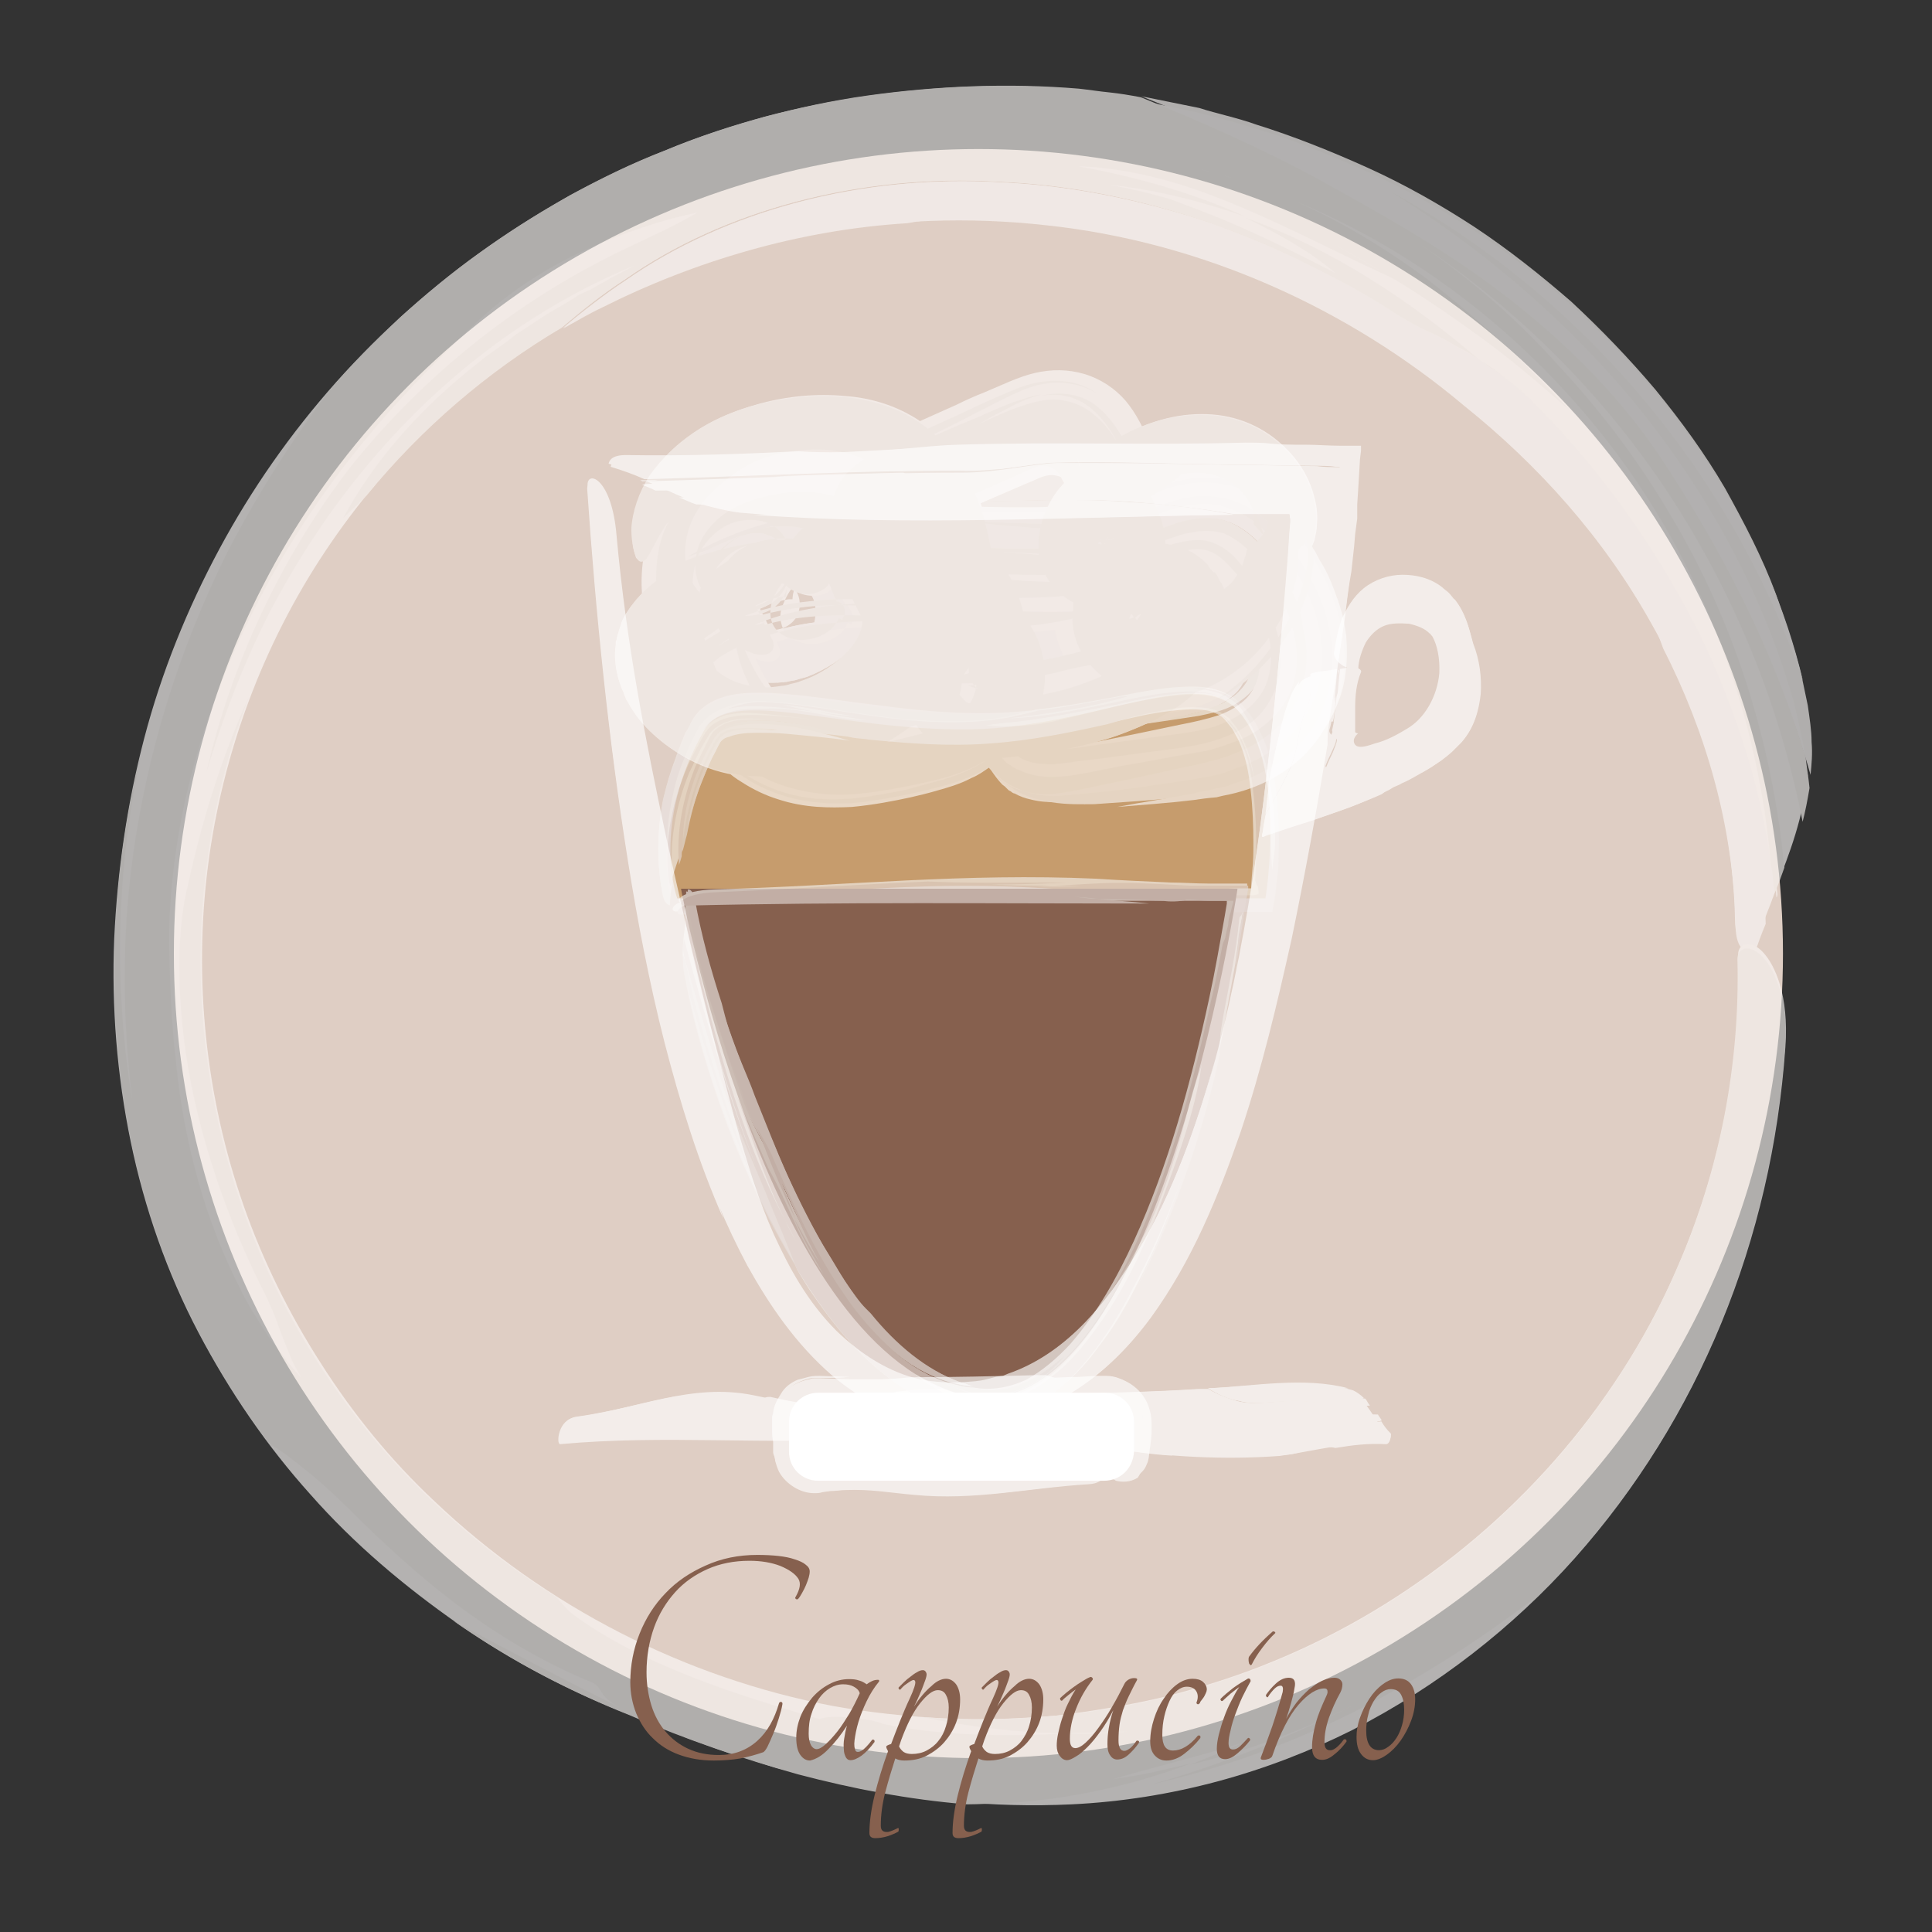 <?xml version="1.0" encoding="utf-8"?>
<!-- Generator: Adobe Illustrator 18.0.0, SVG Export Plug-In . SVG Version: 6.00 Build 0)  -->
<!DOCTYPE svg PUBLIC "-//W3C//DTD SVG 1.1//EN" "http://www.w3.org/Graphics/SVG/1.1/DTD/svg11.dtd">
<svg version="1.1" id="Layer_1" xmlns="http://www.w3.org/2000/svg" xmlns:xlink="http://www.w3.org/1999/xlink" x="0px" y="0px"
	 viewBox="0 0 560 560" enable-background="new 0 0 560 560" xml:space="preserve">
<rect x="0" y="0" width="560" height="560" fill="#333333" stroke="none"/>
<g>
	<g>
		<path fill="#86604E" d="M205,274.4h147.8c0,0-22.1,145.3-73.9,131.3S205,274.4,205,274.4z"/>
		<g>
			<g>
				<g>
					<g opacity="0.8">
						<g opacity="0.8">
							<path fill="#EEE8E6" d="M229.3,343.3c5.6,12.3,11.5,24.6,19,35.6c7.6,10.6,17.6,19.6,28,22.4c1.1,0.3,2.2,0.6,3.4,0.8
								c1.1,0,2.2,0.3,3.4,0.3l-3.4-0.8c-6.4-2-12.3-6.2-17.6-10.9c-5.3-5-10.1-10.9-14.3-17.1c-8.4-12.6-15.1-26.9-20.7-40.9
								c-7.3-17.4-14.3-35.3-18.5-56c-0.6-2.2-1.4-2.5-2-2.5c-0.3,2.2-0.3,3.9-0.6,5.6c4.2,16.8,9.8,32.8,15.7,49.3
								C224.3,334.9,227.9,340.2,229.3,343.3z"/>
							<polygon fill="#E6DEDB" points="206.4,279.2 206.4,279.4 207.2,282 							"/>
							<path fill="#ECE6E3" d="M219,319.2c2,5.3,3.9,10.6,5.9,16c1.7,3.4,3.6,6.2,4.5,8.1c5.6,12.3,11.5,24.6,19,35.6
								c7.6,10.6,17.6,19.6,28,22.4c1.1,0.3,2.2,0.6,3.4,0.8c1.1,0,2.2,0.3,3.4,0.3c-1.1-0.3-2.5-0.6-3.6-0.8
								c-4.5-1.4-8.7-3.9-12.6-6.7c-3.9-2.8-7.6-6.7-10.9-10.4c-0.3-0.3-0.8-0.8-1.1-1.1c-4.2-3.9-6.7-9-9.8-13.7
								c-9-13.4-14-26.3-20.2-41.4c-2.2-5.3-5-10.9-7-17.6c-0.8-2.2-1.4-4.5-2-6.7c-2.8-8.7-5.6-17.6-7.3-27.2
								c-0.6-2.2-1.4-2.5-1.7-2.5c0,1.1-0.3,2.2-0.3,3.1c1.4,7.8,3.4,15.4,5.6,23.2c2.2,6.7,4.5,13.4,6.7,20.2
								C219,320,219,319.8,219,319.2z"/>
							<path fill="#E6DEDB" d="M217.8,320.3c0.3,0.8,1.4,2,1.1,0c-2.5-6.7-4.8-13.4-6.7-20.2C214.2,306.9,215.9,313.3,217.8,320.3z"
								/>
							<path fill="#F4F0EE" d="M214.8,320.3c4.2,13.4,10.1,25.5,14.6,36.4c2.2,5.3,4.5,10.9,6.7,16.2c1.1,1.7,2,3.4,3.4,5
								c3.4,5,7.3,9.8,11.8,14.3c4.2,4.5,9.2,8.7,14.6,11.8c5.6,3.1,11.5,5.6,18.5,6.2c7,0.6,13.7-2,19-5.6
								c5.3-3.6,9.8-8.4,13.4-13.2c3.9-4.8,7-10.1,9.8-15.4c5.6-10.6,10.4-21.6,14.3-32.8c3.9-11.2,6.7-22.4,9-33.6
								c1.1-5.6,2.2-11.2,3.1-17.1c0.6-2.8,0.8-5.9,1.4-8.7c0.6-3.6,1.1-7.6,1.4-11.5v-0.6c0-0.3,0-0.3,0-0.3h-0.8h-2
								c-1.1,0-2.5,0-3.6,0c-2,0-3.9,0-5.9,0c-3.4,0-6.4-0.3-9.8-0.3c-6.4-0.3-12.6-0.6-19.6-1.1c-34.7-1.7-64.7,2-100,3.1
								c-9.5,0.3-10.9,3.9-8.4,3.9c29.7-0.8,58.5-0.6,87.4-0.6c14.3,0,28.8,0,43.4,0c3.6,0,7,0,10.6,0h2.8c0.3,0,0.3,0.3,0.3,0.6
								v0.6l-0.3,1.4l-0.8,4.8l-1.1,5.3c-0.8,3.6-1.4,7.3-2.2,10.9c-4.8,22.4-10.9,44-19.9,63.6c-2.2,4.8-4.8,9.8-7.6,14.3
								c-1.4,2.2-2.8,4.5-4.5,6.7c-1.7,2-3.1,4.2-5,6.2c-6.7,7.8-16.2,13.2-25.2,11.5c-1.1,0-2.2-0.3-3.4-0.3
								c-1.1-0.3-2.2-0.6-3.4-0.8c-10.6-2.8-20.4-11.5-28-22.4c-7.6-10.6-13.7-23.2-19-35.6c-1.4-3.1-5-8.7-7-14
								c-6.2-16.5-11.5-32.8-15.7-49.3c-0.6,3.6-1.1,6.7-1.1,10.4C208.3,300.4,211.7,310.5,214.8,320.3z"/>
							<path fill="#E5DDD9" d="M214.8,320.3c-2.8-9.8-6.2-19.9-9.2-30c0,1.7,0,3.9,0.3,6.2c4.8,25.5,15.7,53.2,30.2,76.7
								c-2.2-5.3-4.5-10.9-6.7-16.2C224.8,345.8,218.7,333.8,214.8,320.3z"/>
							<path fill="#ECE6E3" d="M214.8,320.3c-2.8-9.5-5.9-19-9-28.6c0.6,3.4,1.4,6.7,2.2,10.1c4.5,17.1,10.6,34.2,17.1,50.4
								c-7.8-17.4-14-35.3-19-53.8c5,24.9,15.7,51.8,30,74.5c-2.2-5.3-4.5-10.9-6.7-16.2C224.8,345.8,218.7,333.8,214.8,320.3z"/>
							<path fill="#E3DAD6" d="M225.4,346.9c-8.1-19.6-14-40-19.9-60.8c0,0.8-0.3,2-0.3,3.1c0.3,0.8,0.3,1.7,0.6,2.5
								c3.1,9.8,6.2,19.3,9,28.6c4.2,13.4,10.1,25.5,14.6,36.4c2.2,5.3,4.5,10.9,6.7,16.2c1.1,1.7,2,3.1,3.1,4.8
								c3.4,5,7.6,10.1,11.8,14.6c4.5,4.5,9.2,8.7,15.1,12c5.6,3.1,11.8,5.6,19,5.9c7,0.3,14-2.5,19.3-6.2
								c9-7.3,15.1-16.8,20.7-26.6c5.3-10.1,9.8-20.4,14-30.8c-3.4,9.8-7.3,19.6-12.3,29.1c5.6-10.4,10.1-21.3,14-32.2
								c3.4-9.5,5.9-19,7.8-28.6c-0.3-2.2-0.3-5.3,0.8-10.6c0.8-4.2,1.7-8.1,2.2-12.3c0.3-2,0.8-4.2,1.1-6.2c0-1.1,0.3-2,0.3-3.1
								c0-1.1,0.3-2.2,0.3-3.4c0.3-1.4,0.8-1.4,1.4-4.5c-0.3,2.2-0.8,4.2-1.1,6.4c-0.3,1.4-0.3,2.8-0.6,4.2
								c-0.3,2.8-0.6,5.3-0.6,7.6c0.6-2.8,0.8-5.9,1.4-8.7c0.6-3.6,1.1-7.6,1.4-11.2v-0.8v-0.3v-0.3h-1.4c-0.8,0-2,0-2.8,0
								c-2,0-3.6,0-5.3,0c-2.5,0-5,0-7.6-0.3c-5-0.3-10.1-0.6-15.1-0.8h-3.4c-5.6,0-11.2,0.6-16.8,0.8c2.2,0,4.5,0,7,0
								c-3.6,0.3-8.4,0.3-11.8,0.3c1.7,0,3.4-0.3,5-0.3c-5.3,0-10.6,0-16.5-0.3c7,0,14.3-0.3,20.2-0.6c-12.9,0-24.9,0.3-37.5-0.3
								c0.3,0,0.6,0,0.8,0c-18.2,0.8-36.1,2.2-55.7,3.1c-9.5,0.3-10.9,3.9-8.4,3.9c41.4-1.1,81.2-0.6,121.8-0.6
								c-4.5-0.6-9.2-0.8-13.7-1.4c-2,0-3.9-0.3-5.9-0.6c2,0.3,3.9,0.3,5.9,0.6c5.3,0.3,11.5,0.3,17.4,0.6c1.1,0.3,4.5,0.3,6.2-0.3
								c2,0,4.2,0.3,6.2,0.3c1.7,0,3.6,0,5.3,0h1.1h0.6h0.3v0.3c0,0.8-0.3,1.4-0.3,2.2c-0.3,0.8-0.3,1.4-0.6,2.2
								c-0.3,1.1-0.6,2-0.8,3.1c0,0.6-0.6,1.1-0.8,2c-0.8,5-2,10.1-2.8,15.1c-3.1,14-6.4,27.7-10.9,40.6c-2.2,6.4-4.5,12.9-7.3,19
								c-2.8,6.2-5.6,12.3-9.2,17.9c3.6-5.3,6.7-10.6,9.8-15.7c4.2-6.7,9.2-23,12.6-36.7c0.8-3.6,2-5.3,3.1-8.7
								c-1.4,12.6-7.3,27.4-12.3,40.9c-3.4,8.7-8.7,19-15.4,28.3c-3.4,4.8-7.3,9-11.5,12.6s-9.2,6.2-14.3,7c-1.1,0.3-2,0.3-3.1,0.3
								c-1.1,0-2,0.3-3.1,0c-2-0.6-3.9-0.6-5.9-1.4l-2.8-1.1c-0.8-0.3-1.7-0.8-2.5-1.4c-0.8-0.6-1.4-0.8-2.2-1.4
								c-0.6-0.6-1.4-1.1-2-1.7c1.1,0.6,2.8,1.4,4.2,2c1.7,0.8,3.1,1.4,4.2,1.7c1.1,0.3,2.5,0.8,3.6,1.1l3.6,0.8c1.1,0,2.5,0,3.6,0
								c1.4,0,2.5-0.3,3.6-0.6c5-1.1,9.5-3.6,13.4-7c3.9-3.4,7.3-7.6,10.4-11.8c2.8-4.5,5.6-9,7.8-13.7
								c-5.3,9.5-11.5,18.8-19.6,25.2c-3.9,3.4-8.7,5.6-13.7,6.4c-5,0.8-9.8-0.3-14.6-2.5c5.6,2.2,11.5,3.4,17.1,2
								c5.6-1.4,10.6-5,14.3-9.5c-0.8,0.6-1.7,1.1-2.5,1.7c-1.4,1.4-3.1,2.2-4.8,3.6l-2.5,1.4c-0.6,0.3-0.8,0.6-1.4,0.6l-1.4,0.6
								c-3.4,1.4-7.3,1.4-10.6,1.1c-1.1,0-2.2-0.3-3.4-0.3c-1.1-0.3-2.2-0.6-3.4-0.8c-10.6-2.8-20.4-11.5-28-22.4
								c-7.6-10.6-13.7-23.2-19-35.6c-0.8-2-2.8-5-4.5-8.1c3.1,8.1,6.4,16.2,10.4,23.8c-1.4-3.1-2.5-6.4-3.4-9.2
								c3.6,7.3,5.9,13.7,10.4,20.7c-1.4-1.7-2.5-3.6-3.6-5.6c-1.1-2-2.2-3.9-3.1-5.6c2,4.8,4.8,9.8,7.6,14.6
								c-6.4-8.7-9.2-18.2-14.8-27.7c0.8,2,2,4.2,2.8,6.2c-0.8-2.2-2-4.2-2.8-6.4l0,0c-2.8-6.4-5.6-12.9-8.4-18.8
								c4.2,11.5,7.6,21.8,13.2,32.5c0.8,1.7,2,3.6,2.8,5c-1.1-1.7-2-3.4-2.8-5c-6.4-12-11.5-24.9-15.7-38.1
								c-4.2-13.2-7.6-26.3-10.4-39.8l-0.6-2.5c0,0.8-0.3,1.7-0.3,2.5C210.8,304.1,217.3,326.2,225.4,346.9z"/>
						</g>
					</g>
				</g>
			</g>
		</g>
	</g>
	<g>
		<circle fill="#DFCEC4" cx="283.6" cy="276.4" r="233.2"/>
		<g>
			<g>
				<g>
					<g opacity="0.8">
						<g opacity="0.8">
							<path fill="#FAF8F7" d="M405.2,91c-8.4-5.6-17.6-10.4-26.6-14.8c-9.2-4.5-18.8-8.4-28.3-11.8c-19.6-6.4-39.8-10.6-59.9-11.5
								c-40.9-2.5-80.4,8.4-108.9,28.3c-6.4,4.2-12.6,9-18.5,14c3.4-2,6.7-3.9,10.1-5.6c9.8-5,20.2-9.5,30.5-13.2
								c5.3-2,10.6-3.4,16-5c5.3-1.4,10.9-2.8,16.5-3.6c22.1-4.2,44.8-5,67.2-2.5c45.1,4.8,87.6,24.1,121.2,52.4
								c21.3,17.1,40.3,38.1,54.3,63.3c14.3,25.2,23.5,54.6,24.1,85.7c0,7,3.6,7.8,5.3,8.4c1.1-3.1,2.2-6.2,3.4-9
								c1.1-2.8,2.2-5.6,3.1-8.1c-1.4-13.4-4.2-26.6-8.1-39.2c-3.9-12.9-9-25.2-14.8-37c-12-23.8-27.7-45.6-46.8-64.7
								c-3.1-3.4-6.7-6.2-10.4-9c-3.9-2.5-7.6-5-11.2-7c-3.6-2-7.3-3.9-10.4-5.6C410.2,93.8,407.4,92.4,405.2,91z"/>
							<path fill="#F8F5F3" d="M514.9,260.1c0.3-0.3,0.3-0.6,0.3-1.1c-0.3-2.8-0.6-5.3-1.1-8.1C514.6,254,514.6,257,514.9,260.1z"/>
							<path fill="#FAF7F6" d="M465.9,141.7c-11.2-13.4-23.2-25.8-36.1-37c-2.2-1.7-4.8-2.8-7-4.2c-2.2-1.1-4.5-2.5-6.7-3.6
								c-4.5-2.2-8.1-4.2-10.9-5.9c-8.4-5.6-17.6-10.4-26.6-14.8c-9.2-4.5-18.8-8.4-28.3-11.8c-19.6-6.4-39.8-10.6-59.9-11.5
								c-40.9-2.5-80.4,8.4-108.9,28.3c-6.4,4.2-12.3,9-18.2,14c3.6-2,7.3-4.2,10.9-5.9c27.2-13.7,57.7-22.7,88.8-24.6
								c1.7-0.3,3.4-0.6,5-0.8c8.7-2,17.1-1.7,25.5-0.8c4.2,0.6,8.4,1.1,12.3,1.7c4.2,0.8,8.1,1.4,12.3,2.2
								c11.8,1.4,23,4.2,33.6,7.6c10.6,3.4,20.7,7.8,30.2,13.2c19.3,10.4,37,23.2,54.6,39.8c3.1,3.1,6.4,5.9,9.5,9
								c3.4,3.1,6.4,6.2,9.8,9.5c6.4,6.7,12.9,14.3,17.6,23.5c2,3.1,3.4,6.2,4.8,9.2c1.7,3.1,2.8,6.2,3.9,9.2
								c12.3,24.1,20.4,51.5,21,80.6c0,7,3.6,7.8,5.3,8.4c1.1-3.4,2.2-6.4,3.4-9.2c-0.3-12.3-1.4-24.6-3.9-36.7
								c-2.5-12-5.9-24.1-10.1-35.8c-8.7-20.2-20.2-38.9-33.6-56C464.8,139.2,465.4,140.3,465.9,141.7z"/>
							<path fill="#F8F5F3" d="M468.7,136.6c-2-2.5-6.2-3.9-4.5,1.7c13.7,17.1,25.2,35.8,33.6,56c-3.6-10.1-8.1-19.6-12.9-29.4
								C480.5,155.4,474.9,146.2,468.7,136.6z"/>
							<path fill="#FCFAF9" d="M480.8,132.2c-12.9-19-29.4-34.7-46.5-47.6c-17.1-12.9-35-22.7-51.5-31.9
								c-17.4-9.5-35.6-17.4-52.4-24.1c-3.4-0.6-6.4-1.1-9.5-1.7c-3.1-0.3-6.4-0.8-9.5-1.1c-20.2-1.7-40-0.8-59.9,2
								c-19.6,2.8-39.2,7.8-57.7,15.4c-37,14.6-70,38.1-96.3,67.5c-13.2,14.8-24.6,31.1-33.9,48.4s-16.8,35.8-21.8,54.9
								s-7.8,38.6-8.7,58.2c-0.8,19.6,0.8,39.5,4.8,58.8s10.6,38.1,19.6,55.2c9,17.1,19.9,33,32.5,47c12.6,14.3,27.2,26.6,42.8,37.5
								s32.8,19.9,51.2,26.9c5.3,2.5,10.6,4.2,15.7,6.4c2.5,0.8,5.3,2,7.8,2.8c1.4,0.6,2.5,0.8,3.9,1.4c1.4,0.3,2.5,0.8,3.9,1.1
								c2.5,0.8,5,1.7,7.6,2.5c2.5,0.8,5,1.4,7.6,2c5,1.4,10.1,2.5,15.4,3.6c20.4,4.2,41.4,6.7,64.7,5.6
								c29.1-1.4,56.8-9.2,81.5-21.6c24.6-12.6,46.5-29.7,64.4-49.8c35.8-40.3,57.1-92.1,61-148.1c1.1-15.1-3.1-23.8-6.4-27.4
								c-3.6-3.9-7.3-2.8-7.3,0.6c1.4,44-11.5,87.9-35.8,124c-24.1,36.1-59.4,64.7-99.1,80.9c-10.1,4.2-20.2,7.3-30.8,10.1
								c-10.4,2.5-21,4.2-31.9,5.6c-10.6,0.8-21.6,1.4-32.5,0.8c-10.9-0.6-21.6-1.7-32.2-3.6c-42.6-8.1-83.2-28.6-115.6-59.4
								c-12.6-11.8-23.5-25.2-32.8-39.8c-9.2-14.3-16.8-29.7-22.4-45.6c-11.2-31.9-14.6-66.1-10.4-98.8s16-64.1,33.9-91
								s41.4-49.3,68.6-65c5.9-5,12-9.8,18.5-14c28.3-19.9,68-30.8,108.6-28.3c20.2,0.8,40.6,5,59.9,11.5
								c9.8,3.4,19.3,7.3,28.3,11.8c9.2,4.5,18.2,9.2,26.6,14.8c2.2,1.4,5,3.1,8.1,4.8c3.4,1.7,6.7,3.4,10.4,5.6
								c3.9,2,7.6,4.5,11.2,7c3.6,2.8,7.3,5.6,10.4,9c19,19,34.7,40.9,46.8,64.7c5.9,11.8,10.9,24.4,14.8,37
								c3.9,12.9,6.4,26,8.1,39.2c4.5-11.2,8.1-21,9.5-33.3C515.5,191,499.2,160.2,480.8,132.2z"/>
							<path fill="#F8F4F2" d="M480.8,132.2c18.5,28,34.4,58.5,44,92.4c0.3-3.1,0.6-6.2,0.3-9.5c0-3.4-0.6-7-1.1-10.6
								c-0.6-2.8-1.1-5.3-1.7-8.1c-0.6-2.5-1.4-5.3-2.2-8.1c-1.7-5.3-3.4-10.6-5.3-16c-3.9-10.6-9.2-20.7-14.8-30.8
								c-5.9-10.1-12.6-19.3-20.2-28.6c-7.6-9-15.7-17.4-24.4-25.5c-9-7.8-18.2-15.1-28-21.6c-9.8-6.4-20.2-12.3-30.8-17.1
								s-21.6-9.2-32.5-12.6c-5.6-2-11.2-3.1-16.5-4.8c-2.8-0.6-5.6-1.1-8.4-1.7c-2.8-0.6-5.6-1.1-8.4-1.7
								c16.8,6.7,34.7,14.6,52.4,24.1c16.5,9.2,34.2,19,51.5,31.9C451.4,97.4,467.9,113.1,480.8,132.2z"/>
							<path fill="#FAF7F6" d="M480.8,132.2c17.6,26.6,33,55.7,42.6,87.9c-0.8-5.6-2.2-11.2-3.4-16.5c-0.8-2.8-1.7-5.6-2.5-8.1
								l-1.4-4.2l-1.4-3.9c-10.1-27.4-25.8-53.2-44.8-75.3c-19.3-22.1-42-41.2-66.9-56.6c27.7,15.1,52.6,35.6,72.8,59.6
								c20.4,24.1,36.4,52.1,46.8,82.3c-9.8-41.7-35.6-82-70.3-111.7c-8.7-7.6-17.9-14.3-27.4-20.4c-9.8-6.2-19.6-11.5-30-16.2
								c-10.4-4.5-21-9-31.6-12c-5.3-1.7-10.6-3.1-16.2-4.5c-2.8-0.6-5.3-1.1-8.1-1.7c-2.8-0.6-5.3-1.1-8.1-1.7
								c16.5,6.4,34.7,14.6,52.1,24.1c16.5,9.2,34.2,19,51.5,31.9C451.4,97.4,467.9,113.1,480.8,132.2z"/>
							<path fill="#F8F4F1" d="M411.6,70.8c28.6,19,53.2,43.7,72,72.2c18.8,28.6,32.2,61,38.9,95.2c0.8-3.1,1.4-6.2,2-9.8
								c-0.3-3.1-0.8-5.9-1.1-8.7c-9.5-31.9-24.9-61.3-42.6-87.9c-12.9-19-29.4-34.7-46.5-47.6s-35-22.7-51.5-31.9
								c-17.4-9.5-35.6-17.4-52.1-24.1c-3.1-0.6-6.2-1.1-9-1.4c-3.1-0.3-6.2-0.8-9-1.1c-20.4-1.7-41.2-0.8-61.3,2
								c-10.1,1.4-20.2,3.6-30,6.2c-9.8,2.8-19.6,5.9-28.8,9.8c-9.5,3.6-18.5,8.1-27.4,12.9c-8.7,5-17.4,10.4-25.5,16.2
								c-8.4,5.9-16,12.3-23.5,19c-7.3,7-14.6,14-21,21.8c-10.6,14-20.2,29.1-28.6,45.1c-8.1,16-14.8,33-19.9,50.7
								c-5,17.6-8.4,35.8-9.8,54c-1.4,18.5-0.8,37,1.4,55.2c-5.6-34.2-4.5-69.2,3.4-103.3c-9.8,37.2-11.2,76.7-3.9,114.5
								c6.7,33,21,63.3,40.6,89c3.4,1.7,6.7,4.5,11.2,8.1c4.5,3.6,9.5,8.4,15.7,14.6c9.8,9.5,19.9,18.5,30.8,26.3
								c10.9,7.8,23,14.8,35.6,19.9c3.4,1.7,1.4,3.9,8.1,7.3c-19-9.5-34.4-17.6-48.4-25.2c15.7,10.9,33,20.2,51.2,27.4
								c16.8,7.3,32.8,12.6,48.7,17.1c16,4.2,31.9,7.3,49,8.7c3.6,0,7.3-0.3,10.9-0.3c18.2-1.1,36.7-5,53.8-11.5
								c-3.6,0.8-7.3,1.7-10.9,2.5c-3.6,0.8-7.6,1.4-11.5,2c11.5-3.4,26.3-7,37.2-10.4c-4.8,2.2-9.8,4.2-14.8,6.2
								c17.4-4.2,33.3-10.1,50.4-18.8c-20.4,10.4-42.6,19.3-61.9,24.6c21-4.8,40.3-11.8,58.8-21c18.2-9.2,35.6-20.2,52.4-33
								c-0.8,0.8-1.4,1.7-2.2,2.5c21.8-20.7,39.5-45.4,52.1-72.8c12.6-27.2,20.2-57.1,22.7-88.2c0.3-3.6,0.3-7.3,0-10.1
								c-0.3-3.1-0.6-5.6-1.4-7.8c-1.4-4.5-3.1-7.6-5-9.5c-3.6-3.9-7.3-2.8-7.3,0.6c0.8,30.8-5.3,61.6-17.4,89.3
								c-12,28-30.2,53.2-52.6,73.6s-49,36.1-77.3,45.6c-28.6,9.8-59.1,13.4-89,11.2c13.4,2.8,27.4,4.5,41.7,4.8
								c3.1-0.3,6.2-0.3,9.2-0.3c3.1,0,5.9-0.3,8.7-0.3c-3.1,0.3-5.9,0.3-9,0.6c-3.1,0-5.9,0-9,0c-16.8,0.8-35.3,0.8-52.9-2.8
								c-1.7-0.8-5-1.4-8.7-1.7c-3.6-0.6-7.3-0.6-9.8,0.3c-11.8-3.6-24.6-7.3-37.2-12.3c-12.6-5-24.6-10.9-34.4-18.2
								c-1.1-0.8-2.8-2.8-4.8-5c-12.9-8.1-25.2-17.6-36.4-28.3c-31.4-30-52.9-68.9-61.6-110c-9-41.2-5.6-84.3,9-122.4
								c-8.1,17.9-13.7,36.4-17.6,54.3c-3.1,12-3.6,31.4,0,52.9c3.6,21.3,11.5,44.2,21.3,63.8c2.5,4.8,4.2,9,5.6,13.2
								c0.8,2,1.7,4.2,2.5,6.2c0.8,2.2,2,4.5,3.4,6.7c-0.8-0.8-1.7-1.7-2.5-2.8c-0.8-0.8-1.7-2-2.2-2.8c-1.7-2-3.1-3.9-4.8-6.2
								c-2.8-4.5-5.9-9-8.1-13.7c-5-9.8-9.2-20.4-12.3-31.6c-3.1-11.2-5.3-22.7-6.4-34.4c-1.4-11.5-1.7-23.2-2-34.2
								c0-14.8,2-31.4,6.2-47.9s10.6-33.6,18.8-49.6C82,160.2,91.8,145,103,131c10.9-13.7,23-26,34.7-37.2
								c9.8-9.2,20.7-16.2,31.9-21.3s22.1-8.7,32.5-10.9c-6.7,4.2-19.9,9.8-26.3,13.2c-28.8,14.6-54.6,35.8-74.8,61.3
								c-19.6,25.8-33.9,56-41.2,87.9c4.8-16.2,10.9-31.9,18.5-46.8c7.8-14.8,16.8-28.6,27.4-41.4c21-25.5,47.6-46.2,78.1-58.8
								l-6.4,3.4l-6.4,3.6l-3.1,1.4l-3.1,2l-6.2,3.6l-5.9,3.9l-3.1,2l-2.8,2.2l-5.9,4.2l-5.6,4.5c-14.6,12-27.2,26.3-35.8,42.3
								c2.2-2,4.5-4.2,6.7-6.4c16-19.6,35.3-36.1,56.6-48.7c5.9-5,11.8-9.8,18.2-14c28.3-19.9,68-30.8,108.6-28.3
								c20.2,0.8,40.6,5,59.9,11.5c9.8,3.4,19.3,7.3,28.3,11.8c9.2,4.5,18.2,9.2,26.6,14.8c2.8,1.7,6.4,3.9,10.9,5.9
								c2.2,1.1,4.5,2.2,6.7,3.6c2.2,1.1,4.8,2.5,7,4.2c-20.2-17.4-42.6-32.2-68-41.4c9.8,4.8,18.8,9.8,26,16
								c-10.9-5.6-21-10.6-31.6-15.1c-5.3-2.2-10.6-4.2-16-6.2c-5.6-1.7-11.5-3.1-17.6-4.2c13.4,1.4,26.6,4.8,39.2,9.2
								c-14.6-6.7-31.4-11.5-48.4-14.6c16.8,0.6,32.5,5.6,47,11.8c14.8,6.2,28.8,13.7,44.2,20.7c-6.2-3.6-12.3-7.3-18.5-10.6
								c6.4,3.4,12.6,7,18.8,10.9c0,0-0.3,0-0.3-0.3c9.2,5.6,18.2,11.8,26.9,18.2s16.5,13.2,24.1,19.9c-12.9-14-26.3-26.3-40.6-37.5
								c-14.6-10.9-30.5-20.2-48.2-26.9c-2.8-1.1-5.9-2-9-2.8l-4.5-1.4l-4.5-1.1c1.7,0.3,3.1,0.8,4.5,1.1c1.4,0.6,3.1,0.8,4.5,1.4
								c3.1,1.1,5.9,1.7,9,3.1c41.2,14.6,77,42.3,102.8,77c25.8,34.7,40.9,76.7,44.5,119c0.6,2.5,0.6,5.3,1.1,8.1
								c1.1-2.5,2-5,2.8-7.3c-3.4-35.6-14.3-71.1-33-102.2c-9.2-15.7-20.2-30.2-32.5-43.4C440.2,93,426.4,80.9,411.6,70.8z"/>
						</g>
					</g>
				</g>
			</g>
		</g>
	</g>
	<g>
		<g>
			<g>
				<g>
					<g opacity="0.8">
						<g opacity="0.8">
							<path fill="#FFFFFF" d="M365.1,417.5c-14,0.6-28.8-3.6-40.6,0.6c-1.4,0.3-2.8,0.8-3.9,1.4c0.6,0,1.4,0.3,2,0.3
								c15.4,2.5,32.5,3.4,48.4,2.2c9.8-1.4,19.9-4.2,30.8-3.9c1.1,0,1.4-1.7,1.4-2.5c-1.1-1.1-2-2.2-2.8-3.6
								c-9,0.8-17.6,2.5-26.9,2.5C370.4,414.7,367.1,417.5,365.1,417.5z"/>
							<path fill="#FFFFFF" d="M400.4,412.4C400.4,412.4,400.4,412.2,400.4,412.4c-0.6-0.3-1.1-0.3-1.4,0
								C399.6,412.4,400.1,412.4,400.4,412.4z"/>
							<path fill="#FFFFFF" d="M378.8,415c-3.1,0.6-5.9,0.6-8.7,0.6c-2,0.8-3.6,2-4.8,2c-14,0.6-28.8-3.6-40.6,0.6
								c-1.4,0.3-2.5,0.8-3.9,1.4c0.8,0,1.4,0.3,2.2,0.3c5.3,0.8,10.9,1.7,16.5,2c0.3,0,0.6-0.3,0.8-0.3c3.1-1.1,6.2,0.3,9,0.6
								c8.7-0.8,15.7,0.3,24.4-0.6c3.1-0.3,6.2-2.2,9.8-2.2c1.1,0,2.5,0,3.6,0.3c4.8-0.8,9.5-1.4,14.6-1.1c1.1,0,1.4-1.7,1.4-2.5
								c-0.6-0.6-1.1-1.1-1.7-2c-4.2-0.3-8.1-0.3-12.3-0.3c-3.6,0.6-7.3,0.8-10.9,1.1C378.3,414.7,378.6,415,378.8,415z"/>
							<path fill="#FFFFFF" d="M378.6,412.4c-0.6,0-1.1,1.1-0.3,2.2c3.6-0.3,7.3-0.6,10.9-1.1C385.6,413.3,382.2,413.3,378.6,412.4z
								"/>
							<path fill="#FFFFFF" d="M379.1,406.3c-7.3-0.8-14,1.4-19.9,0c-3.1-0.8-6.2-2-9-3.6c-1.1,0-2,0-3.1,0c-24.4,1.4-48.7,2-72.8,0
								c-12-0.6-23.2,2.5-35.6,4.5c-7.3,0.6-13.2-1.4-20.4-2.8c-17.9-3.6-33.3,3.9-51.5,6.4c-5,0.6-5.6,7.6-4.5,7.8
								c30.5-2.8,59.4,0.3,89.9-1.7c23.8-1.4,45.9-0.3,68,3.1c1.4-0.6,2.8-0.8,3.9-1.4c12-4.2,26.6,0,40.6-0.6c1.7,0,5-2.8,8.1-2.8
								c9.2,0,17.9-1.7,26.9-2.5c-1.7-2.5-3.4-5.3-5-7C389.8,406,384.2,407.1,379.1,406.3z"/>
							<path fill="#FFFFFF" d="M379.1,406.3c5.3,0.8,10.6,0,16.2-1.1c-0.8-0.8-2-1.7-3.1-2.2c-13.2-3.9-28-1.1-42-0.6
								c2.8,1.7,5.6,3.1,9,3.6C364.8,407.7,371.8,405.4,379.1,406.3z"/>
							<path fill="#FFFFFF" d="M379.1,406.3c5,0.8,10.1,0,15.4-1.1c-1.7-0.3-3.6-0.6-5.3-0.8c-9-0.6-18.2,0-27.2-1.7
								c9.5,0,19.3,0.3,28.8-0.3c-12.9-3.4-27.4-0.6-40.6,0c2.8,1.7,5.6,3.1,8.7,3.6C364.8,407.7,371.8,405.4,379.1,406.3z"/>
							<path fill="#FFFFFF" d="M364.3,407.1c10.9,0.8,21.8,1.4,32.8,0.3c-0.6-0.6-0.8-1.4-1.4-2c-0.6,0-0.8-0.3-1.4-0.3
								c-5,0.8-10.4,1.7-15.4,1.1c-7.3-0.8-14,1.4-19.9,0c-3.1-0.8-6.2-2-8.7-3.6c-0.8,0-2,0-2.8,0c-12.6,0.8-24.9,1.1-37.2,1.4
								c-10.6,2.2-22.4,1.7-33.9,0c5.3,0,10.6,0,16-0.3c-5.9-0.3-11.8-0.6-17.6-1.1c-5-0.3-10.1,0.3-15.1,0.8
								c-1.1,1.7-2.5,3.1-5.3,3.4c-4.2,0.6-8.4,0.6-12.9,2c-0.6,0-0.6-1.4-1.7-1.4c3.4,0.3,6.2-0.8,8.7-2.2
								c-3.1,0.6-5.9,1.1-9.2,1.7c-5.9,0.3-10.6-0.8-16-2c-0.6,0-1.1,0-1.7,0.3c-2.8,0.3-5.6,0.8-8.7,1.7c1.1,0,2.2,0,3.6,0.3
								c-2,0.8-4.2,0.6-6.2,0.6c0.8-0.3,1.7-0.6,2.5-0.8c-2.8,0-5.6-0.3-8.4-0.3c3.6,0.3,7.3-0.6,10.4-1.1c-6.7,0-12.9,0.6-19.3-0.6
								c0.3,0,0.3-0.3,0.6-0.3c-9.2,1.7-18.5,4.5-28.8,5.9c-5,0.6-5.6,7.6-4.5,7.8c21.3-2,42-1.1,62.7-1.1c-2.2-0.8-4.8-2-7-2.8
								c-1.1-0.3-2-0.6-3.1-1.1c1.1,0.3,2,0.8,3.1,1.1c2.8,0.6,5.9,0.6,9,1.4c0.6,0.6,2.2,0.6,3.1-0.8c4.2,1.1,9.2,0,13.2,1.1
								c0.3,0,0.6,0.3,1.1,0.8c2.5,0,5.3-0.3,7.8-0.3c14.8-0.8,29.1-0.8,43.1,0.3c-3.4-0.8-6.7-1.7-9.5-3.1
								c-4.2-2-12.6-0.3-20.2,0.3c-2,0.3-2.8-1.1-4.8-1.1c6.4-3.6,14.6-1.1,22.1-1.7c9.8-0.3,23.5,2.8,33.9,0.3
								c4.5-1.1,8.4,0.3,12,2c-1.4,0.8-3.6,0.8-5,0.6c-10.9-0.6-21.8-1.1-32.8-0.8c11.5,2,22.4,1.1,33.6,3.4c-6.7,0-13.2-2-19.3,0
								c0.6,0.3,1.1,0.6,1.7,0.8c4.5,0.6,8.7,1.1,13.2,1.7c1.4-0.6,2.8-0.8,3.9-1.4c12-4.2,26.6,0,40.6-0.6c1.1,0,2.8-1.1,4.8-2
								c-4.5-0.3-9-0.8-13.4-0.8c1.7,0.6,3.6,1.1,5,2c-4.2,0.3-7.8-1.7-12-1.4c2.2-0.3,4.5-0.6,6.7-0.6c-2.8-0.6-5.6-0.8-8.4-1.4
								c5.6-1.4,10.6,2.2,16.2,0c-1.1,0-2.2,0-3.6-0.3c1.1,0,2.5,0,3.6,0.3l0,0c3.6,0,7.3-0.8,10.6-1.7c-6.2,0-12-1.7-17.9-1.7
								c-1.1,0-2,0-3.1,0.3c1.1,0,2-0.3,3.1-0.3c14-0.8,28.3,1.4,42.3,2.2c0.6,0,0.8,0,1.4-0.3c-0.3-0.6-0.8-1.1-1.1-1.7
								C387.5,409.9,375.8,408.8,364.3,407.1z"/>
						</g>
					</g>
				</g>
			</g>
		</g>
	</g>
	<g>
		<path fill="#C69C6D" d="M196.3,260.4h170.5c0,0,6.7-40-8.7-55.2c-12-11.8-42,5.6-76.7,6.2c-38.1,0.6-70-12.9-77.3,0.3
			C188.4,239.1,196.3,260.4,196.3,260.4z"/>
		<g>
			<g>
				<g>
					<g opacity="0.8">
						<g opacity="0.8">
							<path fill="#EEE8E6" d="M220.1,203.3c6.7,0,13.2,1.1,19.6,2s12.6,2,19,2.8c12.3,1.4,24.6,1.7,35-0.6c2.2-0.6,4.8-1.1,7-1.7
								l-3.6,0.3c-13.7,1.4-28,0.3-42.6-1.7c-7.3-0.8-14.6-2-22.1-2.8c-3.6-0.3-7.6-0.8-11.5-0.8c-3.9,0-8.1,0-12.6,1.7
								c-2.8,1.1-5.9,3.1-7.6,6.2l-0.6,1.1l-0.3,0.8l-1.1,1.7l-1.4,3.4c-1.7,4.5-3.4,9-4.5,13.7c-2.2,9.5-2.8,19.6-0.6,30.2
								c0.6,2.2,1.4,2.5,2,2.5c0-2.2,0.3-3.9,0.6-5.6c-1.7-7.8-1.1-16.2,0.3-24.4c0.8-3.9,2-8.1,3.6-11.8c0.8-2,1.7-3.9,2.5-5.6
								l1.4-2.8c0.6-1.1,1.4-2,2.2-2.8c2.5-2.2,5.3-3.4,8.1-4.2C215.9,203.6,218.4,203.3,220.1,203.3z"/>
							<path fill="#E6DEDB" d="M194.9,256.8v-0.3c-0.3-0.8-0.3-1.7-0.6-2.5C194.6,255.1,194.6,255.9,194.9,256.8z"/>
							<path fill="#ECE6E3" d="M199.6,217.6c0.6-1.4,1.1-2.5,1.7-3.6c0.6-1.4,1.1-2.2,2-3.6c2-2.8,4.8-4.2,7.6-4.8
								c3.6-1.4,7-2,9.2-2c6.7,0,13.2,1.1,19.6,2c6.4,0.8,12.6,2,19,2.8c12.3,1.4,24.6,1.7,35-0.6c2.2-0.6,4.8-1.1,7-1.7l-3.9,0.3
								c-4.8,0.6-9.5,0.6-14.3,0.6c-4.8,0-9.8-0.3-14.8-0.8c-0.6,0-1.1,0-1.7,0c-5.6,0.3-10.6-1.1-16.2-2
								c-7.8-0.8-14.8-1.7-22.1-2.5c-3.6-0.3-7.6-0.6-11.5-0.3c-2,0.3-4.2,0.6-6.4,1.1c-2.5,0.8-5.3,2-7.3,4.2
								c-0.8,0.8-1.4,1.7-2,2.5l-0.3,0.6l-0.3,0.6l-0.6,1.1c-0.6,1.4-1.1,2.8-1.7,4.2c-1.1,3.1-2.2,6.2-3.4,9.2
								c-0.8,2.2-1.4,4.5-2,6.7c-1.7,9-2,18.5,0,28.3c0.6,2.2,1.7,2.5,2,2.5c0-1.4,0-2.2,0-3.1c-1.4-7.6-1.4-15.1,0-23
								c0.8-6.7,2.8-13.2,5.9-19.3C199.9,217,199.9,217.3,199.6,217.6z"/>
							<path fill="#E6DEDB" d="M201,217.6c0.3-0.8,0.3-2.2-0.8-0.8c-2.8,6.2-4.8,12.9-5.9,19.3C195.7,229.9,197.7,223.4,201,217.6z"
								/>
							<path fill="#F4F0EE" d="M203.6,219.8c0.6-1.4,1.4-2.8,2.2-4.2l1.1-2c0.3-0.6,0.6-0.8,1.1-1.4c1.4-1.7,4.2-2.5,6.7-3.1
								c5.6-0.8,11.5-0.3,16.5,0.6c5.6,1.1,10.9,2.5,15.7,3.9c1.7,0.3,3.6,0.3,5.3,0.6c11.2,1.1,22.4,1.7,33.9,1.1
								c11.5-0.6,22.7-3.1,33.3-5.3c5.3-1.1,10.6-2.5,16-3.4c5.3-0.8,10.6-1.4,14.8-0.6c2.2,0.6,3.9,1.4,5,2.8
								c0.6,0.8,1.4,1.7,2,2.5l1.7,3.1c2,4.2,3.1,9.5,3.6,14.6c0.6,5,0.8,10.4,0.8,15.4c0,2.5,0,5-0.3,7.8l-0.3,3.9v1.1v0.3h-0.3
								H362c-0.3,0-0.3,0-0.8,0h-2c-2.8,0-5.3,0.3-8.1,0.3c-5.3,0.3-10.9,0.6-16.5,0.8c-13.4,0.3-24.1-0.8-37-1.4
								c-32.5-1.7-60.5,2-93.8,3.1c-9,0.3-10.1,3.9-7.8,3.9c55.7-1.4,108.1,0,163.5-0.8h5h2.8h0.6c0,0,0,0,0.3,0v-0.3v-0.3l0.3-1.4
								l0.3-2.8l0.8-1.1v-1.1l0.3-3.9c0.3-5.3,0.6-10.6,0.3-16c-0.3-5.3-0.8-10.6-2.2-16s-3.4-10.4-7-14.8c-1.4-2.2-4.2-4.2-7-5.3
								c-2.8-1.1-5.6-1.4-8.4-1.4c-5.3,0-10.6,0.8-15.7,1.7c-10.1,2-19.9,3.9-29.7,5c-2.2,0.6-4.8,1.1-7,1.7
								c-10.4,2.2-22.4,2-35,0.6c-6.2-0.8-12.6-1.7-19-2.8c-6.4-0.8-12.9-2-19.6-2c-1.7,0-4.2,0.3-7,1.1s-5.9,2-8.1,4.2
								c-0.8,0.8-1.7,1.7-2.2,2.8l-1.4,2.8c-1.1,2-1.7,3.6-2.5,5.6c-1.7,3.9-2.8,7.8-3.6,11.8c-1.7,8.1-2,16.2-0.3,24.4
								c0.8-3.4,2-6.2,2.8-9.2C197.1,237.7,199.1,227.9,203.6,219.8z"/>
							<path fill="#E5DDD9" d="M203.6,219.8c-4.2,8.1-6.2,17.9-5.9,27.2c0.6-1.4,0.8-3.1,1.4-5c1.1-5.6,2.5-11.2,4.8-16.5
								c1.1-2.8,2.2-5.3,3.6-8.1l1.1-2l0.3-0.6l0.3-0.3c0-0.3,0.3-0.3,0.3-0.3c0.6-0.6,1.1-1.1,2-1.4c2-0.8,4.5-1.1,7.6-1.4
								c2.8,0,5.9,0,9.2,0.3c6.2,0.6,12.6,1.1,18.8,2c-4.8-1.4-10.1-2.8-15.7-3.9c-5.3-0.8-10.9-1.4-16.5-0.6
								c-2.8,0.6-5.3,1.4-6.7,3.1c-0.3,0.3-0.6,0.8-1.1,1.4l-1.4,2C205,217,204.1,218.4,203.6,219.8z"/>
							<path fill="#ECE6E3" d="M203.6,219.8c-2,3.9-3.4,8.1-4.5,12.6c-0.8,4.5-1.4,9-1.4,13.4c0.3-3.1,0.8-5.9,1.4-9
								c1.7-7.6,4.2-15.1,8.1-21.8l0.3-0.6c0-0.3,0.3-0.3,0.3-0.3c0.3-0.3,0.3-0.6,0.6-0.8c0.3-0.6,0.8-0.8,1.4-1.1
								c1.1-0.6,2.8-1.1,4.5-1.1c3.6-0.3,7.3,0,11.2,0.6c-4.2-0.3-8.4-0.6-12,0c-1.7,0.3-3.4,0.8-4.2,1.7c-0.6,0.3-0.8,0.8-1.1,1.4
								c0,0.3-0.3,0.3-0.3,0.3l-0.3,0.6l-0.8,1.4c-3.9,7.3-6.7,15.4-7.6,23.5c1.1-5.3,2.8-10.6,5-16l1.7-3.9c0.6-1.4,1.4-2.5,2-3.9
								c0.8-1.7,1.1-2,1.4-2.2c0.6-0.6,1.1-0.8,2.2-1.1c2-0.8,4.8-1.1,7.6-1.1c2.8,0,5.9,0,9,0.3c6.2,0.6,12.3,1.1,18.2,2
								c-4.8-1.4-10.1-2.8-15.7-3.9c-5.3-0.8-10.9-1.4-16.5-0.6c-2.8,0.6-5.3,1.4-6.7,3.1c-0.3,0.3-0.6,0.8-1.1,1.4l-0.6,1.1
								C205,217,204.1,218.4,203.6,219.8z"/>
							<path fill="#E3DAD6" d="M221.8,208.6c-4.8-0.3-9.8-0.3-13.2,2c-0.8,0.6-1.7,1.1-2.2,2c-0.6,0.8-1.1,2-1.7,3.1
								c-1.1,2.2-2.2,4.5-3.1,6.4c-3.6,9-5.6,18.8-4.8,28.6c0.3-0.8,0.6-1.7,0.8-2.5c0-0.8,0-1.7,0.3-2.2c0-4.5,0.3-9,1.4-13.4
								c1.1-4.5,2.5-8.7,4.5-12.6c0.6-1.4,1.4-2.8,2.2-4.2l1.1-2c0.3-0.6,0.6-0.8,1.1-1.4c1.4-1.7,4.2-2.5,6.7-3.1
								c5.6-0.8,11.5-0.3,16.5,0.6c5.6,1.1,10.9,2.5,15.7,3.9c1.7,0.3,3.4,0.3,5,0.6c11.5,1.1,23,2,34.7,1.1
								c11.8-0.8,23-3.1,34.2-5.6c4.8-1.4,9.5-2.8,14.3-3.6c4.8-1.1,9.8-1.7,14.3-1.1c2.2,0.3,4.2,1.1,5.6,2.2
								c0.3,0.3,0.8,0.6,1.1,0.8l1.1,1.4l1.1,1.4l0.8,1.4c2.2,3.9,3.6,8.7,4.2,13.4c-0.8-4.5-2.2-8.7-4.2-12.6
								c-0.6-0.8-1.1-2-1.7-2.5c-0.6-0.8-1.4-1.7-2-2.2c-1.1-1.1-2.8-2-4.5-2.2c2,0.6,3.6,1.4,4.8,2.8c0.6,0.8,1.4,1.7,2,2.5
								c0.6,1.1,1.1,2,1.7,3.1c2,4.2,3.1,9.2,3.6,14.3c1.1,8.7,1.1,17.4,0.6,26.3c0.3,0.3,0.3,1.1,0.6,1.4c0.3,0.3,0.3,0.6,0.3,1.1
								c0,0.3,0.3,1.1,0,1.4c-0.3,0-0.8,0.3-1.7,0.3h-0.8h-1.4h-2.8c-2,0-3.9,0-5.9,0.3c-3.9,0-7.8,0.3-11.8,0.6
								c-1.1,0-0.8-0.6-3.1-0.8c6.2,0,11.2-0.3,15.7-1.1c-5.3,0.3-10.9,0.6-16.5,0.8c-10.4,0.3-19.3-0.3-28.8-0.8h-3.1
								c-5,0-10.4,0.6-15.7,0.8c2.2,0,4.2,0,6.4,0c-3.4,0.3-7.8,0.3-11.2,0.3c1.4,0,3.1-0.3,4.5-0.3c-5,0-10.1,0-15.4-0.3
								c6.7,0,13.4-0.3,19-0.6c-12,0-23.2,0.3-35.3-0.3h0.8c-17.1,0.8-33.9,2.2-52.4,3.1c-9,0.3-10.1,3.9-7.8,3.9
								c38.9-1.1,76.2-0.6,114-0.6c-4.2-0.6-8.7-0.8-12.9-1.4c-2,0-3.6-0.3-5.3-0.6c1.7,0.3,3.6,0.3,5.3,0.6
								c5,0.3,10.6,0.3,16.2,0.6c1.1,0.3,4.2,0.3,5.6-0.3c7.6,0.6,16.5,0,24.1,0.6c0.6,0,1.1,0.3,2,0.6c4.8,0,9.5,0,14.3-0.3
								c2.2,0,4.2,0,6.4,0h1.7l0.3-1.7l0.6-3.4l0.3-3.1l0.3-2.5c0.3-1.7,0.3-3.4,0.3-5c0.3-6.7,0-13.4-0.8-20.2
								c-0.8-6.7-2.5-13.2-6.2-19.3l-0.6-1.1l-0.8-1.1l-1.7-2c-1.1-1.4-2.8-2.5-4.5-3.4c-3.4-1.7-7-2-10.4-2
								c3.4,0.3,6.7,0.8,9.5,2.2c1.4,0.8,2.8,1.7,3.9,2.8c1.1,1.1,1.7,2.5,2.5,3.6c2,3.4,4.2,8.7,5.9,15.1
								c1.4,6.4,2.2,13.7,2.2,20.4c0,3.4-0.6,5.3-0.8,8.7c-0.6-5.9-0.6-12.6-0.8-19.3c-0.6-6.7-1.7-14-4.5-19.9
								c-1.1-2-2.2-3.9-3.6-5.9c-1.4-2-3.4-3.4-5.9-4.5c-4.8-2-10.4-1.4-15.7-0.8c-10.6,1.4-21.3,4.5-30.8,6.7
								c-7.6,2-15.4,2.2-21.6,1.7c2.2-0.6,6.7-0.8,8.7-1.1c9.8-1.1,19.3-3.1,29.1-5c4.8-1.1,9.8-2.2,14.6-2.8
								c5-0.6,10.1-1.1,15.1,0.3c-5.3-1.7-10.6-1.4-15.7-0.8c-5,0.6-10.1,1.7-15.1,2.8c-9.8,2-19.9,4.2-30,4.5
								c11.8-1.4,23.5-3.1,34.4-6.4c-0.8,0-2,0-3.1,0.3c-7.8,1.4-15.7,3.1-23.2,3.9c-2.2,0.6-4.5,1.1-7,1.7c-10.4,2.2-22.4,2-35,0.6
								c-6.2-0.8-12.6-1.7-19-2.8c-6.4-0.8-12.9-2-19.6-2c-2.2,0-5.6,0.6-9.2,2c4.5-1.1,8.7-0.8,12.9-0.6c4.2,0.3,8.1,0.8,12.3,1.4
								c-3.4-0.6-6.4-1.4-9.2-2c7.8,0.6,14,2.5,21.6,3.4c-4.2-0.3-8.4-0.8-12.3-1.4c4.8,0.8,10.1,1.7,15.1,2.5
								c-10.1-0.3-19-3.9-29.7-3.4c2.2,0,4.5,0.3,6.4,0.6c-2.2-0.3-4.5-0.6-6.7-0.6l0,0c-3.4,0-6.7,0-10.1,1.1
								c-3.1,0.8-6.2,2.8-7.6,5.6c1.4-2.5,4.2-3.9,6.7-4.8c2.8-0.6,5.3-0.8,8.1-0.6c5.3,0.3,10.6,1.1,16.2,1.7
								c2,0.3,3.6,0.3,5.6,0.6c-2-0.3-3.6-0.3-5.6-0.6c-6.4-0.6-12.6-1.4-19-1.1c-3.1,0.3-6.2,0.8-8.7,2.5c-2.5,1.7-3.6,4.8-5.3,7.6
								c-5.9,11.2-9.2,24.1-7.8,37c0,0.8,0.3,1.7,0.6,2.5c0.3-0.8,0.3-1.4,0.6-2.2c-1.1-10.4,0.8-21,4.8-30.8
								c0.6-1.1,1.1-2.2,1.7-3.6c0.6-1.1,1.1-2.2,1.7-3.4l2-3.4c0.6-1.1,1.4-2,2.2-2.5C211.4,208,216.7,208,221.8,208.6z"/>
						</g>
					</g>
				</g>
			</g>
		</g>
	</g>
	<g>
		<g>
			<g>
				<g>
					<g opacity="0.8">
						<g opacity="0.8">
							<path fill="#FAF8F7" d="M294.8,180.6c-10.6,0-21.3-0.8-31.1-1.4c-9.8-0.3-19.6,0-28.8,1.4c-9.2,1.4-17.9,4.2-24.9,9l-2.5,2
								c-0.6,0.3-0.8,0.6-1.1,0.8l-0.3,0.3l0,0l0,0l0,0l-0.3-0.3c-1.4-1.1-2.5-1.7-3.4-2c-0.3,0-0.3,0-0.6-0.3l-0.3-0.3h0
								c0,0.3,0-0.3,0-0.3l0,0l0,0h0.3c0.6,0,1.4,0,2.8-0.3l1.1-0.3l0.6-0.3l0,0c0,0,0,0,0,0.3c0.8,2.2,3.1,4.5,5.9,6.2
								c3.1,1.7,6.7,2.8,10.4,2.8c1.7,0,3.6,0,5.6-0.3c0.8-0.3,2-0.3,2.8-0.6c0.8-0.3,2.2-0.6,2.8-0.8c5.3-2,10.4-5.3,14-9
								c1.7-2,3.4-4.2,3.6-6.4c0.6-2.5,0-4.8-0.8-7c-1.7-4.2-4.8-7.3-8.7-7.6c-3.4-0.6-7.3,0.8-9.8,3.4c1.1,0.6,2,1.4,2.5,2.2
								c2.2,2.5,2,6.2,1.4,8.7c-0.3,1.1-0.6,2.2-1.4,3.1c-0.6,0.8-1.7,1.4-2.2,1.7c-0.8,0.3-1.4,0.6-2,0.6c-0.3,0-0.6,0-0.8,0l0,0
								l0,0.3l-1.1,0.3c-0.8,0.3-1.7,0.3-2.2,0.3c-1.7,0.3-2.8,0-3.9,0c-1.1-0.3-2.2-0.6-3.4-0.8c-0.8-0.3-1.7-0.8-2-1.1
								c0-0.3-0.3-0.3-0.3-0.3c-0.6,0.3-1.1,0.8-1.4,0.8l0,0l0,0c-3.1,2-1.1,0.6-2,1.1c-0.6,0.3-1.1,0.3-1.7,0.6l-1.4,0.8l-1.1,0.6
								c-1.4,0.6-2.5,1.1-3.6,1.4c-2,0.6-3.1,0.6-3.6,0.6h-0.3l0,0l0,0c0,0.3,0,0,0,0.3l0.3-0.3c0.3,0,0.3,0.3,0.3,0.3
								c0.3,0,0.3,0.3,0.6,0.3c0.8,0.6,2.2,1.4,4.2,3.1c1.1,0.8,2.2,2,3.6,3.6l1.4,1.4l1.4,1.4l0.6,0.6c0.3,0.3,0,0,0,0l0,0l0,0
								l0.8-0.6c0.8-0.6,1.4-1.1,2.2-1.7c3.1-2,7-3.6,10.9-5c8.4-2.5,18.5-3.6,29.1-3.6s22.4,0.8,34.7,1.1c12.6,0.3,26,0,40-3.1
								l5.3-1.4l5.3-1.7c0.6-0.3,0.8-0.6,1.1-0.6l0.3-0.3c0.6-0.6,1.1-0.6,2-0.3c0.3,0,0.3,0.3,0.6,0.3c0.6,0.6,1.1,1.4,1.4,2.2
								c0.6,0.8,0.8,1.4,1.1,2.2c0.3,0.3,0.3,0.6,0.6,0.8c0.6,1.1,0.8,2.5,0,3.6c-0.3,0.6-0.6,0.8-0.8,1.1s-0.3,0.3-0.6,0.6
								c0,0-0.3,0-0.3,0.3c0,0-0.6,0.3-0.8,0.3c-2.8,1.1-6.4,2-10.6,2.8c-8.7,2-17.4,3.6-26,5.3c-2.2,0.6-3.9,0.8-5,0.8h-1.1l0,0
								l0,0v0.3l-0.3,0.6l-0.3,1.1l-0.3,0.8l-0.3,0.6l-0.3,0.3l0,0l0,0l0,0l0,0c-0.6-0.3,0.8,0.6,0.6,0.6h-0.6h-1.1h-0.3l0,0
								c0,0,0,0,0,0.3v0.3l0,0l0,0h0.3h0.3c0.3,0,0.6-0.3,0.6-0.3c0.3,0,1.1-0.3,1.7-0.3c0.6,0,1.4,0,2,0h0.6h0.3l0,0l0,0
								c0-0.3,0.3-0.8,0.6-1.4c0.3-0.3,0.3-0.6,0.6-0.8c0,0,0.3,0,0.3-0.3l0,0l0,0c0.3-0.3-0.3,0.3-0.3,0.3l0,0l0,0l0.3-0.3l0.8-0.6
								l0.6-0.3l1.1-0.6c0.8-0.3,1.7-0.8,2.5-1.1c2-0.8,4.2-2,6.2-2.8c3.6-1.7,5.6-3.9,6.4-5.6c0.8-1.7,0.3-3.1,0-3.9
								c-3.9,1.4-7.6,2-10.6,2c-3.1,0.3-5.9,0-8.7,0c-3.6,2-7,4.2-9,7.3c-2,3.1-3.1,7-2.2,10.1c2.2,7,10.9,4.5,18.8,2.8
								c8.1-1.7,16.2-3.4,24.4-5c3.9-0.8,7.8-1.7,11.5-2.8c3.1-1.1,5.9-2.8,8.1-5c2.5-2.8,3.6-6.4,3.6-10.1c0-1.7-0.6-3.6-1.1-5.3
								s-1.4-3.6-2.5-5.6l-0.8-1.4l-0.8-1.1c-0.6-0.8-1.1-1.4-1.4-2.2c-1.1-1.4-2.2-2.8-3.4-3.9c-1.1-1.1-2.8-2.2-4.8-2.2
								c-1.7,0-3.4,0.6-5,1.1c-1.7,0.6-3.4,1.4-5.3,2l-3.4,1.1l-3.4,1.1c-4.8,1.4-9.2,2.8-13.7,3.9
								C308.6,179.5,300.4,180.9,294.8,180.6z"/>
							<path fill="#F8F5F3" d="M310,192.1c-0.3,0-0.8,0-1.1,0c-2.2,1.1-4.5,2.5-6.4,4.2C304.6,194.6,307.2,193.5,310,192.1z"/>
							<path fill="#FAF7F6" d="M359.5,181.2c-0.3-0.8-0.8-1.7-1.4-2.2c-0.6-0.8-1.1-1.7-1.4-2c-0.8-1.1-1.7-2.2-2.8-3.4
								c-0.8-1.1-2-2-3.1-2.8c-1.1-0.8-2.5-1.1-3.9-1.1c-1.4,0.3-2.8,0.6-3.9,1.1c-0.6,0.3-1.4,0.6-2.2,0.8l-1.1,0.3
								c-0.3,0-1.1,0.3-1.7,0.6c-4.5,1.4-9,2.2-13.7,2.8c-11.8,3.4-22.7,5.6-29.7,5.3c-10.6,0-21.3-0.8-31.1-1.4
								c-9.8-0.3-19.6,0-28.8,1.4c-9,1.4-17.6,4.2-24.6,9l-2.5,2c-0.6,0.3-0.8,0.6-1.1,0.8l-0.3,0.3l0,0l0,0l0,0l-0.3-0.3
								c-1.4-1.1-2.5-1.7-3.4-2c-0.3,0-0.3,0-0.6-0.3l-0.3-0.3h0c0,0.3,0-0.3,0-0.3l0,0l0,0h0.3c0.6,0,1.4,0,2.8-0.3l1.1-0.3
								l0.6-0.3l0,0c0,0,0,0,0,0.3c0.8,2.2,3.1,4.5,5.9,6.2c3.1,1.7,6.7,2.8,10.4,2.8c1.7,0,3.6,0,5.6-0.3c0.8-0.3,2-0.3,2.8-0.6
								c0.8-0.3,2.2-0.6,2.8-0.8c5.3-2,10.4-5.3,14-9c1.7-2,3.4-4.2,3.6-6.4c0.6-2.5,0-4.8-0.8-7c-1.7-4.2-4.8-7.3-8.7-7.6
								c-3.4-0.6-7.3,0.8-9.8,3.1c1.1,0.6,2,1.4,2.8,2.5c1.4,1.7,1.7,4.2,1.7,6.2c-0.3,2-0.6,3.6-1.4,5c-0.8,1.4-2.2,2-3.1,2.2
								c-0.6,0.3-0.8,0.3-1.4,0.3c-0.3,0-0.3,0-0.6,0h-0.3l0,0l0,0h-0.6c-0.8,0.6-2,0.8-2.8,1.1c-2.5,1.1-4.5,1.4-6.4,1.1
								c-2-0.3-3.6-1.4-4.5-2.2c0,0,0-0.3,0-0.6v-0.3h-0.3l0,0l0,0l0,0c-3.1,2-0.8,0.6-1.7,0.8h-0.3l-0.6,0.3
								c-0.3,0-0.8,0.3-1.1,0.3l-0.8,0.6c-2.5,1.1-3.9,1.7-5.3,2c-1.4,0.3-2.2,0.6-2.8,0.6c-0.3,0-0.6,0-0.8,0l0,0l0,0l0,0l0,0l0,0
								c0,0.3,0,0,0,0.3l0.3-0.3l0.3,0.3c0.3,0,0.3,0,0.3,0.3c0.3,0,0.6,0.3,1.1,0.6c0.8,0.6,2,1.4,3.4,2.5c1.4,1.4,3.4,3.1,6.2,6.2
								c0.3,0.3,0.3,0,0.6-0.3c0.6-0.3,1.1-0.8,1.7-1.1c6.2-5,15.1-8.1,24.6-9.5c9.8-1.4,20.2-1.4,31.4-0.6
								c11.2,0.6,23.2,1.7,36.7,1.1c6.7-0.3,13.4-0.8,20.7-2.2c3.6-0.6,7.3-1.4,10.9-2.5l2.8-0.8h0.3l0,0h0.3l0.3-0.3l0.6-0.3
								c0,0,0.3,0,0.3-0.3c0.3-0.3,1.1-0.8,1.7-0.8c0.3,0,0.8,0,1.1,0.3c0.3,0,0.6,0.3,0.6,0.3c0.3,0,0,0,0.3,0.3
								c0.3,0.3,0.6,0.6,0.8,0.8c0.8,1.1,1.7,2.5,2.2,3.4c0.3,0.6,0.8,1.1,0.8,2c0.6,1.4,0,3.1-1.1,4.2h-0.3
								c-0.8,0.8-1.7,1.1-2.8,1.4c-2,0.6-4.8,1.1-7.8,1.4c-3.4,0.8-6.7,1.4-10.1,2.2s-7,1.4-10.4,2.2s-7,1.4-10.4,2.2
								c-1.7,0.3-3.1,0.6-3.9,0.6c-0.6,0-0.8,0-1.1,0h-0.3l0,0c0,0.6,0,0.8-0.3,1.1c-0.3,1.4-0.8,2.5-0.8,2.8v0.3l0,0l0,0l0,0l0,0
								c0.3,0.3-0.6-0.3,0.6,0.6H303h-0.8c-0.3,0-0.8,0-0.6,0c0.3,0.3,0.3,0.6,0.3,0.6s0,0,0.3,0s0.3,0,0.6-0.3
								c0.3,0,0.6-0.3,1.1-0.3s0.8,0,1.4,0c0.6,0,1.1,0,1.7,0h0.6l0,0c0,0,0,0,0-0.3s0.3-0.8,0.6-1.1c0.3-0.6,0.6-0.8,0.8-1.1
								c1.1-0.8,1.7-1.1,2.8-1.7c2.5-1.4,5.6-2.5,9.5-4.5c3.6-1.7,5.9-4.2,6.4-5.9c0.8-2,0.3-3.1,0-4.2c-4.2,1.7-7.8,2.2-11.2,2.2
								c-5.9,2.5-11.2,4.5-14.8,7.8c-1.7,1.7-3.1,3.6-3.6,5.9c-0.6,2.2-0.6,4.2,0.3,5.3c0,0.3,0.3,0.3,0.3,0.3s0,0,0,0.3l0.6,0.3
								l0.6,0.3l0.3,0.3l0,0l0,0c0,0,0.3,0.3-0.3-0.3l0,0l0,0c0.3,0,0.3,0.3,0.6,0.3c0.8,0.3,1.7,0.6,3.1,0.8c2.2,0.3,5-0.3,8.1-0.6
								c6.2-0.8,12-2,18.2-2.8c5.6-1.1,11.5-2.2,16.5-3.6c2.5-0.6,5.3-1.4,7-2.5c2-1.1,3.9-2.2,5.3-3.9c2.5-2.8,3.9-6.7,3.6-10.4
								c-0.3-2-0.6-3.6-1.1-5.6s-1.7-3.9-2.8-5.9C359.2,179.2,359.2,180,359.5,181.2z"/>
							<path fill="#F8F5F3" d="M363.7,177.2c-0.6-1.4-2-2.5-3.1-2.5c-1.1,0-1.7,0.8-1.4,3.4c1.1,2,2,3.9,2.8,5.9
								c0.6,1.7,1.1,3.6,1.1,5.6c0.3,3.6-0.8,7.6-3.6,10.4c-1.4,1.7-3.4,2.8-5.3,3.9c-2,0.8-4.5,1.7-7,2.5
								c-5.3,1.4-11.2,2.2-16.5,3.6c5.6-0.8,11.5-1.7,16.8-2.5c2.8-0.6,5.3-1.1,7.6-2c2.2-0.8,4.5-2.2,6.4-3.9c3.1-2.8,5-6.7,5-11.2
								C366.5,185.9,365.4,181.7,363.7,177.2z"/>
							<path fill="#FCFAF9" d="M376.3,175.6c-0.6-1.7-1.1-3.1-2-4.5c-0.8-1.4-1.4-2.8-2.5-4.8c-2.2-3.4-4.5-6.4-7.3-9.2
								c-2.8-2.8-5.9-5-9.5-6.2c-3.6-1.1-7.6-0.8-11.2,0c-3.6,0.8-7.3,2.5-10.4,3.4c-2.2,0.6-4.2,1.4-6.4,2c-4.5,1.1-9,1.7-13.4,2.2
								c-9.2,0.8-18.5,0.8-27.7,0.3c-9.2-0.6-18.5-1.4-27.7-2.2c-9.5-0.8-19.6-1.1-29.7-0.3c-9.5,0.6-19.9,2.5-29.7,6.2
								c-1.7,1.1-3.4,2-4.8,3.1c-1.7,1.1-3.1,2.2-4.8,3.6c-1.4,1.1-3.6,3.1-6.4,6.7c-0.6,0.8-1.4,2-2,3.1c-0.3,0.6-0.6,1.1-0.8,2
								l-0.3,1.1c-0.3,0.6-0.3,1.1-0.6,1.7l-0.3,1.1v0.3l-0.3,0.8v0.3v0.6v1.1c0,1.7,0,3.1,0,4.5c0.3,3.1,1.1,5.6,2,7.3l0.6,1.4
								l0.3,0.6l0.3,0.6l1.1,2c1.7,2.8,3.4,5,5.6,7.3c4.2,4.2,8.7,7.3,13.4,9.5c4.8,2.2,9.5,3.4,14.6,3.9c4.8,0.6,10.1,0.6,14.6-0.3
								c2.2-0.3,4.5-0.8,6.7-1.4c1.1-0.3,2.2-0.6,3.1-0.8l1.7-0.6c0.6-0.3,1.4-0.6,2-0.8c5.6-2,10.6-4.8,15.4-7.8
								c9.5-6.2,17.4-13.4,22.1-21c4.8-7.6,7-15.7,6.7-24.4c-0.6-8.7-2.5-17.4-5.6-25.2c-3.4-7.8-8.1-14.6-14.8-19.6
								c-6.7-5-14.8-7.8-23.2-8.4c-8.4-0.8-16.8,0-24.9,2.2s-16,5.6-22.7,11.2c-3.4,2.5-6.2,5.9-8.4,9.2c-2.2,3.4-3.9,7.3-4.8,10.9
								c-0.8,3.6-1.1,7.3-0.8,10.1c0.3,1.4,0.6,2.5,0.8,3.1c0.3,0.6,0.8,0.8,1.1,0.6c0.6-0.6,0.8-1.7,1.7-3.4c0.8-2,2-5,3.9-9
								c2.2-4.2,6.2-8.7,11.2-12.9c5.3-3.9,11.5-6.7,16.5-8.7c5-1.7,8.4-2.5,10.9-3.1c2.2-0.6,3.1-1.1,3.4-1.7
								c0.3-0.8-1.7-1.7-5.3-2c-3.6-0.3-8.7,0.3-13.7,1.7c-5,1.4-9.8,3.6-14.3,6.7c-4.2,3.1-8.1,6.7-10.9,11.2
								c-0.6,1.1-1.4,2.2-2,3.4l-0.6,0.8v0.3c9.2,8.4,2.5,2.5,4.5,4.2l0,0l-0.3,0.3l-0.8,1.4c-0.8,2-1.7,3.9-2.2,6.2
								c-1.7,6.4-2,13.7-0.3,21.6c0.8,3.9,2,7.8,3.6,12c0.8,2,1.4,3.9,2.2,5.9c0.3,1.1,0.8,2,1.4,3.1c0.6,0.8,0.8,2,1.1,2.8
								c2.5,5.3,5.9,11.2,10.9,16.5c2.5,2.5,5.3,5.3,8.7,7.3c3.4,2.2,7,3.9,10.6,5c7.6,2.5,14.8,2.5,21.3,2.2
								c6.4-0.6,12-1.7,17.1-2.8c2.5-0.6,4.8-1.1,7.8-2c2.8-0.8,6.2-1.7,9.8-3.6c2-0.8,3.6-2,5.6-3.4l1.4-1.1
								c0.6-0.6,1.1-0.8,1.7-1.4l0.8-0.8l0.3-0.3l0,0l0.6-0.6l0.8-0.8c4.2-4.8,6.7-10.1,7.8-16.2c0.6-4.2,0.6-8.7-1.4-13.7
								c-1.7-4.8-5.3-9.8-10.1-12.9l-17.1-11.8l-9.2,19c-2.8,6.2-3.4,12.6-2,18.8c1.4,5.9,4.8,11.5,9.8,15.7l5.9,4.8l7.3-0.6
								c7.8-0.6,16.2-1.4,24.9-3.1c8.7-1.7,17.9-4.2,26.9-9l1.7-0.8l2-1.1c1.4-0.8,2.8-1.7,3.9-2.8c2.5-2,4.8-4.2,6.7-6.7
								c2.2-2.5,4.2-5.6,5.6-9.8c1.4-3.9,2.5-9.8,1.1-15.7c-0.3-1.1-1.1-3.4-2-5l-0.6-1.4c-0.3-0.3-0.3-0.3-0.3-0.3v-0.3l-0.3-0.6
								l-0.3-0.3l0,0l-0.8-1.1l0,0l-0.3-0.6c-0.6-0.6-1.1-1.1-1.7-1.7c-1.1-1.1-2.2-2-3.6-3.1c-5.3-3.4-10.9-4.2-15.4-3.9
								c-4.5,0.3-8.4,1.7-12,3.6c-3.6,2-6.7,4.8-9.5,8.7c-0.6,1.1-1.4,2.2-2,3.4c-0.6,1.4-1.4,3.4-1.7,5c0,0.6,0,0.6-0.3,0.8v0.3
								v0.8v0.3c0-0.3-0.3,2.8-0.3,1.4l0,0v0.3v0.8v1.7c0.3,4.8,2,9.2,4.2,12.6c4.5,7,10.6,10.6,17.1,12.6c1.7,0.6,3.4,0.8,5,1.1
								c1.1,0,2.2,0.3,3.1,0.3h1.4h0.3h0.6l0,0h0.3h0.6h1.1c0.8,0,1.4-0.3,2.2-0.3c1.4-0.3,3.1-0.6,4.5-1.1
								c5.6-1.7,10.6-4.5,14.6-7.8c4.2-3.4,7.3-6.7,10.4-10.9c3.1-3.9,5.3-8.4,7.3-13.4c0.8-2.5,1.7-5,2-7.8
								c0.3-1.4,0.3-2.8,0.3-4.2c0-0.6,0-1.1-0.3-1.7c-0.3-1.1-0.6-2.2-1.1-3.4l-0.3-0.8c0,0,0,0.3,0.3,0.6l0.6,1.4
								c0.3,0.3,0.3,0.8,0.6,1.1l0,0c0.3-0.8,0.6-1.1,0.8-2.2c0.3-1.4,0.6-2.5,0.6-3.9c0.3-2.5,0-5.3-0.6-7.6
								c-1.1-4.8-3.4-9-6.2-12.3c-5.6-6.7-13.2-10.9-21.8-12c-9.2-1.1-17.9,1.1-25.2,4.8c-7.6,3.6-13.7,8.7-19.3,15.1
								c-1.4,1.7-2.8,3.6-4.2,6.4c-0.6,1.4-1.4,2.8-1.7,4.8c-0.3,0.8-0.6,2-0.6,2.8l-0.3,1.4c0,0.6,0,1.4,0,2v1.1v0.3l0,0v0.8
								l0.3,1.1c0.3,1.4,0.8,2.8,1.1,3.9c1.1,2.5,2.5,4.5,4.2,6.2c1.7,1.7,3.6,3.1,5.9,4.2c2.2,1.1,5,2,8.1,2c0.8,0,1.7,0,2.5,0
								c0.8,0,1.4-0.3,2.8-0.6c0.6-0.3,1.1-0.3,1.7-0.6l1.1-0.6h0.3h0.3l0,0l0,0l1.1-0.6c2.5-1.4,5.3-3.9,7-6.7s2.5-5.9,2.8-8.1
								c0.3-2.2,0.3-4.2,0-6.2c-0.3-1.7-0.6-3.4-0.8-4.8c-0.3-0.8-0.3-1.4-0.6-2l-0.6-1.7c-0.6-1.7-1.1-3.4-1.7-5l-1.4-4.5l-0.3-1.1
								l-0.6-1.7l-1.4-3.6c-2-5-4.2-9.5-7.3-13.2c-3.1-3.6-7.3-6.4-12-7.8c-4.8-1.4-9.5-1.4-14.3-0.3c-4.8,1.1-9.8,3.6-14.6,5.6
								c-2.8,1.1-5.3,2.2-8.1,3.6c-6.2,2.8-12,5.3-17.9,8.1c-9.8,4.2-17.9,9.5-20.2,19c-0.6,2.2-0.6,4.5-0.6,6.7
								c0.3,2.2,0.6,4.8,1.1,7.3c1.4,4.8,2.8,9.8,4.8,14.3c1.4,3.4,3.4,7,5.9,10.6c1.1,1.7,2.8,3.6,4.5,5c1.7,1.7,3.4,3.1,5.3,4.5
								c3.6,2.5,8.1,4.8,12.9,5.9c4.8,1.1,10.1,1.4,15.1,0l12-2.8l-0.8-11.2c-0.8-10.4-5.3-19.3-12-25.8
								c-6.4-6.4-15.1-10.9-24.1-12.3c-9-1.1-17.6,0.6-25.2,4.2c-1.1,0.6-1.4,0.8-1.7,1.1c-0.3,0.3-0.8,0.6-1.1,0.8
								c-0.8,0.6-1.7,1.4-2.2,2.2c-1.4,1.7-3.1,3.4-4.2,5.9c-1.1,2.2-1.7,5-0.6,7.6s3.6,3.9,5.9,4.2c2.5,0.3,5,0,6.7-1.7
								c1.7-1.7,2-4.2,1.1-6.2c-0.8-2.2-2.8-3.9-5-5.3c-1.1-0.6-2.5-1.1-3.9-1.1c-0.6,0-1.4-0.3-2-0.3c-1.1,0-2,0-3.1,0
								c-3.9,0.3-7.8,1.4-11.5,3.1c-1.7,0.8-3.4,1.7-5,2.8c-1.7,1.1-3.1,2-4.8,3.6c-1.7,1.4-2.8,3.9-2.8,6.2c0.3,2.2,1.1,3.9,2,5
								c1.7,2.5,3.4,4.5,4.8,6.2c3.1,3.4,6.2,5.3,8.7,6.2c4.8,2,7.8-0.3,6.4-3.6c-1.7-3.6-3.6-7.3-5.3-10.6c-0.8-1.7-2-4.2-2.2-3.9
								c-8.4,2.8-8.1,0-5,2.5c0.8,0.6,1.7,1.4,2.8,2.5l0.8,0.8l0,0l0,0c0.3-0.3,0.8-0.6,1.4-1.1c1.1-0.8,2.2-1.4,3.6-2
								c2.2-1.1,4.8-1.7,6.7-2c0.3,0,0.6,0,0.8,0h0.3l0,0l0,0c0,0.6,0-1.1,0.3-2l0.8-6.4c0.3-1.4,0.3-1.4,0.3-1.4l0,0l0,0h0.3h0.3
								c0.6,0,1.1,0,1.7,0c0.6,0,1.1,0,1.4,0.3c2,0.3,3.6,1.1,5.3,2.2l0.6,0.3h0.3l0,0l0.3,0.6l0.8,2l2,4.2l0.6,1.1l0.3,0.6l0,0h0.3
								c0.6,0,1.1,0.3,1.4,0.6c0.8,0.6,0.8,1.7,0.8,2.8c0,0.6-0.3,1.1-0.6,2c0,0.6-0.6,0.3-0.8,0c-0.6-0.3-0.6,0.3-0.8,0.8
								c-0.8,1.7-2.5,3.1-4.2,3.9c-3.4,1.7-7.8,2-11.2,0c-1.7-0.8-3.1-2.8-3.4-4.5c-0.6-2-0.3-3.9,0.6-5.9c1.4-3.6,3.9-6.7,7-9.2
								c0.3-0.3,0.8-0.8,1.1-0.8l1.1-0.3c0.8-0.3,2-0.3,2.8-0.3c0,0,0,0,0.3,0l0.3,0.6l0.8,1.1l1.7,2.2l1.7,2.2l0.8,1.1
								c0.3,0,0.3-0.3,0.6-0.3c0.6-0.3,1.4-0.6,1.7-0.8s0.6-0.3,0.8-0.3c2.5-0.8,5.3-1.7,7.8-1.7c2.8,0,5.3,0.3,7.6,1.1
								c2.2,0.8,4.5,2.2,6.4,3.9c2,1.7,3.6,3.9,4.8,6.2c1.1,2.2,1.7,4.5,1.7,6.7c2.8-3.4,5.6-7,8.4-10.4c-1.7,0.3-3.9,0-6.4-1.4
								c-1.1-0.6-2.2-1.4-3.4-2.5c-0.6-0.6-0.8-1.1-1.4-1.4c-0.6-0.6-0.8-1.1-1.4-2c-0.8-1.4-1.7-2.8-2.2-4.8
								c-0.6-1.1-0.8-2.2-1.1-3.4s-0.6-2.2-0.8-3.4c-0.3-1.1-0.3-2.5,0.3-3.4c0.8-0.8,2-1.4,2.8-2l3.4-1.4l11.5-5l12.3-5.3
								c2.2-0.8,4.2-2.2,6.7-2.2c1.1,0,2.2,0.3,3.4,0.8c0.8,0.6,1.7,1.7,2.2,2.8c0.6,1.1,0.8,2.2,1.4,3.1l2,4.8l2.5,6.4l0.6,1.7
								c0,0.3,0.3,0.6,0.3,0.8c0.3,0.6,0.3,1.1,0.3,1.1l0,0c0.8,0,1.4,0,2,0c1.1,0,2,0.3,2.8,0.6c1.4,0.3,1.4,0.8,0.8,0v-0.3l0,0
								c-0.3,0,1.4,1.1,0.8,0.6l0,0l-0.3,0.3h-0.3l0,0c0,0,0,0,0.3,0c0-0.3,0-0.3,0-0.8c0-0.8,0.6-1.7,0.6-2
								c0.3-0.3-0.3,0.3-0.8,0.6c-0.3,0-0.3,0.3-0.6,0.3h-0.3l0,0l0,0l0,0c-2.5,0,3.4,0,2.8,0v-0.6c0-0.3,0-0.3,0-0.3
								c0.3,0,0.3,0.3,0.6,0.3s1.1,0,2,0.3c0.3,0,0,0,0.3,0c0-0.3,0.3-0.6,0.6-1.1c0.6-1.1,2-2.5,3.1-3.9c1.1-1.4,2.5-2.5,3.9-3.6
								c5.6-4.5,12-7.3,17.6-6.7c3.1,0.3,6.4,2,8.4,4.5c1.1,1.1,1.7,2.5,2,3.6c0,0.6,0,0.8,0,1.4c0,0.3,0,0.3,0,0.6l5,3.9l0,0
								l-2-5.6l-0.6-1.4v-0.3l0.6,0.6l1.4,1.1l1.4,1.1l0.6,0.6c0.3,0.3,0.6,0.6,0.6,0.6l-0.6,0.8c-0.3,0.6-1.1,1.4-1.7,2.2
								c-0.3,0.3-0.8,0.8-1.4,1.4l-0.6,0.6c-0.3,0.3-0.3,0.3-0.8,0.6l-2.5,1.4c-0.3,0.3-0.8,0.6-1.1,0.8v0.3c0,0.6,0,1.1-0.3,1.4
								c-0.6,4.2-3.4,9-7,12.9c-3.6,4.2-8.1,7.3-12.3,8.4c-1.1,0.3-2,0.6-3.1,0.6l0,0l0,0c-0.3,0,0.6,0,0.6,0l0,0h-0.3h-0.3h-0.6
								c-0.6,0-0.6,0-0.6,0s-0.6,0-1.1-0.3c-1.7-0.3-3.4-1.4-4.2-2.2c-0.6-0.6-0.8-1.1-0.8-1.4c0,0,0,0,0-0.3l0,0l0,0l0,0
								c-0.6,0.3,1.4-0.6-1.7,0.6l0,0l0,0l0.3-0.8c0.3-0.8,0.6,0,0.8,0.3v0.3h0.3l0,0c0-0.3,0.6-0.8,1.4-1.1
								c0.8-0.3,1.7-0.6,1.7-0.6l0,0l0,0v-0.3c0.3-0.6,0.3-0.6,0.3-1.1c0.3-0.3,0-0.3,0.3-0.3c0,0,0,0-0.3,0.3l0,0l0,0l0,0
								c1.4-0.3-2,0.3-1.4,0.3l0,0l0,0c0,0.3,0.6,0.3,0.8,0.6l0.6,0.3c0.3,0,0,0,0,0c0-0.3,0-0.8,0-0.6c0,0,0,0-0.3,0
								c-0.3,0-0.3,0-0.6,0s-0.3,0-0.3,0l0,0c0,0.3-0.3,1.4-1.1,2.2c-0.8,1.1-1.7,2.2-3.1,3.1c-0.6,0.6-1.1,0.8-2,1.4l-1.1,0.6
								l-1.4,0.6c-1.7,0.8-3.4,1.7-5.3,2.2c-3.6,1.4-7.6,2.5-11.5,3.4c-8.1,1.7-16.5,2.2-25.2,3.1c2,0.6,3.9,1.1,5.9,2
								c-0.6-0.3-0.8-1.7-0.6-2c-3.9,1.1-7.8,2-11.8,3.1c0.3-0.6,0.6-0.3-0.3,0c0,0-0.6,0.3-0.3,0.3l0,0v0.3c0,0.6-0.3,1.7-0.8,2.2
								c-0.6,0.8-2,1.7-3.6,2.5c-1.7,0.8-3.6,1.4-6.2,2.2c-10.1,2.5-20.2,5-27.7,3.6c-3.9-0.6-7-2.2-9.8-4.8
								c-2.8-2.5-5.3-6.2-7.3-10.1c-1.1-2.2-1.7-3.4-2.2-4.8c-0.6-1.4-1.1-2.8-1.4-4.2c-0.8-2.8-1.4-5.6-1.4-8.4
								c0.3-1.7,0.6-3.4,1.7-4.8c0.8-1.4,2.2-2.5,3.9-3.4c1.4-0.8,3.4-1.1,5-0.8c1.7,0.3,3.4,1.1,4.2,2.8c2,3.1,1.4,7-0.8,9.2
								c-2.2,2.2-5.3,2.8-7.8,2.2s-3.9-3.1-3.6-5.3c0.3-2.2,1.7-4.2,3.6-5.3c2-1.1,4.2-1.4,6.4-1.1s3.9,0.8,5.6,1.7
								c2.5-2.2,6.4-3.9,9.8-3.4c3.9,0.3,7,3.4,8.7,7.6c0.8,2,1.4,4.5,0.8,7c-0.6,2.5-2,4.5-3.6,6.4c-3.6,3.9-8.7,7.3-14,9
								c-0.6,0.3-1.7,0.6-2.8,0.8c-0.8,0.3-2,0.6-2.8,0.6c-2,0.3-3.9,0.6-5.6,0.3c-3.6,0-7.6-1.1-10.4-2.8c-3.1-1.7-5-3.9-5.9-6.2
								v-0.3l0,0l-0.6,0.3l-1.1,0.3c-1.4,0.3-2.2,0.3-2.8,0.3h-0.3l0,0l0,0v0.3l0.3-0.3c0-0.3,0.3,0,0.3,0.3c0,0,0.3,0,0.6,0.3
								c0.8,0.3,1.7,0.8,3.4,2l0.3,0.3l0,0l0,0l0,0l0.3-0.3c0.3-0.3,0.6-0.6,1.1-0.8l2.5-2c7-4.5,15.7-7.3,24.9-9
								c9.2-1.4,19-1.7,28.8-1.4c9.8,0.3,20.4,1.1,31.1,1.4c5.6,0.3,13.4-1.1,22.4-3.4c4.5-1.1,9-2.5,13.7-3.9l3.4-1.1l3.4-1.1
								c1.7-0.6,3.4-1.4,5.3-2c1.7-0.6,3.4-1.4,5-1.1c1.7,0,3.4,1.1,4.8,2.2c1.4,1.1,2.5,2.5,3.4,3.9c0.6,0.8,1.1,1.4,1.4,2.2
								l0.8,1.1l0.8,1.4c1.1,1.7,2,3.9,2.5,5.6s0.8,3.4,1.1,5.3c0.3,3.6-1.1,7.3-3.6,10.1c-2.2,2.2-5,3.9-8.1,5
								c-3.4,1.1-7.3,2-11.5,2.8c-8.1,1.7-16.2,3.4-24.4,5c-8.1,1.7-16.5,4.2-18.8-2.8c-0.8-3.1,0.3-7,2.2-10.1c2-3.1,5.3-5.3,9-7.3
								c-2.8,0-5.9,0-8.7,0.8c-3.1,0.8-5.9,2.2-8.7,4.5c-2.5,2.2-5,5.3-6.4,9.8c-0.3,1.1-0.6,2.5-0.6,3.6c0,1.4,0,2.8,0.3,4.5
								c0.3,1.4,0.8,3.1,1.4,4.8c0.3,0.6,1.1,1.7,1.7,2.5s1.7,2,1.7,2l0.8,0.6l0.8,0.8l0,0l0.3,0.3l0.6,0.3c0.3,0.3,0.8,0.6,1.1,0.6
								c1.4,0.8,3.1,1.4,4.5,1.7c3.1,0.8,5.6,0.8,7.8,0.8c4.5-0.3,7.8-1.1,10.6-1.7c5.6-1.1,11.5-2.5,17.1-3.6
								c5.9-1.1,11.2-2.2,17.6-3.6c1.7-0.3,3.4-0.8,5-1.4c1.7-0.6,3.9-1.4,5.6-2.2c3.9-1.7,7.3-4.2,10.1-7.3
								c4.5-4.5,7-10.4,7.8-16.5c0.3-3.1,0.3-6.2-0.3-9.2c-0.3-1.7-0.6-3.1-0.8-4.8C377.2,178.1,376.9,177,376.3,175.6z"/>
							<path fill="#F8F4F2" d="M376.3,175.6c0.6,1.4,0.8,2.5,1.1,4.2c0.3,1.4,0.8,3.1,0.8,4.8c0.6,3.1,0.6,6.2,0.3,9.2
								c-0.8,6.2-3.4,12-7.8,16.5c-2.8,3.1-6.4,5.3-10.1,7.3c-2,0.8-4.2,1.7-5.6,2.2c-1.7,0.6-3.4,1.1-5,1.4
								c-6.4,1.4-11.8,2.5-17.6,3.6c-5.6,1.1-11.5,2.5-17.1,3.6c-2.8,0.6-6.2,1.4-10.6,1.7c-2.2,0-4.8,0-7.8-0.8
								c-1.4-0.3-3.1-0.8-4.5-1.7c-0.3-0.3-0.8-0.3-1.1-0.6l-0.6-0.3l-0.3-0.3l0,0l-0.8-0.8l-0.8-0.6l0.6,0.8l0,0l0,0l0,0l0.8,0.6
								l0,0l0,0l0,0l0.6,0.3l1.1,0.8c1.4,0.8,2.8,2,4.2,2.5c2.8,1.4,5.9,2,8.4,2.5c5,0.8,9.2,0.6,12.6,0.6c8.4-0.6,16.8-1.1,25.5-2
								c4.2-0.3,9.2-0.8,15.4-2.5c0.8-0.3,1.4-0.3,2.5-0.8c1.1-0.3,2-0.6,3.1-1.1c2-0.8,3.9-1.7,5.9-2.5c3.6-2,7-4.5,10.1-7.6
								c1.1-1.4,2.5-2.8,3.6-4.5c1.1-1.7,2.2-3.4,3.1-5c1.7-3.4,3.1-7.3,3.6-11.2c0.6-3.9,0.6-7.8,0.3-11.8c-0.3-2-0.6-3.9-1.1-5.9
								c-0.6-2-1.1-3.9-1.7-5.3c-1.1-3.1-2.2-5.9-3.6-8.4c-0.8-1.4-1.4-2.2-2.5-4.5c-1.1-1.7-2.2-3.4-3.4-5
								c-1.1-1.7-2.5-3.1-3.9-4.8c-1.4-1.4-2.8-2.8-4.2-4.2c-3.1-2.5-6.2-4.5-9.8-5.9c-7.3-2.5-15.1-2.2-22.7,0.6l-5,2
								c-1.1,0.3-1.1,0.3-1.7,0.6l-1.1,0.3c-1.4,0.6-3.1,0.8-4.5,1.1c-6.2,1.4-13.2,2.2-20.4,2.2c-14.8,0.6-31.4-0.8-49.6,0
								c-9,0.6-18.2,1.4-27.7,3.6c-9.5,2-19,5.6-28,10.9c9.8-3.6,20.2-5.6,30.2-6.2c10.1-0.6,19.9-0.3,29.7,0.3
								c9.2,0.8,18.5,1.7,27.7,2.2c9.2,0.6,18.5,0.6,27.7-0.3c4.5-0.6,9-1.1,13.4-2.2c2.2-0.6,4.2-1.1,6.4-2
								c3.1-1.1,6.4-2.5,10.4-3.4c3.6-0.8,7.6-1.1,11.2,0c3.6,1.1,6.7,3.4,9.5,6.2c2.8,2.8,5,5.9,7.3,9.2c1.1,2,2,3.1,2.5,4.8
								C375.2,172.5,375.8,173.9,376.3,175.6z"/>
							<path fill="#FAF7F6" d="M376.3,175.6c0.6,1.4,0.8,2.5,1.1,4.2c0.3,1.4,0.8,3.1,0.8,4.8c0.6,3.1,0.6,6.2,0.3,9.2
								c-0.8,6.2-3.4,12-7.8,16.5c-2.8,2.8-5.9,5-9.5,6.7c-1.7,0.8-3.6,1.7-5.3,2.2c-1.7,0.6-3.1,1.1-4.8,1.4
								c-3.1,0.8-5.9,1.4-8.7,2l-7.8,1.7c-5.3,1.1-10.6,2.2-16,3.4c-2.8,0.6-5,1.1-8.4,1.7c-3.4,0.6-7.6,1.1-13.2,0
								c5.3,1.7,9.2,1.4,12.6,1.1c3.4-0.3,5.6-0.6,8.4-0.8c5-0.6,10.4-1.1,15.7-2c5.6-0.8,10.6-1.4,17.6-2.8c1.7-0.3,3.4-0.8,5-1.4
								l1.4-0.6l1.7-0.6c1.1-0.3,2.2-0.8,3.4-1.4c4.2-2,8.1-4.5,11.5-7.8c2.8-3.4,5.3-7,7-10.9c1.4-4.2,2.2-8.4,2-12.9
								c0-4.2-1.1-9-2.5-12.9c-1.1-3.6-2.8-6.7-4.5-9.8c-2-3.6-4.8-7.3-7.8-10.6c-2.8-3.4-6.2-6.2-10.1-7.8c-3.9-2-8.1-2.5-12.3-2
								c-2,0.3-4.2,0.6-6.4,1.4c-2,0.6-3.9,1.4-5.9,2l-1.4,0.6c-0.6,0.3-0.6,0.3-0.8,0.3l-1.7,0.3c-1.1,0.3-2.2,0.6-3.1,0.8
								c-2.2,0.6-4.2,0.8-6.4,1.1c-4.5,0.6-9.2,0.6-14,0.6c-9.5-0.3-19.6-1.4-30-2.5c10.6,0.6,20.7,1.1,30.2,1.1
								c4.8,0,9.2-0.3,13.7-1.1c2.2-0.3,4.2-0.6,6.4-1.1c1.1-0.3,2-0.6,3.1-0.8c1.1-0.3,1.7-0.3,3.9-1.4c2-0.8,3.9-1.4,6.2-2.2
								c2.2-0.6,4.5-1.1,6.7-1.4c4.5-0.3,9,0.3,13.2,2.2c8.1,3.6,14.3,12,19,19.6c1.7,3.1,3.4,6.4,4.8,10.4
								c1.4,4.2,2.5,9.2,2.5,13.7c0,4.8-0.6,9.5-2.2,14c-1.4,4.5-4.2,8.4-7.3,12c-4.5,4.8-10.4,8.4-16.8,10.6
								c-1.7,0.6-2.8,0.8-3.9,1.4c-1.1,0.3-2.5,0.6-3.6,0.8c-2.2,0.6-4.5,0.8-6.4,1.4c-7.3,1.4-14.8,2.5-22.1,3.9
								c7.3-0.6,14.6-1.1,22.1-2c2-0.3,4.2-0.6,6.7-0.8c1.1-0.3,2.5-0.6,3.6-0.8c1.4-0.3,2.5-0.6,4.2-1.1c7-2.2,13.4-5.9,18.5-11.2
								c1.1-1.4,2.5-2.8,3.6-4.5c1.1-1.7,2.2-3.4,3.1-5c1.7-3.4,3.1-7.3,3.6-11.2c0.6-3.9,0.6-7.8,0.3-11.8c-0.3-2-0.6-3.9-1.1-5.9
								c-0.6-2-1.1-3.9-1.7-5.3c-1.1-3.1-2.2-5.9-3.6-8.4c-0.8-1.4-1.4-2.2-2.5-4.5c-1.1-1.7-2.2-3.4-3.4-5
								c-1.1-1.7-2.5-3.1-3.9-4.8c-1.4-1.4-2.8-2.8-4.2-4.2c-3.1-2.5-6.2-4.5-9.8-5.9c-7.3-2.5-15.1-2.2-22.4,0.6l-5,2l-0.6,0.3H331
								l0,0l-0.6,0.3l-1.1,0.3c-1.4,0.6-3.1,0.8-4.5,1.1c-6.2,1.4-13.2,2.2-20.4,2.2c-14.8,0.6-31.1-0.8-49.6,0
								c-9,0.6-18.2,1.4-27.7,3.4c-9.2,2-19,5.6-28,10.9c9.8-3.6,20.2-5.6,30-6.2c10.1-0.6,19.9-0.3,29.4,0.3
								c9.2,0.8,18.5,1.7,27.7,2.2c9.2,0.6,18.5,0.6,27.7-0.3c4.5-0.6,9-1.1,13.4-2.2c2.2-0.6,4.2-1.1,6.4-2
								c3.1-1.1,6.4-2.5,10.4-3.4c3.6-0.8,7.6-1.1,11.2,0c3.6,1.1,6.7,3.4,9.5,6.2c2.8,2.8,5,5.9,7.3,9.2c1.1,2,2,3.1,2.5,4.8
								C375.2,172.5,375.8,173.9,376.3,175.6z"/>
							<path fill="#F8F4F1" d="M290.4,159.9c9.2,0.6,18.2,1.1,26.9,0.3c4.5-0.3,8.7-0.8,12.9-1.7c1.1-0.3,2-0.6,3.1-0.8l1.7-0.3
								c0.6,0,1.4-0.6,2-0.6l4.2-1.4c1.4-0.6,2.8-0.8,4.5-1.1c2.8-0.6,5.9-0.6,9,0.3c2.8,1.1,5.3,3.1,7.3,5c2,2.2,4.2,4.5,5.9,7.3
								c0.6,0.6,0.8,1.4,1.4,2l0.6,2c0.6,1.1,1.4,2.2,2,3.6c2.2,4.8,4.2,11.2,3.9,17.1c0,6.2-2.5,12-7,16.5c-3.1,3.1-7,5.6-11.2,7
								c-2.2,0.8-3.9,1.4-5.9,2c-2,0.6-3.6,0.8-5.3,1.1c-6.7,1.1-13.4,2.5-20.2,3.6l-10.1,2c-3.4,0.6-6.7,1.4-11.5,1.4
								c-2.2,0-5-0.3-7.8-1.4c-0.6-0.3-1.4-0.6-2-0.8l-1.1-0.6l-1.1-0.8l-0.6-0.3c0,0,0,0-0.3-0.3l-0.6-0.6c-0.8-0.8-1.7-1.7-2-2.2
								c-2-2.8-3.1-6.2-3.1-9.2c0-3.1,0.3-5.6,1.1-8.1c-1.4,1.7-2.5,3.6-3.4,6.4c-0.8,2.5-1.1,5.9-0.3,9.5c0.6,1.7,1.4,3.1,2.2,4.5
								c0.6,0.8,1.4,1.7,2.2,2.5l1.4,1.1c2.2,2.2,5.3,3.6,7.8,4.5c5.6,1.4,9.8,0.6,13.2,0c3.4-0.6,5.6-1.1,8.4-1.7
								c5.3-1.1,10.6-2.2,16-3.4l7.8-1.7c2.8-0.6,5.6-1.1,8.7-2c1.4-0.3,3.1-0.8,4.8-1.4c1.7-0.6,3.6-1.4,5.3-2.2
								c3.6-1.7,6.7-3.9,9.5-6.7c4.5-4.5,7-10.4,7.8-16.5c0.3-3.1,0.3-6.2-0.3-9.2c-0.3-1.7-0.6-3.1-0.8-4.8s-0.8-2.8-1.1-4.2
								c-0.6-1.7-1.1-3.1-2-4.5c-0.8-1.4-1.4-2.8-2.5-4.8c-2.2-3.4-4.5-6.4-7.3-9.2s-5.9-5-9.5-6.2c-3.6-1.1-7.6-0.8-11.2,0
								s-7.3,2.5-10.4,3.4c-2.2,0.6-4.2,1.4-6.4,2c-4.5,1.1-9,1.7-13.4,2.2c-9.2,0.8-18.5,0.8-27.7,0.3c-9.2-0.6-18.5-1.4-27.7-2.2
								c-9.5-0.8-19.6-1.1-29.4-0.3c-10.1,0.6-20.2,2.5-30,6.2c-3.1,2-6.2,3.9-9,6.2c-1.4,1.1-3.1,2.5-5.3,5
								c-1.1,1.4-2.5,3.1-3.6,5.3c-0.3,0.6-0.6,1.1-0.8,2c-0.3,0.6-0.6,1.1-0.8,2.2l-0.3,1.4v0.3l-0.3,0.8v0.6l-0.3,1.1
								c-0.6,5.3,0.8,9.2,1.7,12c0.3,0.6,0.6,1.1,0.8,2l0.3,0.6l0.3,0.8c0.6,0.8,1.1,2,1.7,2.8c2.2,3.6,5.3,6.7,8.4,9.2
								c6.2,5,13.2,7.8,19.9,9.2c3.4,0.8,6.7,1.1,10.4,1.1s7-0.3,10.1-0.8c3.1-0.6,6.2-1.4,9.2-2.2c0.6-0.3,1.7-0.6,2.8-0.8l2.8-1.1
								c2-0.8,3.6-1.7,5.6-2.5c7.3-3.6,13.7-8.4,19-13.4c5.6-5,9.5-10.4,12.3-15.7c2.8-5.3,4.2-11.2,4.5-17.1
								c0.3-6.2-0.8-12.3-2.2-18.2c-2.8-11.8-8.7-22.7-17.9-29.7c-4.8-3.6-10.1-5.9-16-7.3c-5.6-1.4-11.8-1.7-17.6-1.4
								c-11.8,0.8-23.8,3.9-33.6,10.6c-5,3.4-9.2,7.6-12.6,12.3c-3.1,4.8-5,10.4-5.3,15.4c0,4.2,0.8,7.8,2,9.2
								c0.6,0.6,1.4,0.6,2.2-0.3c0.8-0.8,1.7-2.8,3.4-5.9c1.7-3.1,4.5-7.8,9.8-12.6c1.4-1.1,2.8-2.2,4.2-3.4l4.5-2.8
								c1.7-0.8,3.1-1.4,4.8-2.2c1.7-0.8,3.1-1.1,4.5-1.7c5.6-2,9.5-2.8,11.8-3.4c2.2-0.6,2.8-1.1,2.5-2c-0.3-1.1-3.9-2.2-9-2.2
								c-5,0-11.2,1.4-16.5,4.2c-5.3,2.8-10.1,6.4-13.4,11.2c-0.8,1.1-1.7,2.2-2.5,3.6c-0.3,0.6-0.8,1.4-1.1,2l-0.6,0.8l0,0l0,0l0,0
								c-0.8-0.8,7,6.4,3.6,3.4v0.3l0.3,0.3c-1.1,2.2-2,4.8-2.5,7.3c-1.1,5.6-1.1,11.5,0,17.9c1.1,6.4,3.6,13.2,6.4,19.6
								c1.7,3.6,2.5,5.6,3.9,8.1c1.4,2.5,2.8,4.8,4.5,7.3c3.4,4.8,8.1,9.2,14,12.6c5.9,3.4,12.6,5,18.5,5.6c6.2,0.6,11.5,0,16.8-0.8
								c5-0.8,9.8-1.7,14.3-2.8c4.8-1.1,10.6-2.5,17.4-6.7c-5.9,3.9-11.2,5.6-15.4,6.7l-6.2,1.7c-2,0.6-4.2,1.1-6.2,1.4
								c-4.2,0.8-9,1.7-14.3,2c-5,0.3-10.9,0-16.8-1.7c-5.9-1.7-11.5-4.8-16.2-8.4c-4.8-3.9-8.1-8.1-10.9-12.6
								c-1.4-2.2-2.5-4.2-3.6-6.4c-0.6-0.8-1.4-2.5-2-4.2c-0.8-1.7-1.4-3.1-2-4.8c-2.5-6.4-4.8-12.9-5.9-19c0.8,6.7,3.4,14,6.2,21
								c0.6,1.7,1.4,3.6,2.2,5.3c0.8,1.4,1.1,2.5,2,3.6c1.1,2.5,2.8,4.8,4.5,7.3s3.6,4.8,5.9,7.3c2.2,2.2,4.8,4.5,7.8,6.4
								c5.9,3.9,12.9,6.2,19.3,7c6.4,0.8,12.3,0.6,17.6-0.3c5.3-0.8,10.1-1.7,14.6-2.8c4.2-1.1,9.5-2,16.2-5.3
								c1.7-0.8,3.4-1.7,5-3.1l1.4-0.8l1.7-1.4l1.1-0.8l0.3-0.3h0.3l0.8-0.8c3.9-4.2,6.4-8.7,7.8-14c1.1-4.5,1.4-9.2-0.3-14.8
								c-1.4-5.3-5.6-11.2-10.6-14.6l-18.8-10.9l-9.2,19c-2.8,6.2-3.4,12.6-2,18.8c1.4,5.9,4.8,11.5,9.8,15.7l5.9,4.8l7.3-0.6
								c10.9-0.8,23-2,35.3-5.6c3.1-0.8,6.2-2,9.5-3.4c1.7-0.6,3.1-1.4,4.8-2c0.8-0.3,1.7-0.8,2.2-1.1c0.8-0.6,1.4-0.8,2.5-1.4
								c3.9-2.2,7.3-5,10.4-8.4s5.9-7.3,7.8-13.4c0.3-3.6,0.3-8.7-1.7-14c-0.3-0.6-0.6-1.7-1.1-2.2c-0.6-0.8-0.8-1.7-1.4-2.5
								l-0.3-0.3l0,0h-0.3l-0.3-0.3l-0.3-0.3l-0.3-0.3l0,0l0,0l0,0l0,0c-1.4-2-0.3-0.6-0.6-1.1l0,0c-2.2-2.2-5-4.5-8.4-5.3
								c-3.1-1.1-6.4-1.4-9.2-1.1c-3.1,0.3-5.6,1.1-8.4,2.5c-2.5,1.1-5,3.1-7.6,5.3c-0.6,0.6-1.1,1.4-1.7,2
								c-0.6,0.8-1.1,1.4-1.7,2.5l-0.8,1.4c-0.3,0.6-0.6,1.1-0.8,2c-0.3,0.6-0.6,1.4-0.6,2c0,0.6,0,0.3,0,0.6v0.3
								c-1.1,6.4,1.4,12.6,4.8,16.5c3.4,3.9,7.6,6.7,11.8,8.1c2.2,0.8,4.2,1.4,7.3,1.4c0.3,0,0.6,0,0.8,0h0.6h0.6h0.6l0,0h0.3h0.3
								c1.1,0,2.2-0.3,3.4-0.3c4.2-0.6,8.4-2.2,11.8-4.2c7-3.9,12.3-9.2,16.2-15.4c2-3.1,3.6-6.4,5-10.4c0.6-2,1.1-3.6,1.4-5.6
								c0-1.1,0.3-2,0.3-3.1v-1.4v-0.8c0-0.3,0-0.3,0-0.6c0-1.4,0.6-1.7,1.4-2.2c0.6-0.6,1.1-1.4,0.3-3.4c0.6,1.4,0.8,2.8,1.1,4.2
								c0,0.3,0,0.8,0,1.1v0.6c0,0.3,0,0.3,0,0.8c0,1.7-0.3,3.1-0.6,4.5c-1.1,5.9-3.4,10.9-5.9,15.4c-2.5,4.5-5.6,8.4-8.7,12
								c-3.4,3.6-7,6.7-11.2,9.5c5.6-2.8,10.1-6.4,14-10.6c3.9-3.9,7.3-8.7,9.8-14c1.1-2.5,2.2-5.3,3.1-8.4c0.3-1.4,0.8-3.1,0.8-4.5
								c0-0.8,0.3-1.7,0.3-2.2v-1.1v-0.6V161l0,0c0-1.4-0.3-2.5-0.8-3.6c-0.3-0.6-0.6-1.1-0.8-2l0,0v0.3v0.3l0.3,0.8
								c0.3,0.6,0.6,1.1,0.6,1.7l0,0c0.3-0.8,0.6-1.1,0.8-2.2c0.3-1.4,0.6-2.5,0.6-3.9c0.3-2.5,0-5.3-0.6-7.6
								c-1.1-4.8-3.4-9-6.2-12.3c-5.6-6.7-13.2-10.9-22.1-12c-6.2-0.6-12,0-17.6,1.7c-5.6,1.7-10.4,4.2-14.8,7.3
								c-4.5,3.1-8.4,6.7-12.3,11.2c-2,2.2-3.9,5-5.6,9.8c-0.3,1.1-0.6,2.2-0.8,3.6c0,0.6-0.3,1.4-0.3,2c0,0.8,0,2,0,2.5v0.6v0.3
								v0.8v0.3c0.3,0.8,0.3,2,0.6,2.8c0.6,1.7,1.4,3.4,2.2,4.8c2.8,3.9,6.4,6.7,11.5,8.1c2.5,0.6,5.6,0.8,8.7,0.3
								c1.1-0.3,2.2-0.6,3.1-1.1c0.6-0.3,0.6-0.3,0.6-0.3l0.3-0.3h0.3l0,0l0.8-0.6l0,0l0.3-0.3l0.8-0.6c0.6-0.6,1.1-0.8,1.7-1.4
								c2.8-2.5,4.8-6.4,5.3-9.5s0.6-5.6,0.3-7.6c-0.3-2-0.8-3.9-1.4-5.3c-0.6-1.7-1.4-3.1-1.7-3.9c-2-4.2-3.9-8.4-5.9-12.6
								c-2.8-5.9-5.9-11.5-10.4-15.1c-2.2-2-5-3.1-7.8-3.6c-2.8-0.6-5.9-0.3-8.7,0.3c4.5-0.8,9.5,0,13.4,2.8c3.9,2.8,6.7,6.7,9,11.2
								c-2-3.4-4.2-6.4-7.6-9c-3.1-2.5-7.3-3.9-11.2-3.9s-7.8,1.4-11.8,2.8c-3.4,1.4-6.7,2.8-9.5,4.2l3.4-2l4.8-2.5
								c3.1-1.7,6.4-3.1,9.5-3.9c-2.8,0.3-5.3,1.4-8.1,2.2c-1.4,0.6-2.8,1.1-4.2,1.7l-3.9,1.7c-3.6,1.7-7.6,3.1-11.2,4.8
								c-3.9,1.7-8.1,3.4-12,5.3c-5.6,2.5-11.8,4.8-15.7,9c2.5-2.5,5.6-4.5,9.2-6.2c3.4-1.7,6.7-3.1,10.1-4.8
								c4.8-2.2,9.5-4.5,14.3-7c2.5-1.4,5-2.5,7.6-3.9c3.4-1.7,7-3.6,10.4-4.8s7-1.7,10.4-1.4c3.4,0.3,7,1.4,9.8,3.4
								c-2.8-2.2-6.4-3.6-10.1-3.9c-3.6-0.3-7,0-10.6,1.1c-3.6,1.1-7,2.8-10.4,4.2c-2.5,1.1-4.8,2.2-7.3,3.4
								c-4.2,2-8.7,3.9-12.9,5.9l-8.1,3.6c-3.4,1.4-6.7,3.1-9.5,5c-2.8,2-5.3,4.2-6.7,7.3c-1.7,3.1-2,6.4-1.7,9.8s1.1,7,2,10.6
								c0.6,1.7,0.8,3.6,1.4,5.3c0.6,1.7,1.1,3.6,1.7,4.8c1.1,2.8,2.5,5.6,4.2,8.4c1.7,2.8,3.9,5.9,6.7,8.1c5.3,4.8,12,8.7,20.4,9.8
								c-1.7,0-3.4,0-5-0.3c4.5,0.8,9.2,0.8,14,0l11.8-2.8l-0.8-11.2c-0.8-10.4-5.3-19-11.8-25.8c-6.4-6.4-14.8-10.9-23.8-12.3
								c-9-1.4-17.6,0.3-25.2,3.9l-1.4,0.8l0,1.1l-1.1,0.8c-0.8,0.6-1.7,1.4-2.5,2c-1.4,1.7-3.1,3.4-4.2,5.6c-1.1,2.2-2,5-1.1,7.6
								c0.8,2.8,3.4,4.2,5.6,4.8c2.5,0.6,5,0,7-1.4c2-1.4,2.2-3.9,1.7-6.2c-0.6-2.2-2.5-4.2-4.8-5.6c-1.1-0.6-2.5-1.1-3.6-1.4
								c-0.6,0-1.4-0.3-2.2-0.3h-0.6h-0.6c-0.6,0-1.1,0-1.4,0c-8.1,0.3-15.1,3.9-21,8.7c-1.4,1.4-3.1,3.1-3.6,5.3
								c-0.6,2.5,0.3,4.2,1.1,5.6c1.7,2.5,3.4,4.5,4.8,6.2c3.1,3.4,6.2,5.3,8.7,6.2c4.8,2,7.8-0.3,6.4-3.6l-5.3-10.6l-1.1-2.5
								l-0.3-0.6l0,0l-1.7,0.6c-1.1,0.3-1.7,0.6-2.5,0.6c-2.5,0.6-3.6,0.3-3.4,0.3c0.6,0.3,1.7,0.8,3.6,2.8c0.6,0.6,1.1,1.1,1.7,1.7
								c0.3,0.3,0,0.3,0.3,0.3l0,0l0,0l0.3-0.3c0.6-0.3,1.1-0.8,1.7-1.1c1.1-0.8,2.2-1.4,3.6-2c2.2-1.1,4.8-1.7,6.4-1.7h0.3h0.3l0,0
								l0.6-5.3l0.3-3.1c0.3-1.4,0.3-1.4,0.3-1.4l0,0c0.6,0,1.1-0.3,1.7-0.3h1.4l1.4,0.3c2,0.6,3.6,1.4,5,2.5h0.3l0.6,1.1l0.8,2
								l1.7,4.2l0.6,1.1c0,0.3,0,0.3,0,0.3l0,0h0.3h0.3c0.6,0.3,0.8,0.6,1.1,0.8c0.6,0.8,0.8,1.7,0.6,2.8c0,0.3-0.3,0.6-0.3,0.8
								l-0.3,0.6v0.3l0,0l0,0l-0.6-0.3c-0.3,0-0.3-0.3-0.6,0c-0.3,0.6-0.3,0.8-0.8,1.4c-1.1,1.7-2.8,2.8-4.5,3.6
								c-3.6,1.4-7.8,1.7-11.2-0.6c-1.7-1.1-2.8-2.8-3.1-4.8s0-3.9,0.8-5.6c1.4-3.6,4.2-6.7,7-9.2l0.6-0.6c0.3,0,0.3,0,0.6-0.3
								l1.1-0.3c0.3,0,0.8,0,1.4-0.3h0.8c0.3,0,0.3-0.3,1.1,0.6l3.4,4.2l1.7,2c0.3-0.3,0.6-0.3,0.8-0.6c0.8-0.3,1.1-0.6,1.4-0.6
								c0.3-0.3,0.6-0.3,0.8-0.3c2.5-0.8,5.3-1.4,7.8-1.7c2.8,0,5.3,0.3,7.6,1.1s4.5,2.2,6.4,3.9c2,1.7,3.4,3.9,4.5,6.2
								c1.1,2.2,1.7,4.5,1.7,6.7c2.8-3.4,5.6-7,8.4-10.4c-1.4,0.3-3.1,0-5-0.8s-3.9-2.2-5.3-3.9c-1.4-1.7-2.8-4.2-3.9-7
								c-0.8-2.2-1.4-3.9-1.7-5.9c-0.3-0.8-0.6-2-0.6-2.8c0-1.1,0.3-2,1.1-2.5c1.4-1.4,3.4-1.7,5.3-2.8l19.3-8.4l7.6-3.4
								c1.7-0.8,3.6-1.7,5.6-1.1c2,0.3,3.4,2.2,4.2,3.9c0.6,0.8,0.8,1.7,1.1,2.5l1.4,3.4l4.2,10.1c0.3,0.6,0.3,0.8,0.3,1.4
								c0,0.3,0,0.3,0,0.3l0,0h1.4c2,0,3.4,0.6,4.2,0.8c0.6,0.3,0.3,0.3,0-0.6l0,0c-0.3,0,1.4,1.1,0.8,0.6l0,0h-0.3l-0.3,0.3
								c-0.3,0,0-0.3,0.3,0c0,0,0-0.3,0-0.6c0-0.6,0.3-1.4,0.6-1.7c0.3-0.6,0.3-0.3,0,0c-0.3,0.3-1.1,0.6-1.7,0.8h-0.3l0,0
								c-0.6,0,5.3-0.3,2.8,0l0,0v-0.3V156c0-0.3,0,0,0.3,0c0,0,0.3,0.3,0.6,0.3h0.6l0.8,0.3c0.3,0,0.8,0.3,0.6,0c0,0,0,0,0-0.3
								c0.3-0.3,0.6-1.4,1.4-2.5c-0.8,0.8-1.7,1.4-2,2c-0.3,0.3-0.3,0.3-0.6,0.3c0,0,0,0-0.3,0h-0.6c-0.3,0-0.3,0-0.6,0l-0.3-0.3
								v0.3v0.3l0,0l0,0l0,0l0,0c0.6,0-5.3,0.3-2.8,0c0.3,0,0.3,0,0.3,0c0.3,0,0.6-0.3,0.8-0.3c0.6-0.3,0.8-0.6,0.8-0.6
								s-0.3,0.3-0.6,0.8c-0.3,0.6-0.3,1.4-0.3,1.7v0.3l-0.3,0.3l0.6-0.3l0,0l0,0c0.3,0-1.4-1.1-0.8-0.6l0,0l0,0l0,0l0.3,0.3
								c0.3,0.6,0.3,0.3-0.3,0c-0.3,0-0.8-0.3-1.4-0.3c-0.3,0,0,0-0.3,0l0,0l0,0c0-0.3,0.3-0.6,0.3-1.1c0-0.6,0-1.1,0-1.7
								c0-0.3,0-0.6-0.3-1.1l-0.3-1.1l-1.4-5c-0.6-1.4-0.8-2.8-1.4-4.5c-0.3-0.8-0.3-1.4-0.6-2l-0.6-1.7c-0.6-2.2-1.1-4.8-2-7.3
								c1.1,2.5,1.7,5,2.2,7.3l0.6,1.7c0,0.6,0.3,1.1,0.6,2l1.1,4.2c0.6,2,1.4,3.9,2,5.9c0.6,1.7,0.8,3.4,0.8,4.2c0,0.3,0,0.3,0,0.6
								l0,0c0.3,0,0.6,0.3,0.8,0.3l0.3,0.3l0,0c0,0,0,0-0.3-0.3c0,0,0-0.3-0.3-0.3l0,0l0,0c-0.3,0,1.4,1.1,0.8,0.6l0,0l0,0H320
								l-0.3,0.3c-0.3,0,0,0,0,0s0,0,0.3,0c0,0,0,0,0-0.3s0-0.6,0-0.8s0-0.6,0.3-0.6l0,0c0,0,0,0,0-0.3c0,0,0,0,0-0.3l0,0l0,0H320
								c-0.3,0-0.3,0.3-0.6,0.3h-0.3l0,0l0,0l0,0l0,0c2.8,0.3,0.8,0,1.4,0l0,0c0-0.3,0-0.8,0-0.6l0,0c0-0.6,0.6-1.7,1.4-2.8
								c0.8-1.4,2.2-2.8,3.6-4.2c1.4-1.4,2.8-2.5,4.5-3.6c1.4-0.6,3.9-2,6.2-3.6c2.5-1.7,5-3.1,6.2-4.8c2.8-0.3,5.3-0.6,7.8,0
								c3.9,0.6,8.1,2.8,10.6,6.2c1.4,1.7,2.2,3.4,2.5,5c0.3,0.8,0.3,1.7,0.3,2.2c0,0.3-0.3,0.8-0.3,1.1l3.1,3.4l0,0l-1.4-4.2
								l-0.8-2l-0.3-0.6c0-0.3-0.3-0.6,0.3,0l1.7,1.4l1.7,1.4c0,0.3,0,0.6-0.3,0.8c0,0.6-0.3,1.1-0.6,1.7s-0.6,1.1-1.1,1.7l-0.8,0.8
								l-0.3,0.6l-0.6,0.6l-1.4,1.1c-0.3,0.3-1.1,0.8-1.1,0.8l-0.3,1.4c-0.3,0.8-0.6,1.7-0.8,2.5c-0.6,1.7-1.7,3.4-2.8,5
								c-0.6,0.8-2.2,2.2-4.2,3.4c-3.6,4.8-8.7,9-13.2,10.4c-1.1,0.3-2.2,0.6-3.4,0.6h-0.3l0,0l0,0c0.8,0,0.3,0,0.6,0l0,0l0,0h-0.3
								h-0.3c-0.6,0-1.1,0-1.1,0s-0.6,0-1.1-0.3c-2-0.3-3.6-1.7-4.5-2.5c-0.6-0.6-0.6-0.8-0.6-1.1l0,0l0,0l0,0l0,0
								c-3.1,1.1-0.8,0.3-1.7,0.6l0,0v-0.3l0.3-0.8c0,0,0-0.3,0.3-0.3l0.3,0.3c0,0.3,0.3,0.3,0.3,0.6s0.6,0.3,0.3,0.3l0,0
								c0.3-0.3,0.8-0.8,1.4-1.1c0.8-0.3,1.4-0.3,1.4-0.3c0.3-1.4,1.4-2.5-0.3-0.6l0.6,0.3c0,0,0.3,0,0,0l0,0c0-0.3,0-0.3,0-0.6
								c0-0.3,0,0,0,0s0,0-0.3,0c-0.3,0-0.3,0-0.6,0H331l0,0c0,0,0,0,0,0.3c0,0.6-0.6,1.4-1.4,2.5c-0.8,1.1-2,2.2-3.1,3.1
								c-2,1.7-5.9,3.4-9.5,4.8c-3.6,1.4-7.6,2.2-11.5,3.1c-7.8,1.7-16.2,2.2-24.9,3.1c2,0.6,3.9,1.1,5.9,2c-0.6-0.3-0.8-1.7-0.6-2
								c-3.9,1.1-7.8,2-11.8,3.1c0.3-0.6,0.6-0.3-0.3,0c0,0-0.6,0.3-0.3,0.3l0,0v0.3c0,0.6-0.3,1.7-0.8,2.2c-0.6,0.8-2,1.7-3.6,2.5
								c-1.7,0.8-3.6,1.4-6.2,2.2c-10.1,2.5-20.2,5-27.7,3.6c-3.9-0.6-7-2.2-9.8-4.8c-2.8-2.5-5.3-6.2-7.3-10.1
								c-1.1-2.2-1.7-3.4-2.2-4.8c-0.6-1.4-1.1-2.8-1.4-4.2c-0.8-2.8-1.4-5.6-1.4-8.4c0-1.4,0.6-2.8,1.1-4.2
								c-0.8,1.1-1.4,2.2-1.7,3.6c-1.1,4.5,0,9.2,1.4,14.6c0.3,1.4,0.6,2.5,1.4,4.5c0.6,1.7,1.4,3.4,2.2,5c1.4,3.1,3.4,6.2,5.6,8.7
								c2.5,2.8,6.4,5.3,11.5,6.4c5.3,1.1,11.5,0.6,17.9-0.8c3.4-0.6,6.7-1.7,10.1-2.5c3.4-0.8,6.7-2,9.8-3.6c0.8-0.6,1.4-0.8,2-1.4
								c0.6-0.6,1.1-0.8,2-1.7c0.8-1.1,1.7-2.5,2-3.9s0.6-3.1,0-4.2c-0.3-1.4-1.1-2.2-2-2.8c1.7-0.6,3.1-0.8,4.8-1.4
								c-1.1,2.5,0,6.2,2.2,7.6l-2.8-0.8c9-1.1,17.6-2,25.8-3.9c5-1.4,9-2,13.2-2.8c2-0.3,3.9-0.8,6.2-1.7c2-0.6,3.9-1.7,5.9-3.4
								c-2.2,3.1-5.9,5.6-9.5,7.6c-3.9,2-8.1,3.6-12.6,5c-9,2.5-18.5,3.6-28.3,4.2h-0.6l-0.6-0.3c-3.9-3.4-5.3-9.2-3.1-13.7l0.8-1.4
								l1.4,0.8c2.5,1.7,3.9,5,3.9,7.8c0,3.1-1.1,5.9-2.8,8.1c-3.6,4.5-9,6.4-14,7.8c-10.1,2.5-20.2,5.3-30.5,4.8
								c-5-0.3-10.1-2-14.6-5.3c-4.5-3.1-7.8-7.6-10.6-12.3c-2.8-4.8-4.8-10.4-6.7-15.7c-1.7-5.3-3.4-10.9-3.1-16.5
								c0.3-2.8,0.8-5.3,2-7.8c1.4-2.5,3.1-4.5,5.3-6.2c2.2-1.7,4.8-2.8,7.6-3.1c2.8-0.3,5.6,0,8.1,1.4c2.5,1.4,4.2,3.9,4.8,6.4
								c0.8,2.8,0.6,5.6,0,8.1c-1.7,5.3-6.7,8.7-11.8,9.5c-5,0.8-10.6-0.8-14.3-4.8c-3.6-3.9-4.5-9.8-3.6-14.8
								c0.8-5.3,3.6-10.1,7.3-13.7c3.6-3.6,8.1-7,12.9-9.2c6.2-2.5,12.6-3.6,18.8-3.4s12.3,2,17.1,5.6c1.1,0.8,2.2,2,3.1,3.4
								c0.8,1.4,1.7,2.5,2.2,3.9c1.1,2.8,2,5.9,2.5,8.7c0.8,5.9,0.3,11.5-0.6,16.5c-2-2.2-3.4-6.2-5-9.8c-1.7-3.6-3.9-7.3-5.9-9.2
								c-3.9-4.2-9.5-6.2-15.4-6.7c-5.6-0.6-11.5,0.3-17.1,2c-5.6,1.7-10.9,4.8-14.3,9.8c-3.4,4.8-4.2,11.8-0.8,16.8
								c1.4,2.5,4.2,4.5,7,5.3c2.8,0.8,6.2,0.8,9,0s5.6-2.5,7.3-5.3c1.7-2.5,2.2-5.9,1.7-9c-0.6-3.1-2.5-5.9-5.6-7
								c-2.8-1.4-6.2-0.8-9,0.3c-2.8,1.4-5.3,3.4-7,5.9c-1.7,2.5-2.5,5.9-2.5,9c0,4.8,1.4,9.2,2.8,13.4c-1.1-4.2-2-8.7-1.7-12.6
								c0.3-2.8,1.1-5.9,3.1-8.1c2-2.2,4.2-3.9,7-4.8c2.8-0.8,5.9-0.8,8.4,0.8c2.5,1.4,3.9,4.5,4.2,7.3c0.3,2.8-0.6,5.9-2.2,7.8
								c-1.7,2.2-4.2,3.4-7,3.9c-2.5,0.6-5.3,0.3-7.6-0.8c-2.2-1.1-4.2-3.1-5-5.3c-1.7-4.8,0-10.1,3.4-13.4
								c3.6-3.4,8.4-5.3,12.9-5.9c4.8-0.6,9.2-0.3,13.4,1.4c4.2,1.7,7.6,5,9,9.5c-1.4-2-3.4-3.9-5.6-5s-4.8-2-7.3-2.2
								c-5-0.8-10.6-0.6-15.7,1.7c-2.5,1.1-4.8,2.8-6.4,5.3c-1.4,2.2-2.2,5.3-1.7,8.1c0.6,2.8,2.2,5.6,4.8,7c2.5,1.4,5.6,2,8.4,1.7
								c-1.1,0.6-2.2,0.8-3.1,0.8c-2.5-0.6-4.2-3.1-3.9-5.3c0.3-2.2,1.7-4.5,3.6-5.6c2-1.1,4.5-1.4,6.4-1.4c2.2,0.3,4.2,0.8,5.6,1.7
								c2.5-2.2,6.4-3.9,9.8-3.1c3.9,0.3,7,3.4,8.7,7.6c0.8,2,1.4,4.5,0.8,7c-0.6,2.5-2,4.5-3.6,6.4c-3.6,3.9-8.7,7.3-14,9
								c-0.6,0.3-1.7,0.6-2.8,0.8c-0.8,0.3-2,0.6-2.8,0.6c-2,0.3-3.9,0.6-5.6,0.3c-3.6,0-7.6-1.1-10.4-2.8c-3.1-1.7-5-3.9-5.9-6.2
								v-0.3l0,0l-0.6,0.3l-1.1,0.3c-1.4,0.3-2.2,0.3-2.8,0.3h-0.3l0,0l0,0v0.3l0.3-0.3c0-0.3,0.3,0,0.3,0.3c0,0,0.3,0,0.6,0.3
								c0.8,0.3,1.7,0.8,3.4,2l0.3,0.3l0,0l0,0l0,0l0.3-0.3c0.3-0.3,0.6-0.6,1.1-0.8l2.5-2c7-4.5,15.7-7.3,24.9-9
								c9.2-1.4,19-1.7,28.8-1.4c9.8,0.3,20.4,1.1,31.1,1.4c7,0.3,18.2-2,29.7-5.3c-28.6,3.9-54.9-3.4-80.4-0.8
								c10.4,0,20.2,1.4,29.4,3.9c-12.3-0.3-23-1.4-33.6-0.8c-10.4,0.6-21,2.5-30.2,8.7c9.5-7.3,21.8-10.6,34.4-11.8
								c-7.6,0-15.4,1.1-23,3.1c-3.6,1.1-7.3,2.5-10.9,4.5c-1.7,1.1-3.4,2-5,3.1c-1.7,1.1-3.4,2.2-4.2,3.4c0.6-1.1,2.2-2.5,3.6-3.6
								c1.4-1.4,3.1-2.2,4.5-3.4c3.4-2,6.7-3.6,10.4-4.8c7.3-2.5,14.8-3.4,22.4-3.9c7.6-0.3,15.4,0,23.2,0c7.8,0.3,16,0.3,24.4-0.6
								c-7-0.3-14-0.8-21-1.4c7,0.6,14.3,0.8,21.3,1.4c0,0-0.3,0-0.6,0c10.9,0.3,21.8,0,32.2-2c5.3-1.1,10.4-2.5,15.1-4.2
								c2.2-0.8,4.5-2,6.7-3.1c2.2-1.1,4.8-2,7-1.7c-2.2-0.6-4.5,0-6.7,0.8s-4.2,1.4-6.4,2.2c-4.2,1.4-8.7,2.2-13.2,2.8
								c-8.7,1.1-17.6,0.8-26.3,0.3c-17.4-1.1-34.7-4.2-53.2-2.5c-6.2,0.6-12.3,1.7-18.2,3.1c6.2-1.7,12-2.8,18.2-3.1
								c13.2-1.4,26.6-0.6,39.5,0.3c12.9,0.6,25.8,1.1,38.4-0.6l4.8-0.8c1.4-0.3,3.1-0.6,4.8-1.1s3.1-0.8,4.8-1.4l5-1.7
								c3.4-1.1,7-2,10.6-0.6c3.4,1.4,5.6,4.5,8.1,7c2.2,2.8,4.2,5.9,5.6,9c1.4,3.1,2.5,6.4,3.4,9.8c0.6,3.4,0.6,7-0.3,10.4
								c-0.8,3.4-2.8,6.4-5.3,8.7c-3.1,2.8-6.7,4.5-10.6,5.9c-3.9,1.1-7.6,1.7-11.5,2.2l-23,3.1c-3.9,0.6-7.6,1.1-11.5,1.4
								c-3.6,0.3-7.8,0-10.4-2.5c-2.5-2.2-2.8-6.4-1.7-9.5c1.1-3.4,3.4-6.4,6.4-8.4c2-1.7,4.2-2.8,6.4-4.2c-2.5,0-5,0-7.8,0.6
								c-3.6,2.2-6.7,5.9-8.1,10.1c-0.8,2-1.4,4.5-1.1,6.7c0.3,2.5,0.8,5,3.1,7c0.6,0.6,0.8,0.8,1.1,1.1l0.3,0.3l0.3,0.3l0,0h0.3
								c0.3,0.3,0.6,0.3,0.8,0.6c1.1,0.6,2.2,1.1,3.4,1.4c2.2,0.6,4.5,0.6,6.7,0.6c4.2-0.3,7.8-1.1,11.8-1.4l23.2-3.1
								c3.9-0.6,7.8-1.1,12-2.5c4.5-1.4,8.7-3.4,12-6.7c3.9-3.9,6.4-9.5,6.7-15.1c0.3-5.6-1.4-11.8-3.4-16.2
								c-0.6-1.1-1.1-2.5-1.7-3.6c-0.6-1.1-1.4-2.5-2.2-3.6c-1.7-2.5-3.4-4.8-5.3-7c-2-2.2-4.2-3.9-7-5c-2.8-1.1-5.9-0.8-8.7-0.3
								c-1.4,0.3-2.8,0.6-4.2,1.1l-4.2,1.4c-1.4,0.6-2.2,0.6-3.4,0.8s-2,0.6-3.1,0.6c-4.2,0.8-8.7,1.4-12.9,1.4
								C308.3,161.3,299.3,160.7,290.4,159.9z"/>
						</g>
					</g>
				</g>
			</g>
		</g>
	</g>
	<g>
		<path fill="#86604E" d="M197.4,257.6h161.3c0,0-24.1,162.1-80.6,146.4C221.5,388.4,197.4,257.6,197.4,257.6z"/>
		<g>
			<g>
				<g>
					<g opacity="0.8">
						<g opacity="0.8">
							<path fill="#EEE8E6" d="M223.4,335.4c5.9,13.7,12.3,27.4,20.7,39.5c4.2,6.2,8.7,11.5,14,16c5,4.5,10.9,7.8,16.5,9.5
								c2.5,0.6,5,1.4,7.6,1.4c-0.6,0-1.1-0.3-2-0.6c-0.6-0.3-1.1-0.3-2-0.6c-7-2.5-13.7-7-19.6-12.6c-5.9-5.6-10.9-12.3-15.4-19.3
								c-9-14.3-16.2-30-22.4-45.6c-7.8-19.3-15.4-39.2-19.9-61.9c-0.6-2.5-1.4-2.8-2-2.8c0,2.2-0.3,4.5-0.6,6.2
								c4.5,18.5,10.4,36.4,16.8,54.6C217.8,325.9,222,331.8,223.4,335.4z"/>
							<polygon fill="#E6DEDB" points="198.8,264.3 198.8,264.6 199.6,267.4 							"/>
							<path fill="#ECE6E3" d="M212.2,308.6c2.2,5.9,4.2,11.8,6.4,17.6c2,3.6,3.6,7,4.8,9.2c5.9,13.7,12.3,27.4,20.7,39.5
								c4.2,6.2,8.7,11.5,14,16c5,4.5,10.9,7.8,16.5,9.5c2.5,0.6,5,1.4,7.6,1.4c-0.6,0-1.4-0.3-2-0.6c-0.6-0.3-1.4-0.3-2-0.6
								c-9.8-3.6-18.5-10.9-25.8-19.9c-0.6-0.6-0.8-0.8-1.4-1.4c-4.5-4.5-7.3-10.1-10.6-15.4c-4.8-7.6-8.4-14.8-11.8-22.4
								c-3.4-7.6-6.4-15.4-9.8-23.8c-2.2-6.2-5.3-12.3-7.6-19.6c-0.8-2.5-1.4-5-2-7.3c-3.1-9.5-5.9-19.6-7.8-30.2
								c-0.6-2.5-1.4-2.8-2-2.8c0,1.1-0.3,2.2-0.3,3.4c1.7,8.7,3.6,17.1,5.9,25.8c2.2,7.6,4.8,14.8,7.3,22.4
								C212.5,309.7,212.2,309.1,212.2,308.6z"/>
							<path fill="#E6DEDB" d="M211.1,310c0.3,1.1,1.4,2.2,1.1,0c-2.5-7.6-5-14.8-7.3-22.4C207.2,294.8,209.2,302.1,211.1,310z"/>
							<path fill="#F4F0EE" d="M208,309.7c4.5,14.8,10.9,28.3,15.7,40.3c2.5,5.9,5,12,7.3,17.9c1.1,2,2.2,3.6,3.4,5.6
								c7.6,11.2,16.2,21.8,28.3,29.4c2.8,2,6.2,3.4,9.5,4.8c1.7,0.6,3.4,1.1,5,1.7l2.8,0.6l2.8,0.3c7.6,0.8,15.1-1.7,21-5.6
								c5.9-3.9,10.9-9,14.8-14.6c4.2-5.3,7.6-11.2,10.6-17.1c6.2-11.8,11.2-24.1,15.4-36.4c4.2-12.3,7.3-24.6,9.8-37
								c1.1-6.2,2.2-12.3,3.4-18.8c0.6-3.1,0.8-6.4,1.4-9.5c0.6-3.9,1.1-7.6,1.7-11.5l0.3-2l0.3-1.1c0-0.3,0-0.3,0-0.6h-0.6
								c-1.4,0-2.8,0-3.9,0c-2.2,0-4.8,0-7,0c-3.6,0-7.3-0.3-10.6-0.3c-7-0.3-14-0.6-21.6-1.1c-38.4-1.7-71.4,2-110.6,3.1
								c-10.6,0.3-12,3.9-9.2,3.9c32.8-0.8,64.7-0.6,96.3-0.6c16,0,31.9,0,47.9,0c3.6,0,7.3,0,11.2,0h1.4h0.8c0,0.3,0,0.6,0,0.8
								l-0.6,3.6c-1.4,7.8-2.8,16-4.5,23.8c-5.3,24.6-11.8,48.4-21.8,70.3c-5,10.9-10.9,21.3-18.5,30c-3.9,4.2-8.1,7.8-12.9,10.4
								c-4.8,2.2-10.1,3.1-15.1,2.2c-2.5,0-5-0.8-7.6-1.4c-5.6-1.7-11.5-5-16.5-9.5c-5-4.5-9.8-9.8-14-16c-8.4-12-14.8-26-20.7-39.5
								c-1.4-3.6-5.3-9.5-7.6-15.7c-6.4-18.2-12.3-36.4-16.8-54.6c-0.6,3.9-1.1,7.3-1.1,11.5C201.3,287.6,204.7,298.8,208,309.7z"/>
							<path fill="#E5DDD9" d="M208,309.7c-3.1-10.9-6.7-22.1-10.1-33.3c0,2,0,4.2,0.6,6.7c2.5,14,7,28.8,12.3,43.1
								c5.6,14.6,12.3,28.6,20.2,41.4c-2.5-5.9-5-12-7.3-17.9C219,338,212.2,324.5,208,309.7z"/>
							<path fill="#ECE6E3" d="M208,309.7c-3.1-10.4-6.4-21-9.5-31.6c0.8,3.6,1.7,7.6,2.5,11.2c5,19,11.5,37.5,18.5,55.7
								c-8.4-19.3-14.8-39.2-20.4-59.4c5.6,27.4,17.1,57.1,32.2,82.3c-2.5-5.9-4.8-12-7.3-17.9C219,338,212.2,324.5,208,309.7z"/>
							<path fill="#E3DAD6" d="M219.5,339.1c-8.7-21.8-15.1-44.2-21.3-67.2c0,1.1-0.3,2.2-0.3,3.4c0.3,0.8,0.3,2,0.6,2.8
								c3.1,10.6,6.4,21.3,9.5,31.6c4.5,14.8,10.9,28.3,15.7,40.3c2.5,5.9,5,12,7.3,17.9c1.1,1.7,2.2,3.4,3.4,5.3
								c7.6,11.5,16.5,22.4,28.8,30c1.4,0.8,3.1,2,4.8,2.5c1.7,0.8,3.1,1.7,5,2.2c1.7,0.6,3.4,1.1,5.3,1.7c2,0.6,3.6,0.8,5.6,0.8
								c7.6,0.6,15.4-2.2,21.3-6.4c5-3.9,9.2-8.7,12.9-13.7c3.6-5,7-10.4,9.8-16c5.9-10.9,10.9-22.4,15.1-33.9
								c-3.9,10.9-8.1,21.6-13.2,32.2c6.2-11.5,10.9-23.5,15.1-35.6c3.6-10.6,6.4-21,8.7-31.4c-0.3-2.2,0-5.9,1.1-11.8
								c1.7-9.2,3.6-17.9,4.5-27.4c0-0.6,0.3-0.8,0.6-1.1c0.3-0.6,0.6-1.4,0.8-3.1c-0.3,2-0.6,4.2-1.1,6.2c-0.3,1.7-0.6,3.1-0.6,4.8
								c-0.3,3.1-0.6,5.9-0.8,8.4c0.6-3.1,0.8-6.4,1.4-9.5c0.6-3.6,1.1-7.6,1.7-11.2c0.3-1.1,0.3-2.2,0.6-3.1V257
								c0-0.3,0-0.3-0.3-0.3h-0.3h-1.7c-2.2,0-4.2,0-6.2,0c-1.4,0-3.1,0-4.5,0c-1.4,0-2.8,0-4.2,0c-5.6-0.3-10.9-0.6-16.8-0.8h-3.6
								c-6.2,0-12.3,0.6-18.5,0.8c2.5,0,5,0,7.8,0c-3.9,0.3-9.2,0.3-13.2,0.3c1.7,0,3.6-0.3,5.3-0.3c-6.2,0-11.8,0-18.2-0.3
								c7.8,0,15.7-0.3,22.4-0.6c-14.3,0-27.4,0.3-41.4-0.3c0.3,0,0.8,0,1.1,0c-19.9,0.8-39.8,2.2-61.6,3.1
								c-10.6,0.3-12,3.9-9.2,3.9c45.9-1.1,89.6-0.6,134.4-0.6c-5-0.6-10.1-0.8-15.1-1.4c-2.2,0-4.5-0.3-6.4-0.6
								c2.2,0.3,4.2,0.3,6.4,0.6c5.9,0.3,12.6,0.3,19.3,0.6c1.1,0.3,5,0.3,6.7-0.3c2.2,0,4.5,0.3,7,0.3c1.7,0,3.6,0,5.6,0h0.6h0.3
								v0.3l-0.3,1.1c-0.3,0.8-0.3,1.7-0.6,2.2c-0.3,1.1-0.6,2.2-0.6,3.4c-0.3,1.1-0.6,2.2-0.8,3.4c0,0.6-0.6,1.4-0.8,2.2
								c-1.1,5.6-2,10.9-3.4,16.5c-3.4,15.4-7,30.5-12,45.1c-4.8,14.6-10.6,28.6-18.2,41.2c3.9-5.9,7.3-12,10.4-17.6
								c2.2-3.9,4.8-10.1,7.3-17.4c2.5-7.3,4.8-15.4,6.7-23.2c0.8-3.9,2.2-5.9,3.1-9.8c-1.7,13.7-8.1,30.5-13.7,45.1
								c-3.9,9.8-9.2,21-16.8,31.4c-3.6,5-7.8,10.1-12.9,14c-4.8,3.9-10.4,6.7-16,7.6c-4.8,0.8-9.2,0-13.2-2c-2-0.8-3.9-1.7-5.6-2.8
								c-1.7-0.8-3.4-2.2-4.8-3.4c2.5,1.1,7,3.6,9.2,4.5c5.3,2.2,10.9,3.1,16.5,2.2c5.6-1.1,10.6-3.9,14.8-7.6
								c8.7-7.6,14.8-17.6,20.2-28c-5.9,10.4-12.3,20.7-21.3,28c-4.5,3.6-9.8,6.4-15.1,7c-2.8,0.3-5.6,0.3-8.1-0.6
								c-1.4-0.3-2.8-0.8-3.9-1.4c-1.4-0.6-2.8-0.8-3.9-1.7c3.1,1.4,6.2,2.5,9.5,3.1c3.1,0.6,6.4,0.3,9.5-0.3
								c6.2-1.4,11.8-5.6,15.7-10.4c-0.8,0.6-1.7,1.4-2.5,2c-3.4,2.8-7,5-10.9,6.4s-8.1,1.7-12,0.8c-2.5,0-5-0.8-7.6-1.4
								c-5.6-1.7-11.5-5-16.5-9.5c-5-4.5-9.8-9.8-14-16c-8.4-12-14.8-26-20.7-39.5c-0.8-2.2-2.8-5.6-4.8-9.2c3.4,9,7,17.9,11.2,26.6
								c-1.4-3.6-2.8-7-3.9-10.4c3.9,8.1,6.4,15.1,10.9,23c-2.8-4.2-5-8.4-7.3-12.6c2.2,5.3,5.3,10.6,8.4,16
								c-7-9.8-10.1-20.4-16-30.8c1.1,2.2,2,4.8,3.1,7c-1.1-2.2-2-4.8-3.1-7l0,0c-3.1-7-6.2-14.3-9-20.7c4.5,12.6,8.1,24.4,14,36.1
								c1.1,2,2,3.9,3.1,5.9c-1.1-2-2.2-3.9-3.1-5.9c-7-13.4-12.3-27.7-16.8-42c-4.5-14.6-8.1-29.1-11.2-43.7l-0.6-2.8
								c0,0.8-0.3,1.7-0.3,2.5C203.8,291.8,210.6,316.1,219.5,339.1z"/>
						</g>
					</g>
				</g>
			</g>
		</g>
	</g>
	<g>
		<path fill="#FFFFFF" d="M320,429.2h-82.9c-4.5,0-8.4-3.6-8.4-8.4v-8.7c0-4.8,3.9-8.4,8.4-8.4h83.2c4.5,0,8.4,3.6,8.4,8.4v8.7
			C328.4,425.6,324.8,429.2,320,429.2z"/>
		<g>
			<g>
				<g>
					<g opacity="0.8">
						<g opacity="0.8">
							<path fill="#FFFFFF" d="M317.8,406.8c-13.7,0.3-28.3-1.7-40,0.3c-1.4,0.3-2.5,0.6-3.9,0.6l2,0.3c7.6,0.6,15.7,1.1,23.5,1.1
								c3.9,0,8.1,0.3,12,0c2,0,3.9,0,5.9,0h2.8c0.3,0,0.8,0,1.1,0.3c0.8,0.3,1.7,0.8,2.2,1.7c0,0.3,0.3,0.6,0.3,0.8
								c0,0.3,0,0.3,0,0.6v0.8l0.3,3.6l0.3,3.6c0,0.8,0,1.4-0.3,2.2c-0.6,1.4-2,2.5-3.4,2.8c-0.6,0-0.8,0.8-0.8,1.4
								c0.8,0.6,1.7,1.1,2.8,1.4c2-0.8,3.4-2.5,4.2-4.2c0.3-0.8,0.6-2,0.6-2.8L327,418c0-2.2-0.3-4.2-0.3-6.4
								c-0.3-1.7-1.1-3.4-2.5-4.8c-0.8-0.8-2.2-1.1-3.4-0.8C320.3,406.6,318.6,406.8,317.8,406.8z"/>
							<path fill="#FFFFFF" d="M322.6,428.4L322.6,428.4c0.6,0,0.8-0.3,1.4-0.6C323.4,428.1,323.1,428.4,322.6,428.4z"/>
							<path fill="#FFFFFF" d="M326.5,410.8c-0.8-2.2-2.5-3.9-4.5-4.5c-0.8,0-1.4,0.3-2,0.3c-0.8,0.3-1.4,0.3-2,0.3
								c-13.7,0.3-28.3-1.7-40,0.3c-1.4,0.3-2.5,0.6-3.9,0.6l2.2,0.3c5.3,0.6,10.6,0.8,16.2,1.1c0.3,0,0.6,0,0.8,0
								c3.1-0.6,5.9,0.3,9,0.3c4.2-0.3,8.1-0.3,12-0.3c2,0,3.9,0,5.9,0c0.8,0,1.7,0.3,2.5,0.6c0.6,0.3,1.1,0.8,1.7,1.4
								c0.3,0.3,0.6,0.8,0.6,1.1c0,0.8,0,1.7,0,2.5c0,1.1,0,2.5,0,3.6l0.3,3.1c0,0.6-0.3,1.4-0.6,2c-0.6,1.4-2,2.2-3.4,2.5
								c-0.6,0-0.8,0.8-0.8,1.4c0.3,0.3,0.8,0.6,1.4,0.8c3.6-0.6,6.4-3.9,6.2-7.6l-0.3-5.3v-2.8c0-0.8-0.3-1.4-0.6-2.2
								C326.8,410.2,326.5,410.5,326.5,410.8z"/>
							<path fill="#FFFFFF" d="M327.9,409.9c-0.3-0.6-0.8-0.8-1.1,0.3c0.3,0.8,0.3,1.4,0.6,2.2v2.8l0.3,5.3c0-1.7,0-3.4,0.3-5.3
								C327.9,413.3,328.2,411.6,327.9,409.9z"/>
							<path fill="#FFFFFF" d="M331,409.9c-0.8-4.8-5.3-8.1-9.5-8.4c-1.1,0-2,0-2.8,0s-1.7,0-2.2,0c-1.7,0-3.1,0-4.5-0.3
								c-3.1-0.3-6.2-1.1-8.7-2c-0.8,0-2,0-2.8,0c-12,0.3-23.8,0.6-35.8,0.6c-5.9,0-11.8,0-17.9,0l-9-0.3h-0.6h-0.8
								c-0.6,0-1.1,0-1.7,0.3c-1.1,0.3-2.2,0.6-3.4,1.1c-2,0.8-3.9,2.5-5,4.2c-1.4,2-2,4.2-2.2,6.4v0.8v0.6v1.1v2.2
								c0,1.4,0.3,2.8,0.3,4.2v1.4c0,0.6,0.3,1.1,0.3,1.7c0.3,1.1,0.6,2,1.1,3.1c2,3.6,6.2,6.2,10.1,6.2c1.1,0,1.7,0,2.5-0.3
								l2.2-0.3c1.4,0,3.1-0.3,4.5-0.3c7.3-0.3,12.9,0.8,19.9,1.4c17.6,1.7,32.8-2,50.7-3.1c4.8-0.3,5.3-3.9,4.2-3.9
								c-15.1,0.8-29.7,0.6-44.2,0.6c-7.3,0-14.6,0-21.8,0c-3.6,0-7.3,0-10.9,0c-2,0-3.6,0-5.6,0c-1.4,0-2.8-0.3-3.9-1.1
								c-0.8-0.6-1.7-1.4-2-2.2c-0.3-0.6-0.3-0.8-0.6-1.4c0-0.6,0-0.8,0-1.7c0-2.8,0-5.9,0-8.4c0-2.2,1.4-4.2,3.4-5
								c0.8-0.6,2-0.8,3.1-0.6h4.2c11.2,0.3,21.8,0.8,32.8,1.7c1.4-0.3,2.8-0.6,3.9-0.6c11.8-2.2,26,0,40-0.3c0.8,0,2.2-0.3,3.1-0.6
								c1.1-0.3,2.5,0,3.4,0.8c1.4,1.1,2.5,2.8,2.5,4.8c0,2.2,0.3,4.2,0.3,6.4l0.3,3.4c0,0.8-0.3,2-0.6,2.8c-0.8,2-2.2,3.4-4.2,4.2
								c2,0.6,4.5,0.6,6.7-0.8c1.1-1.7,1.7-3.4,1.7-5c0-2,0-3.1,0-4.5s0-2.5,0-3.9v-2C331.2,411.6,331,410.8,331,409.9z"/>
							<path fill="#FFFFFF" d="M331,409.9c0.3,0.8,0.3,1.7,0.3,2.5v2c0,1.4,0,2.5,0,3.9c0,1.4,0.3,2.5,0,4.5c-0.3,1.7-0.8,3.6-1.7,5
								c1.1-0.8,2.2-1.7,2.8-3.4c0.6-1.1,0.6-2.5,0.8-3.6c0-0.8,0.3-1.7,0.3-2.5c0.3-1.7,0.3-3.4,0.3-5c0-0.6,0-2.2-0.3-3.6
								s-0.8-2.8-1.4-3.9c-1.4-2.5-3.6-4.5-6.2-5.6c-1.4-0.6-2.8-1.1-4.2-1.1c-0.6,0-1.4,0-2,0h-1.4l-5.3,0.3
								c-3.4,0.3-7,0.3-10.4,0.3c2.5,0.8,5.6,1.4,8.7,2c1.4,0.3,3.1,0.3,4.5,0.3c0.8,0,1.7,0,2.2,0c0.8,0,1.7,0,2.8,0
								C325.6,401.8,330.1,405.2,331,409.9z"/>
							<path fill="#FFFFFF" d="M331,409.9c0.3,0.8,0.3,1.7,0.3,2.5v2c0,1.1,0,2.5,0,3.6c0,0.6,0,1.1,0,2c0,0.6,0,1.1,0,2.2
								c0,1.7-0.6,3.4-1.4,5c0.6-0.8,1.1-2,1.7-3.4c0.3-0.6,0.3-1.1,0.3-1.7v-0.8v-0.6v-6.7c0-0.6,0-0.8,0-2c0-0.8,0-1.7-0.3-2.5
								c-0.3-1.7-1.1-3.1-2-4.5c-2-2.5-4.8-4.5-8.1-5c-2-0.3-2.8-0.3-3.9-0.3c-1.1,0-2.2-0.3-3.4-0.3h3.6h1.7c0.8,0,1.7,0,2.5,0.3
								c3.6,0.8,6.7,3.1,8.7,6.2c0.8,1.7,1.4,3.4,1.7,5v1.4v0.8v1.7v3.6c0,1.4,0,2,0,4.2c0.3-0.6,0.3-1.1,0.3-1.7V420
								c0-0.8,0.3-1.7,0.3-2.5c0-1.7,0.3-3.4,0.3-5c0.3-5.6-3.4-10.9-8.7-12.9c-1.4-0.6-2.8-0.8-3.9-0.8h-1.1h-0.6h-1.4l-5,0.3
								c-3.4,0-6.7,0.3-10.1,0.3c2.5,0.8,5.6,1.4,8.7,2c1.4,0.3,3.1,0.3,4.5,0.3c0.8,0,1.7,0,2.2,0c0.8,0,1.7,0,2.8,0
								C325.6,401.8,330.1,405.2,331,409.9z"/>
							<path fill="#FFFFFF" d="M317,401.8h2h1.1h1.1c1.7,0.3,3.1,0.8,4.5,1.7c2.8,2,4.5,5,4.5,8.1c0,2.8,0,5.3,0,8.1
								c0,0.6,0,1.4,0,2.2c0,0.8-0.3,1.7-0.6,2.5c-0.6,1.7-1.4,3.1-2.8,4.2c0.6,0,1.4-0.3,2-0.6c0.6-0.6,0.8-0.8,1.1-1.4
								c0.8-1.7,1.1-3.4,1.4-5c0-0.8,0-1.4,0-2.2c0-0.6,0-1.4,0-2c0-1.1,0-2.5,0-3.6v-2c0-0.8,0-1.7-0.3-2.5
								c-0.8-4.8-5.3-8.1-9.5-8.4c-1.1,0-2,0-2.8,0s-1.7,0-2.2,0c-1.7,0-3.1,0-4.5-0.3c-3.1-0.3-6.2-1.1-8.7-2c-0.8,0-2,0-2.8,0
								c-12.3,0.3-24.4,0.6-36.7,0.6c-5.3,0.6-10.9,0.8-16.5,0.8c-2.8,0-5.6,0-8.4-0.3h-2.2c-1.1,0-2,0-3.1,0.3
								c-2,0.6-3.9,1.4-5.3,2.8c1.4-1.4,3.1-2.2,4.8-2.8c0.8-0.3,2-0.6,2.8-0.6h0.8h0.6h1.1c2.5,0,5.3,0,7.8-0.3l-8.7-0.3
								c-0.6,0-2,0-3.1,0.3c-1.1,0.3-2.2,0.6-3.1,0.8c-2,0.8-3.9,2.2-5,4.2c-1.1,1.7-2,3.4-2.2,5.3c0,0.6-0.3,0.8-0.3,1.4v0.8v0.6v2
								c0,1.1,0,2.5,0.3,3.6v2v0.8c0,0.6,0,0.8,0.3,1.4c1.1,1.4,2,3.4,4.5,5.9c2,2,4.5,3.1,7.3,3.1c2.5,0,4.2-0.3,6.4-0.6
								c0.6,0,0.6,0.6,1.7,0.8c-1.7,0-3.1,0-4.5,0.3c-0.6,0-1.4,0.3-2,0.3c-0.3,0-0.6,0.3-0.8,0.3c-0.3,0-0.8,0-1.1,0.3
								c0.6,0,1.1,0,1.4,0h1.1l2.2-0.3c1.4,0,3.1-0.3,4.5-0.3c5.6-0.3,10.4,0.3,15.7,0.8h1.7c2.8,0,5.6-0.6,8.4-0.8
								c-1.1,0-2.2,0-3.6,0c2-0.3,4.2-0.3,5.9-0.3c-0.8,0-1.7,0.3-2.5,0.3c2.8,0,5.3,0,8.4,0.3c-3.6,0-7.3,0.3-10.4,0.6
								c6.4,0,12.6-0.3,19,0.3H287c9.2-0.8,18.2-2.2,28.3-3.1c4.8-0.3,5.6-3.9,4.2-3.9c-21,1.1-41.2,0.6-61.6,0.6
								c2.2,0.6,4.8,0.8,7,1.4c1.1,0,2,0.3,2.8,0.6c-0.8-0.3-2-0.3-2.8-0.6c-2.8-0.3-5.9-0.3-8.7-0.6c-0.6-0.3-2.2-0.3-3.1,0.3
								c-4.2-0.6-9,0-12.9-0.6c-0.3,0-0.6-0.3-1.1-0.6h-2c-0.6,0-0.8,0-1.4,0c-0.8,0-1.7-0.6-2.5-1.1c-1.1-0.8-2-2-2.2-3.1
								c-0.3-0.6-0.3-1.1-0.3-2v-2.8c0-1.7,0-3.6,0-5.3c0-1.4,0.3-2.8,1.1-3.9c0.8-1.1,2-2,3.1-2.2c0.6-0.3,1.1-0.3,2-0.3h2.5
								c3.4,0,7,0.3,10.4,0.3c-3.4-0.6-6.4-0.8-9.5-1.4c-2-0.3-5.3-1.1-7.8,1.1c-1.4,1.1-2.2,2.5-2.5,4.2c-0.3,0.8-0.3,1.7,0,2.5
								c0,0.8,0,2,0,2.8c0.3,1.7-0.6,2.8-0.6,4.8c-0.6-1.7-0.8-3.4-0.8-5s-0.3-3.6,0.3-5.6c0.6-2,2-3.4,3.6-4.5
								c1.7-1.1,3.6-1.4,5.3-1.4c9.5-0.3,23,1.4,33.3,0.3c4.2-0.6,8.4,0.3,11.8,0.8c-1.4,0.3-3.6,0.3-4.8,0.3
								c-10.6-0.3-21.3-0.6-32.2-0.3c11.2,0.8,21.8,0.6,33,1.7c-6.4,0-12.9-1.1-19,0c0.6,0.3,1.1,0.3,1.7,0.6
								c4.2,0.3,8.7,0.6,12.9,0.8c1.4-0.3,2.5-0.6,3.9-0.6c11.8-2.2,26,0,40-0.3c0.6,0,1.4,0,2-0.3c0.6-0.3,1.1-0.3,2-0.3
								c-0.8-0.3-1.4-0.3-2.8-0.3h-3.4c-2.2,0-4.5-0.3-6.7-0.3c1.7,0.3,3.4,0.6,5,1.1c-4.2,0-7.6-0.8-11.8-0.8
								c2.2-0.3,4.5-0.3,6.7-0.3c-2.8-0.3-5.6-0.6-8.4-0.6c5.6-0.8,10.4,1.1,16,0c-1.1,0-2.2,0-3.4,0h3.6l0,0c1.7,0,3.6-0.3,5,0
								c1.7,0.3,3.1,1.1,4.2,2c-1.1-1.1-2.2-2-3.6-2.5c-1.4-0.6-2.8-0.6-4.5-0.8c-2.8-0.3-5.9-0.6-8.7-0.6h-3.1c1.1,0,2,0,3.1,0
								c3.4,0,7,0,10.4,0c3.9,0,7.3,2.5,8.4,6.2c0.6,1.7,0.3,3.6,0.3,5.3l-0.3,5c0.3,3.4-1.7,7-4.8,8.4c-0.3,0.3-0.8,0.3-1.1,0.6
								c0.6,0.3,0.8,0.3,1.4,0.3c2.8-1.4,4.8-4.2,5-7.3c0-2.8,0.3-5.9,0.3-8.7c0.3-3.1-0.8-6.7-3.6-8.7c-1.4-1.1-2.8-2-4.5-2.2
								c-0.6,0-0.8,0-1.4-0.3h-1.1L317,401.8z"/>
						</g>
					</g>
				</g>
			</g>
		</g>
	</g>
	<g>
		<g>
			<g>
				<g>
					<g opacity="0.8">
						<g opacity="0.8">
							<path fill="#FFFFFF" d="M306,134.1c12-0.3,24.1,0,36.1,0.3c6.2,0,12,0.3,18.2,0.3c7,0,14,0.3,20.7,0.3c2,0,4.2,0,6.2,0.3h0.8
								h0.3v0.3v1.7l-0.3,3.1c-0.3,4.2-0.6,8.1-0.8,12c-0.6,5.9-0.8,11.5-1.4,17.1c-0.8,11.2-1.4,22.1-1.4,32.2
								c0,4.5-0.3,9.2-0.3,14c0.3-2.2,0.8-4.8,1.1-7c2.2-13.2,4.2-26.6,5.9-40.3c0.3-3.4,0.8-7,1.1-10.4l0.6-5.3l0.8-9.5l0.6-10.1
								l0.3-2.5c0-0.3,0-0.8,0-1.4h-1.1h-5c-3.4,0-6.7-0.3-10.1-0.3h-8.4c-28-0.3-56-0.3-82.9,0c-33.6,1.4-67.8,4.2-105,3.9
								c-4.2,0-4.8,1.7-5,2.5c3.6,1.1,6.7,2.2,9.8,3.6c30.2-0.8,60.5-2.5,91.6-2.5C288.7,136.9,299.9,134.1,306,134.1z"/>
							<path fill="#FFFFFF" d="M185.6,139.2l0.6,0.3c1.4,0,3.1,0,4.5-0.3C189,139.2,187.3,139.2,185.6,139.2z"/>
							<path fill="#FFFFFF" d="M259.8,136.6c10.1-0.6,20.2-0.6,30-0.6c6.4-0.8,12.6-2,16.5-2c12-0.3,24.1,0,36.1,0.3
								c6.2,0,12,0.3,18.2,0.3c7,0,14,0.3,20.7,0.3c2,0,4.2,0,6.2,0.3h0.8h0.3v0.3v1.7l-0.3,3.1c-0.3,4.2-0.6,8.1-0.8,12
								c-0.6,5.9-0.8,11.5-1.4,17.1c-0.8,11.2-1.4,22.1-1.4,32.2c0,4.5-0.3,9.2-0.3,13.7c0.3-2.5,0.8-5,1.1-7.6
								c1.4-9.2,2.8-18.2,4.2-27.7c0.6-4.8,1.1-9.5,2-14.3l0.8-7.3l0.3-3.6l0.6-4.5c0-2,0-3.9,0-5.6c0-5,0-9.8,0.3-14.6v-0.6
								c0,0-0.3,0-0.6,0h-0.8h-1.7H387c-2.2,0-4.8,0-7-0.3l-7.3-0.3l-4.2-0.3c-2.5-0.3-5-0.3-7.6-0.3c-29.4,0.8-53.8-0.3-83.2,0.6
								c-10.4,0.3-21.6,2.2-33.9,2.2c-4.2,0-8.4,0-12.3-0.3c-16.2,0.8-32.8,1.4-50.1,1.1c-4.2,0-4.8,1.7-5,2.5c2,0.6,3.6,1.1,5.3,2
								c14,0.3,28,0.3,42.3,0.3c12.3-0.6,24.9-0.8,37.5-1.1C261.2,136.9,260.7,136.6,259.8,136.6z"/>
							<path fill="#FFFFFF" d="M261,139.2c1.7,0,3.9-1.1,0.8-2.2c-12.6,0.3-25.2,0.6-37.5,1.1C236.3,138.3,248.4,138.3,261,139.2z"
								/>
							<path fill="#FFFFFF" d="M259,145.3c24.6,0.8,48.2-1.4,68.3,0c10.6,0.8,21,2,30.2,3.6c3.4,0,6.7,0,10.1,0h3.9
								c0.6,0,0.3,0,0.6,0h0.3h0.3h1.4c0,0.3,0,0.8,0,1.4v0.3v0.6l-0.3,3.4c-0.6,10.4-1.4,20.7-2.5,30.8c-2,20.7-4.2,41.2-7,61.6
								c-3.1,20.4-6.7,40.3-12,59.9c-5.3,19.3-12.3,38.6-22.1,55.2c-9.8,16.5-21.8,30.5-38.1,36.1l-1.4,0.6L289,399l-3.1,0.8
								c-2.2,0.6-4.2,0.6-6.4,0.8c-4.2,0.3-8.7,0-12.9-0.8c-8.7-2-16.8-7-24.1-14c-8.4-8.4-13.7-18.2-18.2-28
								c-4.5-10.1-7.6-20.4-10.9-31.9c-7.8-28.8-14.3-56-20.4-83.7c-5.9-27.7-11.5-56-14.3-87.1c-1.4-16.5-8.4-18.8-8.4-14.6
								c1.7,26.3,4.2,52.1,7.3,77.6c3.4,25.5,7.3,50.7,13.2,75.6s13.4,49.8,25.8,73.1c6.4,11.5,14,22.7,24.6,31.9
								c5.3,4.5,11.5,8.4,17.9,10.9c6.7,2.5,14,3.6,21,3.4c10.9-0.3,21.6-3.6,30.8-9.5c9-5.6,16.5-13.2,22.7-21.6
								c12-16.5,19.6-35.3,26-53.8c6.2-18.5,10.6-37.2,14.8-56c3.9-18.8,7.3-37.5,10.4-56.3c0-4.8,0.3-9.2,0.3-14
								c0-10.4,0.6-21,1.4-32.2c0.6-5.6,0.8-11.2,1.4-17.1c0.3-3.9,0.6-8.1,0.8-12l0.3-3.1v-1.7v-0.3c0-0.3-0.3,0-0.3,0h-0.8
								c-2,0-4.2,0-6.2-0.3c-6.7,0-13.7-0.3-20.7-0.3c-5.9,0-12-0.3-18.2-0.3c-12-0.3-24.4-0.3-36.1-0.3c-6.2,0-17.4,2.8-27.7,2.8
								c-31.1,0-61.3,1.7-91.6,2.5c6.2,2.5,10.9,5.3,17.4,7C222.6,145.6,241.1,144.5,259,145.3z"/>
							<path fill="#FFFFFF" d="M259,145.3c-17.9-0.8-36.4,0-54.9,1.1c3.1,0.8,6.4,1.7,10.4,2.2c45.1,3.9,96,1.1,143.1,0.6
								c-9.2-1.7-19.6-3.1-30.2-3.6C307.2,143.9,283.6,146.2,259,145.3z"/>
							<path fill="#FFFFFF" d="M259,145.3c-17.1-0.8-34.7,0-52.4,1.1c5.9,0.3,12,0.6,18.2,0.8c31.1,0.6,62.2,0,92.7,1.7
								c-33,0-65.8-0.3-99.1,0.3c44.2,3.4,93.5,0.6,139.2,0c-9.2-1.7-19.6-3.1-30.2-3.6C307.2,143.9,283.6,146.2,259,145.3z"/>
							<path fill="#FFFFFF" d="M309.1,144.5c-37.2-0.8-74.5-1.4-112.3-0.3c1.7,0.6,3.1,1.4,5,2c1.7,0,3.1,0.3,4.8,0.3
								c17.6-0.8,35.3-1.7,52.4-1.1c24.6,0.8,48.2-1.4,68.3,0c10.6,0.8,21,2,30.2,3.6c3.1,0,6.4,0,9.5,0h3.9h0.8h0.3h0.3h1.4
								c0.3,0.3,0,0.8,0.3,1.4v0.3v0.6l-0.3,3.4c-0.6,10.6-1.7,21-2.5,31.6c-2,21-4.2,42-7.3,63c-1.7,18.2-4.8,37-9.5,55.7
								c-4.8,18.5-11.2,37-20.4,52.9c8.1-15.4,13.4-32.5,17.9-49.8c-5.3,19-12,37.5-21.6,53.8c-8.4,14-17.9,26.3-30.8,33.3
								c-0.6,0.6-1.1,1.4-2,2.2s-1.7,1.7-2.8,2.2c-1.1,0.6-2.5,1.4-4.2,2c-1.7,0.6-3.6,1.1-5.6,1.4c-13.4,2.5-26.6-1.7-38.4-10.1
								c-1.4-1.4-0.3-2-3.1-4.8c7.6,7.8,16.2,11.5,23.5,12c-8.7-2-17.1-6.7-24.4-13.7c-6.4-6.4-11.5-14-15.4-21.6
								c-3.9-7.6-7-15.7-9.8-24.1c-0.8-1.7-1.4-3.4-2.2-5.3c-3.6-8.7-7.3-17.9-10.6-26.9c1.1,3.9,2,7.6,3.4,11.8
								c-2.8-5.9-4.8-13.7-6.2-19.6c1.1,2.8,2,5.3,3.1,8.1c-2.5-9.2-4.5-17.9-6.4-28c2.5,12,6.2,24.1,9.8,33.9
								c-6.4-21.6-11.2-41.7-13.7-63.8c0.3,0.6,0.3,1.1,0.6,1.7c-7-30.8-13.2-61.9-16.5-96.3c-1.4-16.5-8.4-18.8-8.4-14.6
								c2.5,36.7,6.2,72.5,11.8,107.8c2.8,17.6,6.2,35.3,10.6,52.6c4.5,17.4,9.8,34.7,17.1,51.2c-2.5-7.8-4.5-16-6.2-24.1
								c-0.8-3.4-1.7-6.7-2-10.1c0.6,3.4,1.4,6.7,2,10.1c2.5,9.5,6.4,19.3,10.4,29.1c0.3,1.1,1.1,2.8,2,4.8c1.1,2,2.5,3.6,3.6,4.5
								c6.2,13.2,17.4,26.9,29.7,36.1c0.8,0.6,1.7,1.7,3.1,2.8c8.7,4.8,18.8,7,28.6,6.4l5-0.3c1.7-0.3,3.4-0.6,5-0.8l2.5-0.6
								l2.5-0.8c1.7-0.6,3.4-1.1,4.8-1.7c6.2-2.5,12-6.2,17.1-10.1c10.4-8.4,17.9-19,24.1-30c6.2-10.9,10.9-22.4,15.1-33.9
								c4.2-11.5,7.6-23.2,10.6-35c-3.4,11.2-7.3,21.8-11.8,31.1c-3.1,6.4-6.7,16.5-12,27.7c-5,11.2-12,23.2-21,32.8
								c-4.5,4.8-8.4,6.2-13.7,9.5c8.7-7.3,16.8-16.5,24.1-27.2c7.3-10.6,13.2-22.7,17.4-34.4c5.6-15.7,11.5-34.7,16-54.6
								c4.5-19.9,7.6-40.3,8.7-58.5c0.8-14.8,3.6-28.6,6.4-40.3c0.3,4.5-0.6,12.6-1.1,16.8c-4.8,37-10.1,73.9-19.3,110.3
								c11.8-37.2,16-75,22.4-113.1c-2.2,22.7-7.3,44.5-9,66.1c0.6-1.7,1.1-3.4,1.7-5.3c2.8-14.8,5.6-29.7,7.8-44.5
								c0-4.5,0.3-9.2,0.3-13.7c0-10.4,0.6-21,1.4-32.2c0.6-5.6,0.8-11.2,1.4-17.1c0.3-3.9,0.6-8.1,0.8-12l0.3-3.1v-1.7v-0.3
								c0-0.3-0.3,0-0.3,0h-0.8c-2,0-4.2,0-6.2-0.3c-6.7,0-13.7-0.3-20.7-0.3c-5.9,0-12-0.3-18.2-0.3c-12-0.3-24.4-0.3-36.1-0.3
								c-3.9,0-9.8,1.1-16.5,2c15.4,0.3,30.8,0.8,46.2,0.8c-6.2-0.6-12-1.1-17.6-2c14.6-0.3,26.3,1.7,40.9,1.4
								c-7.8,0.3-15.7,0.6-23.2,0.6c9.2,0.6,19,0.8,29.1,1.4c-19,1.4-36.4-2.2-55.7,0c3.9,0,8.1,0,12,0.3c-4.2,0-8.4,0-12.3-0.3h0.3
								c-12.3,0-24.9,0.8-36.1,1.7c21.6,0,40.6,1.7,61.6,1.7c3.4,0,7-0.3,10.4-0.3c-3.6,0-7,0.3-10.4,0.3
								c-48.2,0.8-96.3-1.4-144.2-2.2c-1.4,0-3.1,0-4.5,0.3c1.4,0.6,2.8,1.1,3.9,1.7C229.9,141.7,270.2,142.8,309.1,144.5z"/>
						</g>
					</g>
				</g>
			</g>
		</g>
	</g>
	<g>
		<g>
			<g>
				<g>
					<g opacity="0.8">
						<g opacity="0.8">
							<path fill="#FFFFFF" d="M387.8,214.5c0,0.8-0.6,2-1.1,3.4c-0.6,1.4-1.4,2.8-2,4.5v0.3c0,0,0,0,0.3,0h0.3c0.3,0,0.6,0,0.8-0.3
								c0.6,0,1.1-0.3,2-0.8c1.4-0.6,2.8-1.7,3.9-3.4c0.6-0.6,0.8-1.4,1.1-2l-0.3-0.3c-0.8-1.1-0.3-2.2,0.6-3.1c0.6-0.6,0.3,0,0-0.3
								c-0.3,0-0.3,0-0.6-0.3l0,0v-0.6v-1.4c0-1.7,0-3.4,0-5c0-3.4,0.3-7,1.7-10.4c0.3-0.8-1.4-1.4-2.2-1.7
								c-1.4,0.3-2.5,0.6-3.9,0.8c-0.3,2.8-0.6,5.9-0.8,9c-0.3,1.4-0.3,3.1-0.6,4.5c-0.3,1.4-0.6,3.1-0.8,3.9
								c-0.3,0.6,0.3,1.4,0.8,2C387.2,214.2,387.8,214.2,387.8,214.5z"/>
							<polygon fill="#FFFFFF" points="388.1,194.3 387.8,194.3 387.8,195.4 							"/>
							<path fill="#FFFFFF" d="M386.7,208.9c0,0.6,0,1.1,0,1.4c0,0.3,0,0.8-0.3,1.1c0,0.6-0.3,1.1-0.6,1.7c0.6,0.8,1.7,0.8,1.7,1.4
								c0,0.8-0.6,2-1.1,3.4c-0.6,1.4-1.4,2.8-2,4.5v0.3c0,0,0,0,0.3,0h0.3c0.3,0,0.6,0,0.8-0.3c0.6,0,1.1-0.3,2-0.8
								c1.4-0.6,2.8-1.7,3.9-3.4c0.6-0.6,0.8-1.4,1.1-2l-0.3-0.3c-0.6-0.8-0.3-1.7,0-2.2l-0.3,0.6c-2,2,0.3-0.6,0.6-0.8
								c-0.6,0.3-0.3,0-0.3-0.3c0.3-0.3,0.3-0.3,0-0.6c0,0,0,0-0.3,0c0,0-0.3,0-0.3-0.3c0-0.6-0.3-1.1-0.3-1.7
								c-0.3-1.1-0.3-2.5,0-3.6c0.3-0.8,0.6-1.4,0.8-2.2c0-3.1,0.6-6.4,1.7-9.5c0.3-0.8-1.4-1.4-2.2-1.7c-0.6,0.3-1.4,0.3-2,0.6
								c-1.1,2.5-1.7,5-2.5,7.8c-0.3,2.5-0.6,4.8-0.8,7.3C386.4,209.2,386.7,208.9,386.7,208.9z"/>
							<path fill="#FFFFFF" d="M384.2,208.3c0,0.3,1.1,1.1,2.2,0.8c0.6-2.5,0.6-4.8,0.8-7.3C386.4,204.1,385.6,206.4,384.2,208.3z"
								/>
							<path fill="#FFFFFF" d="M378.3,206.4c-0.8,1.7-1.7,5.9-2.2,8.7c-0.6,3.1-1.1,5.9-2.8,9c-1.4,3.1-3.6,7-6.4,11.8
								c-0.3,1.1-0.3,2-0.6,3.1l-0.3,2.2c0,0.6-0.6,2,0.8,1.1l5-1.7c3.1-1.1,6.4-2,9.5-3.1c3.1-1.1,6.4-2.2,9.5-3.4
								c3.1-1.1,6.4-2.5,9.2-3.9c1.7-0.8,2.5-1.1,3.4-1.7c0.8-0.6,2-0.8,2.8-1.4c2-0.8,3.9-2,5.9-3.1c2-1.1,3.9-2.2,5.9-3.9
								c1.1-0.8,2.2-1.7,3.1-2.5l2.8-2.8c3.4-3.9,4.8-9,5.3-13.7c0.3-4.8-0.3-9.8-2.2-14.6c-0.8-2.8-1.4-5.6-2.8-8.4
								c-0.6-1.4-1.4-2.8-2.5-4.2c-0.6-0.6-1.1-1.4-1.7-2c-0.6-0.6-1.4-1.1-2-1.7c-3.6-2.8-7.8-3.6-11.5-3.6
								c-3.9,0-8.1,1.4-11.2,3.9s-5,5.9-6.4,9c-1.1,3.1-1.7,6.4-2.2,9.5c-0.6,3.6,6.7,5,6.7,4.5c0-1.7,0.6-3.9,1.1-5.6
								c0.8-2,1.7-3.4,3.1-4.8c1.1-1.1,2.5-2.2,4.2-2.5c1.7-0.3,3.1-0.6,5.3-0.3c3.9,0.3,6.4,2,8.1,4.2c1.4,2.5,2.2,6.4,2,10.6
								c-0.6,6.7-4.2,13.2-9.5,16.2c-2.8,1.7-5.9,3.4-9.2,4.2c-3.9,1.4-5,1.1-5.9,0.3c-0.3,0.6-0.8,1.4-1.1,2
								c-1.1,1.7-2.8,2.8-3.9,3.4c-0.6,0.3-1.4,0.6-2,0.8c-0.3,0-0.6,0-0.8,0.3h-0.3c0,0,0,0-0.3,0V222c0.6-1.7,1.4-3.1,2-4.5
								c0.6-1.4,1.1-2.2,1.1-3.4c0-0.3-0.6-0.6-1.1-0.8c-0.6-0.6-1.1-1.1-0.8-2c0.3-0.8,0.6-2.5,0.8-3.9c0.3-1.4,0.3-3.1,0.6-4.5
								c0.3-3.1,0.6-5.9,0.8-9c-2.8,0.6-5.6,0.6-7.8,1.4C380.2,199.6,380,203.3,378.3,206.4z"/>
							<path fill="#FFFFFF" d="M378.3,206.4c1.7-3.1,1.7-6.7,1.7-10.4c-1.1,0.3-2,0.8-2.8,1.4c-1.4,2-2.8,3.9-3.6,5.9
								c-0.6,1.1-0.8,2.2-1.1,3.4l-0.8,2.5c-0.3,1.1-0.6,2.2-0.8,3.4c-1.1,4.5-2,9-2.8,12.9c0,0.6-0.3,1.1-0.3,1.4v1.4
								c0,0.8-0.3,1.7-0.3,2.5c-0.3,1.7-0.3,3.4-0.6,5c2.8-4.8,4.8-8.4,6.4-11.8c1.7-3.4,2.2-5.9,2.8-9
								C376.6,212.2,377.4,208,378.3,206.4z"/>
							<path fill="#FFFFFF" d="M378.3,206.4c1.7-3.1,1.7-6.4,1.7-10.1c-0.6,1.1-1.1,2-1.7,3.1c-1.1,2.8-1.7,5.6-2.8,8.4
								c-1.4,4.8-3.1,9.5-5.6,15.1l4.5-16.2c0.8-3.1,1.7-6.2,2.2-9.2c-1.4,1.7-2.5,3.9-3.1,5.9c-0.3,1.1-0.8,2.2-1.1,3.1l-0.8,3.1
								c-0.3,1.1-0.6,2.2-0.8,3.4c-1.1,4.2-2,8.4-2.8,12.6c-0.3,1.1-0.3,2-0.3,2.8s-0.3,1.7-0.3,2.5c-0.3,1.7-0.3,3.4-0.6,5
								c2.8-4.5,4.8-8.4,6.4-11.8c1.7-3.4,2.2-5.9,2.8-9C376.6,212.2,377.4,208,378.3,206.4z"/>
							<path fill="#FFFFFF" d="M376,218.7c2-4.8,3.6-10.1,4.5-12.9c1.1-3.4,1.7-7,2.2-10.6c-0.8,0-1.4,0.3-2,0.3
								c-0.3,0.3-0.3,0.6-0.6,0.8c0,3.6,0,7-1.7,10.1c-0.8,1.7-1.7,5.9-2.2,8.7c-0.6,3.1-1.1,5.9-2.8,9c-1.4,3.1-3.6,7-6.4,11.8
								c-0.3,0.8-0.3,2-0.6,2.8l-0.3,2.2l-0.3,1.1v0.3v0.3l0.6-0.3l5-1.7c3.4-1.1,6.4-2,9.8-3.1c3.1-1.1,6.4-2.2,9.8-3.4
								c3.4-1.4,6.4-2.5,9.5-3.9l0.8-0.6l0.6-0.6c0.3-0.3,0.8-0.6,1.1-0.8c0.8-0.6,1.7-1.1,2.5-1.7c1.7-1.1,3.4-2.2,5-3.4
								s3.6-2.2,5.3-3.4c2-1.4,3.9-2.8,5.6-4.5c-1.4,1.7-3.1,3.4-4.8,5c-1.7,1.4-3.1,2.5-4.8,3.9c2-1.1,3.6-2.2,5.9-3.6
								c1.1-0.8,2.2-1.7,3.1-2.5l2.8-2.8c2.8-3.4,4.5-7.3,5-11.5c-1.1-1.4-2.2-3.1-2.2-5c0-3.4,0.6-6.7-1.4-9.8
								c0-0.6,1.4-0.6,1.4-1.4c0,1.4,0.3,2.5,0.8,3.6c0.3,1.1,0.8,2.2,1.4,3.1c-0.3-1.1-0.6-2.5-0.8-3.6L427,187
								c-1.1-4.5-2-9-5.3-13.2l-1.4-0.8c-2.5-1.4-5.3-1.7-7.8-1.4c0.8,0.3,2,0.6,2.8,1.1c-1.7,0.3-3.6-0.3-5-0.8
								c0.6-0.3,1.4-0.3,2.2-0.3c-1.1-0.3-2.2-0.8-3.4-0.8c-1.1-0.3-2.2-0.3-3.4-0.6c1.4,0.3,2.8,0.3,4.2,0c1.4,0,3.1,0,4.5,0
								c-1.4-0.3-2.8-0.8-4.2-0.8s-2.5,0-3.9-0.3c-1.4,0-2.8,0-4.2,0c-1.4,0.3-3.1,0.3-4.5,0.6l0.3-0.3c-3.9,2.2-6.7,5.9-8.1,9.5
								s-2.2,7-2.8,10.6c-0.3,1.7,1.4,3.1,3.1,3.9c0.8,0.3,1.7,0.6,2.5,0.6c0.6,0,1.1,0,1.1,0c0-2.5,1.1-5.6,2.2-7.8
								c1.4-2.2,3.1-3.9,5.3-4.8c2-0.8,4.5-0.8,7.3-0.6c2.5,0.6,4.5,1.4,5.9,2.8c0-1.1-0.3-2.8-1.1-4.2c-0.3-0.6-0.8-1.1-1.1-1.7
								c0.6,0.6,0.8,1.1,1.1,1.7c0.6,0.6,1.1,1.1,1.7,1.7c0.6,0.6,1.1,1.1,1.1,2c-0.3,0.6,0.3,1.1,1.4,0.8c0,1.1,0.6,2.2,0.6,3.4
								c0.3,1.1,0.3,2.5,0,3.6c0,0-0.3,0.3-0.8,0.6v2v2.2c-0.3,4.2-2,8.1-4.5,11.5c-0.6,0.8-1.4,1.4-2,2.2c-0.8,0.6-1.4,1.1-2.2,2
								c-1.7,1.1-3.6,2.2-5.6,3.1c2.2-0.3,4.5-0.6,6.7-0.8c0.8,0,1.7-0.3,2.2-0.8c0.8-0.6,1.4-1.4,2-2.2c0.3-0.6,0.6-0.8,0.8-1.4
								s0.6-1.1,0.8-1.7c0.6-1.1,0.8-2.2,1.1-3.4c0.3-1.1,1.7-1.1,2.2-2.2c0.6,1.4,0.6,2.5,0.3,3.6c-0.3,1.1-0.8,2.2-1.7,3.4
								c-0.8,1.1-1.7,2-2.5,2.8c-0.8,0.8-2,1.7-2.8,2.5c-2.2,2.2-5.9,3.9-9.5,5.3c-1.7,0.8-3.6,1.4-5.3,2.2
								c-1.7,0.8-3.1,1.7-4.8,3.1c-1.4,1.1-2.8,1.7-3.9,1.7c-1.1,0-2-0.6-2.2-1.4c1.1-1.4,2.2-1.7,2.8-1.7c2.5-0.6,5-1.4,8.1-2.8
								c3.4-1.4,6.4-3.1,9.2-5c-3.6,1.1-6.7,2.8-10.1,3.9c-2.8,0.8-5,1.4-6.4,0.6c2-0.8,4.2,0.6,7-3.1c-0.6-0.3-0.8-0.3-1.4-0.3
								c-2.5,0.6-3.1,0.3-3.9-0.3c-0.3,0.6-0.8,1.4-1.1,2c-1.1,1.7-2.8,2.8-3.9,3.4c-0.6,0.3-1.4,0.6-2,0.8c-0.3,0-0.6,0-0.8,0.3
								h-0.3c0,0,0,0-0.3,0v-0.3c0.6-1.7,1.4-3.1,2-4.5c0.6-1.4,1.1-2.2,1.1-3.4c0.3-0.3-1.1-0.6-1.7-1.4c-0.6,1.7-2,3.9-2.5,6.2
								c0.8-1.1,1.7-2.2,3.1-3.4c0,0.6-0.8,1.4-1.4,2.5c-0.8,1.1-1.7,2.2-1.7,3.1c-0.3-0.6-0.3-1.4,0-2.2c-1.1,1.7-2,3.4-2.8,5.6
								c-0.6-0.6,0.6-2.8,1.4-4.5c0.8-1.7,1.7-3.1,0.8-3.9c-0.3,0.6-0.3,1.1-0.8,2l0.8-2l0,0c0.6-2,0-3.6-0.3-5.9
								c-0.6,2-1.4,3.6-2.5,5.9c-1.1,2-2.2,4.5-2.8,6.7l-0.3,2c0-0.6,0-1.1,0.3-2c0.8-4.8,2.8-10.6,4.5-14.8
								c1.7-4.2,3.6-8.7,5.3-12.9v-0.8c-0.6,0-1.1,0.3-2,0.3c-1.4,3.6-2.8,7.3-4.2,10.6C380,209.7,378,214.2,376,218.7z"/>
						</g>
					</g>
				</g>
			</g>
		</g>
	</g>
	<g>
		<rect x="176.4" y="440.4" fill="none" width="991.2" height="138.6"/>
		<g enable-background="new    ">
			<path fill="#86604E" d="M219.5,450.7c2.2,0,4.3,0.1,6.1,0.3c1.8,0.2,3.4,0.5,4.8,1c1.3,0.4,2.4,0.9,3.1,1.5
				c0.8,0.6,1.2,1.2,1.2,2c0,0.5-0.1,1.1-0.3,1.8c-0.2,0.7-0.5,1.4-0.8,2.2c-0.3,0.7-0.7,1.5-1.1,2.2c-0.4,0.7-0.8,1.4-1.2,1.8
				c-0.2,0.1-0.4,0.1-0.6,0c-0.2-0.2-0.3-0.4-0.1-0.6c1.3-2.3,1.6-4,0.8-5.3c-0.9-1.4-2.6-2.6-5.2-3.7c-2.6-1-5.6-1.5-9-1.5
				c-4.4,0-8.5,0.8-12.1,2.4c-3.6,1.6-6.8,3.8-9.4,6.7c-2.6,2.9-4.7,6.3-6.1,10.2c-1.4,3.9-2.2,8.3-2.2,13c0,3.5,0.5,6.6,1.4,9.6
				c0.9,2.9,2.3,5.5,4.1,7.6c1.8,2.1,4,3.8,6.6,5c2.6,1.2,5.5,1.8,8.9,1.8c4.4,0,8.1-1.4,11.1-4.1c3-2.7,5-6.4,6.3-10.9
				c0.1-0.3,0.3-0.4,0.6-0.4c0.3,0.1,0.4,0.2,0.4,0.6c-0.2,1.3-0.6,2.7-1.1,4.3c-0.5,1.6-1,3-1.6,4.4c-0.6,1.4-1.1,2.6-1.6,3.6
				c-0.5,1-1,1.6-1.3,1.7c-2,0.7-4.2,1.3-6.6,1.8c-2.4,0.4-5,0.6-7.7,0.6c-3.8,0-7.1-0.6-10.1-1.7c-3-1.1-5.5-2.7-7.6-4.8
				c-2.1-2-3.6-4.4-4.8-7.2c-1.1-2.8-1.7-5.8-1.7-9c0-4.9,0.9-9.6,2.7-14.1c1.8-4.5,4.3-8.4,7.5-11.7c3.2-3.4,7.1-6,11.6-8
				C209.1,451.7,214.1,450.7,219.5,450.7z"/>
			<path fill="#86604E" d="M252.8,504.3c0.1-0.1,0.3-0.1,0.5,0c0.2,0.1,0.2,0.3,0.2,0.6c-1.3,1.8-2.6,3.1-3.8,4
				c-1.3,0.9-2.3,1.3-3.2,1.3c-0.6,0-1-0.3-1.3-0.8c-0.3-0.6-0.6-1.3-0.6-2.3c-0.1-1-0.1-2,0.1-3.2c0.2-1.2,0.4-2.4,0.8-3.7
				c-1.7,2.6-3.4,4.8-5.3,6.7c-1.8,1.9-3.6,3-5.4,3.4c-1.1,0-2-0.5-2.8-1.6c-0.8-1.1-1.2-2.8-1.2-5c0-2,0.4-4,1.2-6.1
				c0.8-2,2-3.8,3.4-5.5c1.4-1.6,3-2.9,4.9-3.9c1.8-1,3.8-1.5,5.8-1.5c1.1,0,2.1,0.1,2.9,0.4c0.8,0.2,1.5,0.6,2.2,1.1
				c0.4-0.3,0.9-0.6,1.5-0.9c0.6-0.3,1.2-0.4,1.8-0.4c0.3,0,0.4,0.2,0.3,0.5c-1.4,1.7-2.6,3.6-3.6,5.7c-1,2.1-1.8,4.1-2.4,6.1
				c-0.6,2-0.9,3.7-1.1,5.2c-0.2,1.5,0,2.5,0.3,3.1c0.3,0.4,0.9,0.4,1.7,0C250.5,507,251.5,506,252.8,504.3z M236.7,507
				c0.7,0,1.6-0.5,2.6-1.4c1.1-1,2.2-2.2,3.4-3.7c1.2-1.5,2.3-3.3,3.5-5.2c1.1-1.9,2.1-3.9,3-5.9c-0.2-0.8-0.8-1.4-1.7-1.9
				c-0.9-0.5-1.9-0.7-3.1-0.7c-1.4,0-2.6,0.4-3.8,1.1c-1.2,0.7-2.3,1.7-3.2,3c-0.9,1.3-1.7,2.8-2.2,4.5c-0.6,1.7-0.8,3.6-0.8,5.7
				c0,1.4,0.2,2.5,0.7,3.4C235.5,506.6,236.1,507,236.7,507z"/>
			<path fill="#86604E" d="M274.2,486.6c1.2,0,2.2,0.6,3,1.7c0.7,1.1,1.1,2.5,1.1,4.3c0,2.4-0.4,4.7-1.2,6.8c-0.8,2.1-2,4-3.4,5.6
				c-1.4,1.6-3.2,2.9-5.1,3.9c-2,1-4.1,1.4-6.5,1.4c-1,0-1.9-0.2-2.6-0.6c-1,3.1-2,6.4-2.9,9.8c-0.9,3.5-1.3,6.7-1.3,9.7
				c0,1.4,0.7,1.9,2.1,1.8c0.9-0.2,1.8-0.6,2.8-1.1c0.2-0.1,0.3,0,0.3,0.3c0,0.3,0,0.5-0.1,0.7c-0.7,0.4-1.8,0.9-3,1.3
				c-1.3,0.4-2.5,0.6-3.7,0.6c-0.5,0-0.9-0.1-1.2-0.3c-0.3-0.2-0.5-0.6-0.5-1.2c0-3.1,0.5-6.8,1.5-10.9c1-4.1,2.3-8.4,3.9-12.8
				c-0.1-0.2-0.2-0.4-0.3-0.6c-0.1-0.2-0.2-0.4-0.2-0.7c-0.1-0.2,0.4-0.5,1.4-0.8c0.8-2.2,1.7-4.4,2.6-6.7c0.9-2.2,1.8-4.4,2.8-6.5
				c1.2-2.6,1.7-4.2,1.6-4.8c-0.1-0.6-0.5-0.7-1.2-0.3c-0.4,0.2-0.9,0.6-1.5,1c-0.6,0.4-1.1,0.9-1.6,1.5c-0.1,0.1-0.3,0.1-0.4-0.1
				c-0.2-0.2-0.2-0.4-0.1-0.5c0.4-0.4,0.9-0.9,1.5-1.5c0.6-0.6,1.2-1.1,1.9-1.6c0.6-0.5,1.3-1,1.9-1.3c0.6-0.4,1.2-0.6,1.7-0.6
				c0.5,0,0.8,0.3,1,0.8c0.2,0.5,0,1.2-0.3,2.1c-0.4,1-0.8,2.3-1.4,3.6c-0.6,1.4-1.2,2.8-1.9,4.1c1.7-2.6,3.4-4.6,5.1-6
				C271.4,487.3,272.9,486.6,274.2,486.6z M264.3,508.4c1.5,0,3-0.3,4.3-1c1.3-0.7,2.5-1.6,3.4-2.8c1-1.2,1.7-2.6,2.2-4.3
				c0.5-1.6,0.8-3.4,0.8-5.4c0-1.5-0.3-2.7-0.8-3.6c-0.5-1-1.3-1.4-2.4-1.4c-1.4,0-3.1,1.3-5.1,3.8c-2,2.5-3.8,6.1-5.5,10.7
				c-0.1,0.3-0.2,0.6-0.3,0.9c-0.1,0.3-0.2,0.6-0.3,0.9c0.3,0.7,0.8,1.2,1.3,1.6C262.5,508.2,263.3,508.4,264.3,508.4z"/>
			<path fill="#86604E" d="M298.3,486.6c1.2,0,2.2,0.6,3,1.7c0.7,1.1,1.1,2.5,1.1,4.3c0,2.4-0.4,4.7-1.2,6.8c-0.8,2.1-2,4-3.4,5.6
				c-1.4,1.6-3.2,2.9-5.1,3.9c-2,1-4.1,1.4-6.5,1.4c-1,0-1.9-0.2-2.6-0.6c-1,3.1-2,6.4-2.9,9.8c-0.9,3.5-1.3,6.7-1.3,9.7
				c0,1.4,0.7,1.9,2.1,1.8c0.9-0.2,1.8-0.6,2.8-1.1c0.2-0.1,0.3,0,0.3,0.3c0,0.3,0,0.5-0.1,0.7c-0.7,0.4-1.8,0.9-3,1.3
				c-1.3,0.4-2.5,0.6-3.7,0.6c-0.5,0-0.9-0.1-1.2-0.3c-0.3-0.2-0.5-0.6-0.5-1.2c0-3.1,0.5-6.8,1.5-10.9c1-4.1,2.3-8.4,3.9-12.8
				c-0.1-0.2-0.2-0.4-0.3-0.6c-0.1-0.2-0.2-0.4-0.2-0.7c-0.1-0.2,0.4-0.5,1.4-0.8c0.8-2.2,1.7-4.4,2.6-6.7c0.9-2.2,1.8-4.4,2.8-6.5
				c1.2-2.6,1.7-4.2,1.6-4.8c-0.1-0.6-0.5-0.7-1.2-0.3c-0.4,0.2-0.9,0.6-1.5,1c-0.6,0.4-1.1,0.9-1.6,1.5c-0.1,0.1-0.3,0.1-0.4-0.1
				c-0.2-0.2-0.2-0.4-0.1-0.5c0.4-0.4,0.9-0.9,1.5-1.5c0.6-0.6,1.2-1.1,1.9-1.6c0.6-0.5,1.3-1,1.9-1.3c0.6-0.4,1.2-0.6,1.7-0.6
				c0.5,0,0.8,0.3,1,0.8c0.2,0.5,0,1.2-0.3,2.1c-0.4,1-0.8,2.3-1.4,3.6c-0.6,1.4-1.2,2.8-1.9,4.1c1.7-2.6,3.4-4.6,5.1-6
				C295.5,487.3,297,486.6,298.3,486.6z M288.4,508.4c1.5,0,3-0.3,4.3-1c1.3-0.7,2.5-1.6,3.4-2.8s1.7-2.6,2.2-4.3
				c0.5-1.6,0.8-3.4,0.8-5.4c0-1.5-0.3-2.7-0.8-3.6c-0.5-1-1.3-1.4-2.4-1.4c-1.4,0-3.1,1.3-5.1,3.8c-2,2.5-3.8,6.1-5.5,10.7
				c-0.1,0.3-0.2,0.6-0.3,0.9c-0.1,0.3-0.2,0.6-0.3,0.9c0.3,0.7,0.8,1.2,1.3,1.6C286.6,508.2,287.4,508.4,288.4,508.4z"/>
			<path fill="#86604E" d="M309.3,510.2c-0.8,0-1.5-0.4-2.1-1.2c-0.6-0.8-0.9-1.8-0.9-3c0-1,0.1-2.1,0.4-3.5
				c0.3-1.3,0.6-2.7,1.1-4.2s1-3,1.7-4.4s1.4-2.9,2.3-4.2c-0.7,0.5-1.4,1-2.1,1.6c-0.7,0.6-1.4,1.1-1.8,1.6
				c-0.2,0.1-0.3,0.1-0.5-0.1c-0.1-0.2-0.2-0.4-0.1-0.6c0.4-0.4,1-0.9,1.7-1.5c0.7-0.6,1.4-1.1,2.2-1.7c0.8-0.6,1.6-1.1,2.4-1.6
				c0.8-0.5,1.6-1,2.4-1.3c0.2-0.1,0.4,0,0.6,0.2c0.2,0.2,0.2,0.4,0.1,0.6c-2,2.5-3.6,5.3-4.8,8.4c-1.2,3-1.8,6-1.8,8.7
				c0,1.8,0.5,2.7,1.6,2.7c0.8,0,1.8-0.5,3-1.6c1.2-1.1,2.4-2.5,3.7-4.3c1.3-1.8,2.6-3.7,3.9-6c1.3-2.2,2.5-4.5,3.6-6.7
				c0.2-0.4,0.5-0.8,1.1-1.2c0.5-0.3,1.1-0.5,1.7-0.5c0.8,0,1.1,0.2,0.8,0.7c-0.9,1.6-1.6,3.1-2.3,4.5c-0.7,1.4-1.2,2.8-1.7,4.1
				c-0.4,1.4-0.8,2.7-1,4.2c-0.2,1.4-0.3,3-0.3,4.6c0,2,0.6,3,1.7,3c0.5,0,1-0.3,1.7-0.8c0.6-0.5,1.2-1.2,1.8-2.1
				c0.2-0.1,0.4-0.1,0.6,0c0.2,0.1,0.2,0.3,0.1,0.6c-0.9,1.3-1.9,2.4-3,3.4c-1.1,1-2.2,1.4-3.3,1.4c-0.8,0-1.5-0.4-2-1.2
				c-0.6-0.8-0.8-1.9-0.8-3.2c0-1.5,0.1-3.1,0.4-4.8s0.7-3.4,1.3-5.1c-1.2,2.3-2.4,4.3-3.7,6.1c-1.3,1.8-2.5,3.3-3.7,4.5
				c-1.2,1.2-2.3,2.2-3.4,2.8C310.8,509.8,309.9,510.2,309.3,510.2z"/>
			<path fill="#86604E" d="M347.3,494c-0.3,0-0.5-0.2-0.5-0.5c0.5-1.2,0.5-2.3,0-3.2s-1.4-1.4-2.8-1.4c-1,0-1.9,0.4-2.8,1.1
				c-0.9,0.7-1.6,1.7-2.2,3c-0.6,1.3-1.1,2.7-1.5,4.4c-0.4,1.7-0.6,3.5-0.6,5.5c0,3,1,4.5,3.1,4.5c2.4,0,4.8-1.4,7.2-4.3
				c0.2-0.1,0.5-0.1,0.6,0c0.2,0.2,0.2,0.4,0.1,0.7c-1.4,1.8-3,3.3-4.7,4.6c-1.7,1.3-3.4,1.9-5.1,1.9c-1.4,0-2.5-0.5-3.4-1.5
				c-0.9-1-1.3-2.3-1.3-4.1c0-2.2,0.4-4.3,1.1-6.5c0.7-2.2,1.6-4.1,2.8-5.8c1.1-1.7,2.4-3.1,3.9-4.2c1.5-1.1,3-1.6,4.5-1.6
				c1.3,0,2.3,0.3,3,0.9c0.7,0.6,1.1,1.4,1.1,2.2c0,0.3-0.1,0.7-0.3,1.1c-0.2,0.4-0.4,0.9-0.7,1.3c-0.3,0.4-0.6,0.8-0.9,1.2
				C347.9,493.6,347.6,493.9,347.3,494z"/>
			<path fill="#86604E" d="M354.4,493c-0.2,0.1-0.4,0.1-0.5-0.1c-0.2-0.2-0.2-0.4,0-0.6c0.9-0.9,2-1.8,3.5-3c1.5-1.1,3-2,4.4-2.8
				c0.5,0,0.7,0.3,0.7,0.8c-0.8,1.4-1.6,3-2.4,4.6c-0.8,1.7-1.4,3.3-2,4.9c-0.6,1.6-1.1,3.2-1.4,4.7c-0.4,1.5-0.6,2.8-0.6,3.7
				c0,1.3,0.4,1.9,1.3,1.9c0.7,0,1.3-0.3,2-0.9c0.6-0.6,1.4-1.4,2.3-2.4c0.1-0.1,0.3-0.1,0.5,0.1s0.2,0.4,0.1,0.6
				c-1.1,1.4-2.3,2.6-3.6,3.7c-1.3,1.1-2.4,1.7-3.6,1.7c-1.6,0-2.4-1-2.4-3c0-1.2,0.2-2.6,0.6-4.2c0.4-1.6,0.9-3.3,1.5-4.9
				c0.6-1.7,1.3-3.3,2.1-4.8c0.8-1.5,1.5-2.9,2.3-4c-0.7,0.5-1.5,1.1-2.5,1.9C355.7,491.8,354.9,492.5,354.4,493z M362.8,482.5
				c-0.2,0.2-0.4,0.2-0.5,0c-0.2-0.2-0.3-0.4-0.3-0.6c-0.1-0.3-0.1-0.6-0.1-1c0-0.4,0.1-0.7,0.3-0.9c1.6-2.2,3.8-4.6,6.7-7.1
				c0.2-0.1,0.4,0,0.6,0.1c0.2,0.2,0.2,0.3,0.1,0.4c-1.3,1.2-2.5,2.6-3.7,4.2C364.6,479.3,363.6,480.9,362.8,482.5z"/>
			<path fill="#86604E" d="M389.5,504.2c0.2-0.1,0.4-0.1,0.6,0c0.2,0.1,0.2,0.3,0.2,0.6c-1,1.4-2.2,2.7-3.5,3.7
				c-1.3,1.1-2.4,1.6-3.6,1.6c-1.9,0-2.9-1.2-2.9-3.7c0-2.1,0.4-4.4,1.1-7c0.7-2.6,1.8-5.1,3-7.7c0.2-0.4,0.4-0.9,0.4-1.3
				c0-0.7-0.3-1-0.9-1c-2.3,0-4.8,1.6-7.5,4.7c-2.7,3.1-5.3,8.1-7.6,14.8c-0.1,0.4-0.5,0.7-1,0.9c-0.6,0.2-1.1,0.3-1.6,0.3
				c-0.7,0-0.9-0.3-0.7-0.8c1-2.6,2.1-5.6,3.3-9c1.1-3.3,2.1-6.6,3-9.9c0.2-1.2,0-1.8-0.6-1.8c-0.6,0-1.2,0.3-1.8,0.9
				c-0.6,0.6-1.3,1.4-1.9,2.4c-0.1,0.1-0.3,0.1-0.4-0.1c-0.2-0.2-0.2-0.4-0.1-0.6c0.7-1,1.6-2.1,2.8-3.2c1.2-1.1,2.4-1.7,3.8-1.7
				c1.5,0,2.1,1,1.6,3.1c-0.2,1.4-0.6,2.8-1,4.3c-0.4,1.5-0.9,3-1.4,4.5c0.9-1.7,1.9-3.2,3-4.7c1.2-1.5,2.4-2.7,3.6-3.8
				c1.3-1,2.5-1.9,3.8-2.5c1.3-0.6,2.4-0.9,3.6-0.9c0.7,0,1.3,0.2,1.7,0.6c0.4,0.4,0.6,0.8,0.6,1.3c0,0.8-0.2,1.6-0.6,2.4
				c-1.3,2.3-2.4,4.8-3.3,7.3c-0.9,2.6-1.3,4.9-1.3,7.1c0,1.5,0.5,2.3,1.5,2.3C386.4,507.5,387.9,506.4,389.5,504.2z"/>
			<path fill="#86604E" d="M405.3,486.5c1.7,0,2.9,0.6,3.7,1.7c0.8,1.1,1.2,2.6,1.2,4.3c0,2.1-0.4,4.2-1.2,6.3c-0.8,2.1-1.8,4-3,5.7
				c-1.2,1.7-2.6,3.1-4,4.1c-1.4,1-2.8,1.6-4,1.6c-1.5,0-2.6-0.6-3.5-1.8c-0.9-1.2-1.3-2.8-1.3-5c0-1.7,0.3-3.6,1-5.5
				c0.7-2,1.6-3.8,2.7-5.5c1.1-1.7,2.4-3.1,3.9-4.2S403.7,486.5,405.3,486.5z M399.7,507.3c0.9,0,1.8-0.3,2.7-1
				c0.9-0.6,1.7-1.5,2.4-2.6c0.7-1.1,1.2-2.3,1.6-3.7c0.4-1.4,0.6-2.9,0.6-4.4c0-1.8-0.3-3.3-0.9-4.4c-0.6-1.1-1.6-1.6-3-1.6
				c-0.9,0-1.8,0.3-2.7,1c-0.9,0.6-1.6,1.5-2.3,2.6c-0.6,1.1-1.2,2.3-1.5,3.8c-0.4,1.4-0.6,3-0.6,4.6
				C396,505.4,397.3,507.3,399.7,507.3z"/>
		</g>
	</g>
</g>
</svg>
